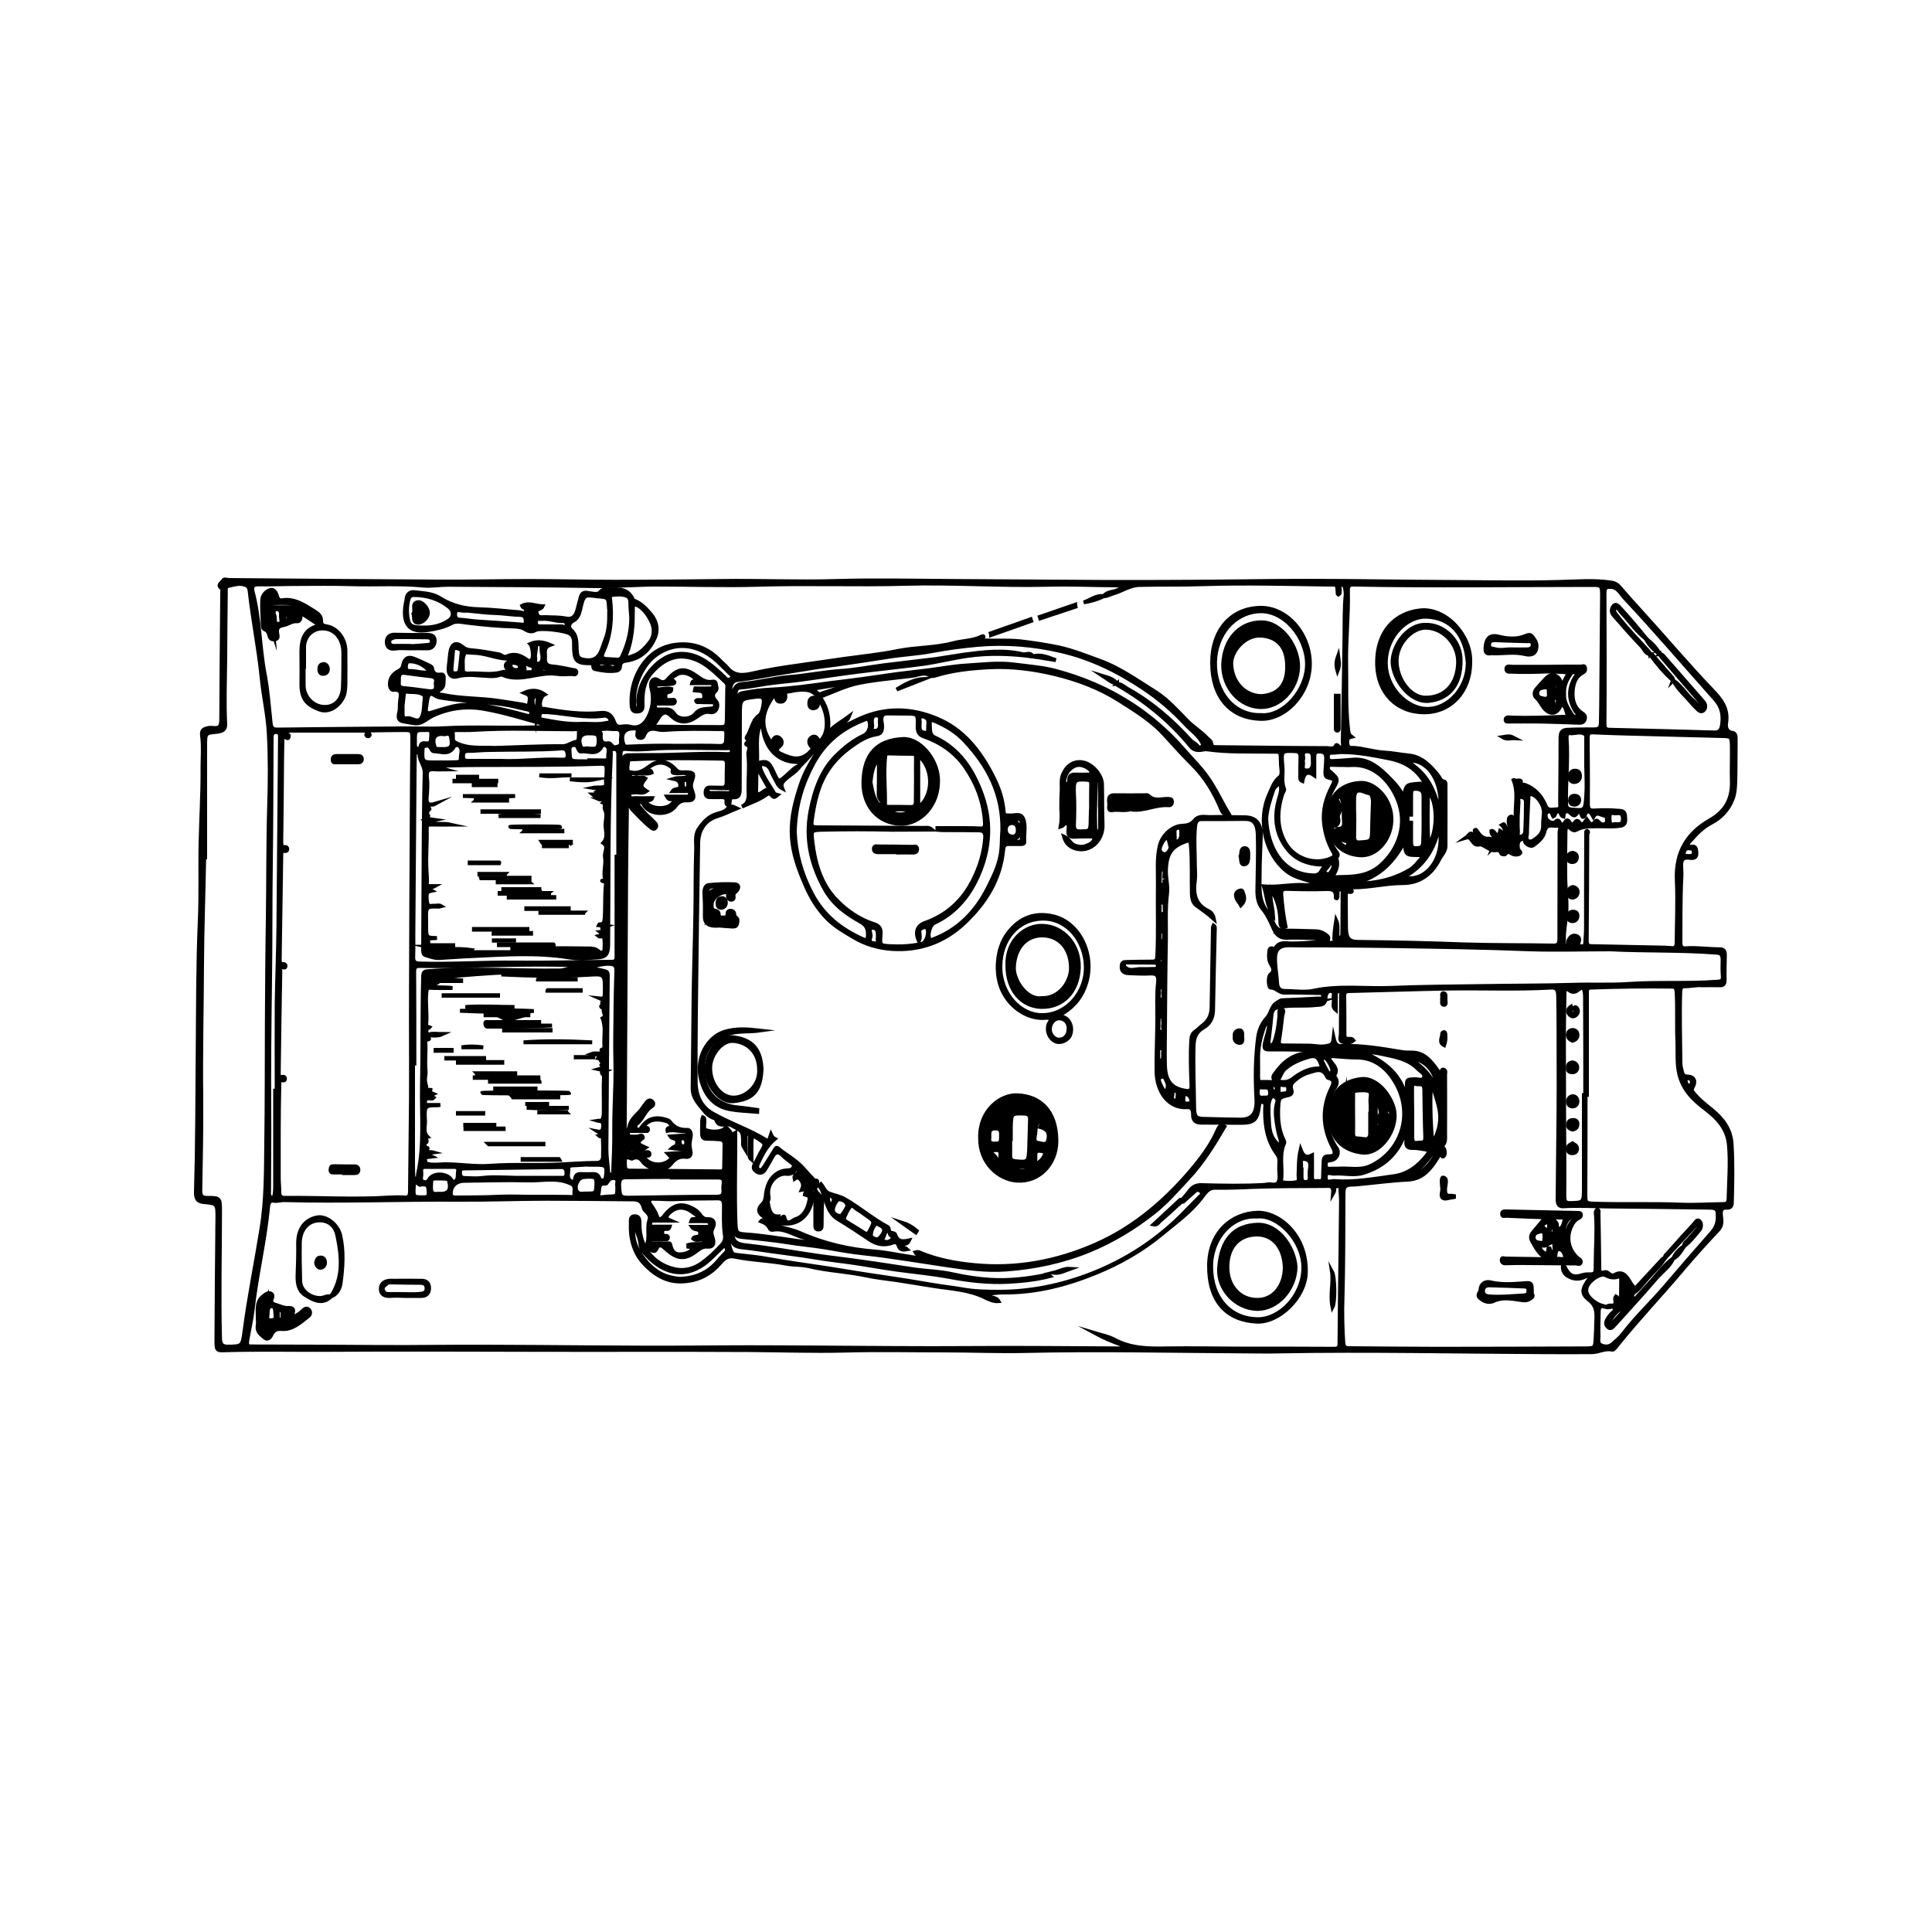 <?xml version="1.0" encoding="utf-8"?>
<!-- Generator: Adobe Illustrator 26.0.2, SVG Export Plug-In . SVG Version: 6.00 Build 0)  -->
<svg version="1.2" baseProfile="tiny" xmlns="http://www.w3.org/2000/svg" xmlns:xlink="http://www.w3.org/1999/xlink" x="0px"
	 y="0px" viewBox="0 0 1000 1000" overflow="visible" xml:space="preserve">
<g id="bg">
</g>
<g id="counters">
	<g>
		<path stroke="#000000" stroke-width="2" stroke-miterlimit="10" d="M880.9,510c3.4,0,6.3-0.1,9.1,0c1.9,0.1,2.7-0.6,2.7-2.8
			c-0.1-4.2,0-8.4,0.1-12.5c0.1-2.4-0.5-3.4-2.9-3.4c-5.8,0-11.6-0.9-17.4-0.5c-2.3,0.2-2.7-1.1-2.7-3.2c0.1-11.2-0.1-22.4,0.5-33.6
			c0.1-1.9,0-3.8-0.1-5.7c-0.2-3.4,1.1-4.7,4.1-4.3c2.1,0.3,4.2,0.3,3.7-3.4c-0.2-1.8-0.7-2.6-2.3-2.4c-0.7,0.1-1.6,0.3-1.9-0.8
			c-0.3-1,0.5-1.5,1-2.1c3.2-3.7,6.5-7.1,10.7-9.3c5-2.6,9-6.5,11.3-12.4c1.1-2.9,1.3-6,1.4-9.1c0.2-7.3,0.1-14.6,0.2-21.9
			c0-1.5-0.1-3.1-1.7-3.3c-2.8-0.2-3.6-2.8-3.3-4.7c1.4-8-2.8-12.8-7.2-17.4c-12.6-13.2-24.5-27.3-36.8-40.8
			c-3.8-4.1-7.5-8.3-11.2-12.6c-1.1-1.3-2.3-1.9-3.8-2.2c-9.1-1.5-18.3-0.6-27.5-0.4c-18.8,0.5-37.6,0.1-56.4,0
			c-24.6-0.1-49.2-0.6-73.7-0.6c-20,0-40.1,0.4-60.1,0.5c-14.3,0.1-28.7,0.1-43,0.1c-26.4-0.1-52.8-0.4-79.2-0.5
			c-20.5-0.1-40.9-0.6-61.4,0c-20,0.6-39.9-0.3-59.8,0c-18.3,0.2-36.7,0.4-55,0.4c-14.9,0-29.8-0.4-44.6-0.4
			c-15.6,0-31.2,0.4-46.7,0.3c-36.1-0.2-72.2-0.5-108.4-0.8c-1.1,0-2.7-0.8-3.2,0.4c-0.5,1-3.4,2.2-0.5,4c0.3,0.2,0.1,1.3,0.1,2.1
			c-0.2,22-0.4,43.9-0.5,65.9c0,3.2-0.9,4.4-3.6,4.2c-1.2-0.1-2.4-0.2-3.5,0.1c-1.7,0.5-3.3,0.7-2.8,4.1c0.7,5.4,0.2,11,0.2,16.4
			c0.1,12.9-0.7,25.7-1,38.6c-0.3,13.4,0.2,26.9-0.4,40.3c-1,23-0.9,46.1-1.1,69.1c-0.2,23.9-0.2,47.7-0.9,71.6
			c-0.1,3.4,0.9,4.9,4.1,5.2c7,0.6,7.1,0.8,7,8.8c-0.2,20.8-0.4,41.6-0.5,62.3c0,5.6,0,5.8,4.7,5.6c17.5-0.5,35-0.1,52.5-0.2
			c35.8-0.2,71.5-0.1,107.3,0c36.8,0.1,73.7-0.1,110.5,0.1c16.6,0.1,33.3,0.7,49.9,0.3c17.3-0.5,34.6-0.1,51.9-0.1
			c13.9,0,27.9,0.6,41.8,0.3c37.6-0.9,75.2,0,112.8,0.2c6.5,0,13,0.2,19.6,0c45.1-0.8,90.2,0.2,135.3,0.4c8.5,0,17.1,0.1,25.6,0
			c3.5,0,6.9-2.2,10.6-1.3c0.7,0.2,1.7-1.2,2.4-2.1c11-13.7,23-26.3,34.3-39.7c5.9-7,12-13.7,18.2-20.3c2.1-2.3,1.7-4.8,1.4-7.2
			c-0.3-2.9,0.2-4.4,3.1-4.2c1.4,0.1,2.5-0.6,2.5-2.4c0.3-10.1,0.5-20.2-0.1-30.3c-0.4-8-4.7-13.3-10-17.7c-3.4-2.8-6.9-5.4-9.7-8.9
			c-0.8-1-1.3-1.6-0.4-3.2c1.7-3.1,0.5-5.3-2.7-5.4c-1.7,0-2.5-0.7-2.9-2.4c-0.3-1.5-0.8-2.9-0.8-4.5c-0.1-12.3-0.5-24.6-0.1-36.8
			c0.1-2.1,0.6-3.1,2.5-3C875.4,510.5,878.4,509.7,880.9,510z M866.1,651.3c-4.3,3.1-7.5,7.5-11.1,11.5c-3.1,3.4-6.1,6.7-9.7,10.7
			c0-2-1.1-3.3,0.3-4.3c3-2.1,5.1-5.3,7.6-8c2.9-3.2,6.1-6.1,8.5-9.9c-1-0.1-1.5,0.7-2.1,1.4c-3.4,3.7-6.9,7.4-10.3,11.1
			c-3.2,3.6-3.2,3.7-5.8-0.5c-1.9-3.2-4-5.6-7.8-3.4c-0.9,0.5-2.1,0.2-3-0.7c-0.7-0.6-1.5-1-2.4-0.7c-2.5,1-2.5-0.8-2.5-2.8
			c-0.1-9.2-0.2-18.4-0.4-27.6c0-0.7,0.4-1.7-0.7-2c-1.1,0.9-0.7,2.2-0.6,3.3c0.5,8.4-0.2,16.9-0.2,25.3c0,4.9-0.1,4.9-4.5,4.9
			c-0.9,0-1.8,0.2-2.8,0.5c-4.3,1.4-6.6,0.1-8.7-4.3c-0.1-0.2-0.5-0.2-1-0.4c-0.1,2.5,1,4,2.6,5c2.9,1.8,5.8,1.9,8.8,0.5
			c0.7-0.3,1.5-0.7,2.1,0c0.7,0.8-0.1,1.5-0.6,2.1c-3,4.5-3.3,6.7,0.8,9.9c4,3.1,3.8,6.9,3.6,11.2c-0.1,2.7-0.1,5.5-0.3,8.2
			c-0.3,5.6-0.4,5.5-5.3,5.6c-25.5,0.1-51.1,0.2-76.6,0.2c-15.2,0-30.4-0.2-45.6-0.3c-1.9,0-2.9-0.4-3.1-2.8
			c-0.5-7.9-0.7-15.7-0.4-23.6c0.5-17.8,0.4-35.6,0.5-53.4c0-3.6,0.8-4.7,3.9-4.8c1.2,0,2.3-0.1,3.5-0.2c8.6-0.8,17.2-2,25.8-2.4
			c4.3-0.2,7.7-1.8,10.7-5c1.9-2,3.4-4.2,4.9-6.6c0.4-0.6,0.4-1.9,1.5-1.3c0.6,0.3,1,1.6,1.7,0.5c0.7-1,0.5-2.3,0.1-3.4
			c-0.3-0.7-1.6-1.1-0.5-2.3c1.3-1.6,1-3.6,1-5.5c0.1-10.3,0-20.5,0-30.8c0-0.8,0.5-2.1-0.6-2.5c-1.9-0.6-0.7,2.1-2,2.4
			c-0.4-0.7-0.8-1.4-1.3-2c-3.4-4.9-7-9.3-13.2-9.3c-1.8,0-3.6,0-5.4-0.3c-10.3-1.7-20.6-3.5-31-3.1c-2,0.1-3.4-0.4-4.2-4
			c-0.4,3.8-2,3.6-3.7,4c-3.1,0.7-6.1-0.2-9.2-0.2c-4.3,0-8.7-0.1-13-0.1c-1.8,0-2.8-0.3-2.3-2.9c0.7-4.1,1.1-8.2,1.6-12.3
			c0.2-1.3,1.3-3.3-0.4-3.5c-1.6-0.2-1,2.2-1.1,3.5c-0.4,4.5-1,8.9-2.5,13.2c-0.4,1.1-1,1.9-2.1,1.8c-1.5-0.2-1-1.6-0.9-2.5
			c0.4-3.9,1-7.8,1.3-11.7c0.3-4.2,1.2-5,4.7-5.6c6.2-1,12.4-0.2,18.6-0.9c2.2-0.2,4.7,0.2,4.8-3.9c0-1,0.8-3.9,3-3.3
			c2.2,0.6,0.8,2.8,1.2,4.2c0.4,1.7-1,3.8,1.1,5.5c0-2.6,0-4.8,0-7c0-1.3,0.2-2.6,1.5-2.7c1.7-0.1,1.2,1.6,1.2,2.7
			c0,6.5-0.1,12.9-0.1,19.4c0,1.4-1,3.6,0.8,4.1c1.8,0.5,3.9,0.8,5.7-0.7c-0.9-1.2-1.9-0.7-2.8-0.8c-1.1-0.1-1.8-0.6-1.8-1.9
			c0-6.8,0-13.6-0.1-20.4c0-2,0.9-2.3,2.4-2.4c16.9-0.4,33.8-1,50.7-1.3c17.9-0.3,35.9,0.5,53.8-0.5c3-0.2,3.7,1.1,3.8,4.3
			c0.2,11.6,0.2,23.1,0.2,34.7c0.1,16.8-0.1,33.7-0.3,50.5c-0.1,6.7-0.1,13.4-0.2,20c0,2.1,0.5,3.8,2.8,3.7c7.9-0.5,15.8,0,23.8,0.1
			c17.3,0.2,34.7,0.3,52,0.6c4,0.1,4.3,0.8,4.3,5c0,3.2-1.2,5.7-3.1,7.9c-8.1,9.2-16.1,18.4-24.1,27.8c-7.1,8.3-15,15.7-21.7,24.4
			c-1.5,2-3.4,3.6-5.2,5.2c-1.9,1.8-4.1,1.9-6.3,0.9c-1.9-0.9-1.3-3.1-1.3-4.8c-0.1-4.1,0-8.1,0.1-12.2c0-1.6,0.1-3.2,2.2-3.3
			c-1.8-0.5-3.3-1.3-4.7-2.3c-3.4-2.6-4.6-5-3.6-7.7c1.3-3.4,7.1-7.3,9.6-6c2.2,1.2,4.3,1.6,6.6,0.8c1.1-0.4,1.5,0.4,1.5,1.6
			c0,3.8-0.1,7.7-0.1,11.5c0,0.7-0.1,1.5-0.9,1.6c-0.9,0.1-0.8-0.9-0.9-1.5c-0.2-1,0.6-2.4-0.8-3c-1.1,1.4,0.5,3.3-0.8,4.4
			c-1,0.9-2.8-0.4-4.2,1.2c1.7,0.4,3.7-1,4.3,0.6c0.6,1.5-1.4,2.3-2.2,3.5c-0.3,0.4-0.6,0.7-0.9,1.1c-0.8,1.5-2.1,3-0.6,4.8
			c1.7,2,2.9,0,4-1.1c7.2-8,14.5-15.9,21.5-24.1C860.6,658,864.2,655.5,866.1,651.3z M571.2,308.6c1.7,0.1,3.3-0.9,4.9-1.4
			c4.6-1.3,8.8-4.3,13.5-4.4c11-0.3,21.9,0,32.9-0.4c21.7-0.7,43.3-0.1,65,0.2c5,0.1,4.5-0.7,4.9,4.8c0,0.1,0.3,0.2,0.4,0.3
			c0.9-0.5,0.6-1.4,0.7-2.2c0.1-1-0.8-2.6,1-2.8c1.4-0.1,1.6,1.3,1.8,2.5c0.1,0.9,0.3,1.9,0.2,2.8c-0.7,6.9-0.5,13.8-0.6,20.8
			c-0.3,18.4-0.5,36.7-0.9,55.1c0,1.2,1,5.6-2.5,2.1c-0.4-0.4-0.8-0.6-1-0.1c-1.1,2.2-3,1.3-4.6,1.3c-6.2,0-12.5-0.1-18.7-0.1
			c-12.9-0.1-25.7-0.3-38.6-0.4c-1.4,0-2.5-0.1-2.7-2.1c-0.1-1.1-1.2-1.6-1.9-2.3c-3.3-3.6-7.5-6-10.9-9.6
			c-5-5.1-9.8-10.5-15.7-14.3c-4.2-2.7-8.4-5.4-12.6-8c-5.3-3.3-10.8-6.3-16.6-8.4c-6.9-2.5-13.8-5.3-21.1-6.9
			c-6.7-1.4-13.4-2.4-20.2-3.2c-5.9-0.6-11.8-0.2-17.7-0.4c-0.5,0-2.3,0.8-1.5-0.9c0.7-1.5,0.2-1.5-0.6-1.1
			c-4.7,2.3-9.9,2.1-14.7,3.4c-9.4,2.5-19,2.1-28.5,4c-9.2,1.9-18.5,2.8-27.8,4.1c-7.9,1.1-15.8,2.3-23.7,3.4
			c-7.9,1.1-15.8,2.3-23.6,4.1c-4.8,1.1-9.6,1.8-13.4-2.9c-0.9-1.1-2.1-2-3.1-3c-7-7.6-15.3-10.3-24.9-8.7
			c-7.9,1.4-13.9,6.3-17.8,13.6c-2.7,5.1-4.1,11.2-3.7,17.5c0.2,2.4,0.7,3.4,3,3.3c2.3-0.1,2.8-1.2,2.7-3.6
			c-0.2-6.1,0.5-11.8,4.6-16.5c6.1-6.9,13-10.2,21.7-7.3c6.7,2.2,11.6,7.5,16.8,12.3c0.8,0.8,0.8,1.9,0.7,3
			c-0.1,5.1-0.1,10.3-0.2,15.4c-0.1,4.6-0.3,4.8-4.4,4.7c-10.4,0-20.7-0.1-31.1-0.2c-0.7,0-1.7,0.5-2.4-0.7c0.8-1.2,1.7-2.4,2.4-3.6
			c2-3.3,4-3.9,6.6-1.4c4.4,4.2,8.7,3.8,13.3,0.6c2.1-1.5,4.2-3,7-2.4c1.5,0.3,2.8-0.4,3.4-1.9c0.5-1.4,0.5-2.9-0.8-4.2
			c-1.2-1.2-1.7-3.2-0.1-4.6c1.5-1.3,0.5-2.7,0.4-3.9c-0.1-1.6-1.5-1.2-2.3-1.1c-2.8,0.3-4.9-1-7.2-2.7c-5.9-4.2-9.6-5.1-15.4,1.5
			c-1.4,1.7-3,1.7-4.6,0.6c-1.2-0.8-2.4-1.2-3.4,0c-0.8,1.1-0.8,2.5-0.4,4c1.2,4.5,0.8,9.1-0.9,13.3c-2,4.7-5,8-10.3,6.5
			c-1.4-0.4-3-0.2-4.4,0c-1.9,0.2-3-0.3-3.8-2.5c-1.2-3.3-3.1-5-6.8-4.6c-9.8,1-19.6-0.4-29.2-2.1c-0.8-0.1-1.7,0.3-2.1-1.1
			c-0.7-2.2,0.5-5.6,2.2-6.4c-3.2-2.2-6.7-2.5-10.5-0.8c0.5,0.2,0.9,0.4,1.2,0.5c2.3,1,1.5,3.2,1.3,4.9c-0.3,2.1-1.8,1-2.8,0.8
			c-4.5-0.7-9-1.5-13.4-2.1c-9.6-1.4-19.4-1-28.9-3.1c-0.8-0.2-1.9,0.3-2.1-1c-0.2-1.1,0.8-1.5,1.5-2c1.9-1.4,1.3-3.8,1.5-5.8
			c0.1-1-0.5-1.8-1.3-1.7c-2.4,0.3-4.3,0-4.8-3.4c-0.1-0.6-1.1-1.1-1.8-1.4c-2.6-1.2-5.2-2.5-7.9-3.5c-2.9-1-4.5,0.1-5.2,3.4
			c-0.4,1.9-1.2,2.5-2.7,3.3c-2.1,1.2-4.3,3.2-4.2,6.6c0,1.6,0.6,3.2,2.1,3c4.2-0.4,3.7,2.4,3.2,5.4c-0.3,2.1,0,4.4-0.5,6.4
			c-0.8,3.1,0.1,4.3,2.8,4.6c2.9,0.4,6,1.6,8.7,0.4c2-1,3.8-2.5,5.9-3.5c8.7-4.1,17.9-5.1,27-3.4c10.8,1.9,21.3,5.4,32.8,8.4
			c-3.1,1.2-5.6,1-8,1.1c-15.3,0.4-30.6-0.4-45.8,0.4c-7.8,0.4-15.6,0-23.4,0.1c-21,0.2-42,0.3-63,0.6c-2.1,0-3.2-0.5-3.5-3.2
			c-0.9-8.5-1.5-17.1-3.1-25.5c-2.7-14.1-2.5-28.7-6.2-42.6c-0.8-2.9,0.4-3.9,3.1-3.8c6.4,0.1,12.8-0.2,19.1-0.2
			c9.6,0,19.2-0.2,28.8,0.1c12.4,0.4,24.8-0.5,37.2,0.7c4.1,0.4,8.5-0.4,12.8-0.4c26,0.1,51.9,0.3,77.9,0.7c10,0.1,20-0.8,29.9-0.8
			c17.5,0,35,0.6,52.6,0.1c25.5-0.8,51.1,0.2,76.6-0.5c24.5-0.7,48.9,1.1,73.4,0.5c11.7-0.3,23.4,0.2,35.2,0.3
			c1.2,0,2.4-0.3,4.1,0.7c-1.7,1.1-3,1.8-4.5,2.3C575.2,306.4,572.8,306.6,571.2,308.6L571.2,308.6z M424.8,383.4
			c-0.4,0.2-1,0.5-1.1,0.1c-0.9-2.2-2.3-3-4-1.5c-1.5,1.4-0.8,3.3,0.4,4.6c1,1.1,0.3,1.4-0.3,2.1c-5.1,5.7-10.2,4-15.4,1.6
			c-1.8-0.8-3.6-1.9-0.7-4.2c1.4-1.1,1.2-3.1-0.4-4.2c-1.4-0.9-2.6-0.3-3.3,1.5c-0.2,0.5,0.1,1.3-0.8,1.1
			c-6.5-8.8-4.3-16.5,0.6-23.6c0.7-1,1.6-1.6,1.9,0.2c0.3,2,1.6,2.2,2.8,2.1c1.4-0.2,2.2-1.6,2-3.1c-0.3-2.1,0.6-2.1,1.9-2.2
			c1-0.1,2.1-0.5,3.1-0.6c4.6-0.5,9.2-1,12.3,4.1c1.8,3,3.4,6.3,3.9,10.1c0.5,4,0.2,7.9-2.2,11.1c0.8-0.1,1.6-0.2,3-0.3
			c-1.6,1.7-2.9,2.7-3.8,4.1c-3.6,6.1-7.6,11.9-10,19c-2.9,8.6-5.3,17.2-4.9,26.7c0.4,9.4,3.5,17.7,7,25.8
			c2.8,6.6,6.5,12.7,11.5,17.7c4.1,4.1,8.8,6.7,13.5,9.5c6.3,3.8,13,5.6,19.9,6.1c14,0.9,26.9-3.4,37.7-13.7
			c10.4-9.9,18.4-21.9,19.9-37.9c0.2-2,1.1-2.7,2.7-2.7c2.1,0,4.2,0,6.3,0c0.8,0,2,0,1.9-1.3c-0.3-4,0.9-8.5-0.7-12
			c-1.4-3.1-5.1-1.1-7.7-1.6c-0.2,0-0.4,0-0.6,0c-1.2,0.1-1.6-0.6-1.7-1.9c-0.5-6.2-2.3-11.8-5.1-17.4c-7-14.1-16-25.3-29.8-30.9
			c-13.2-5.4-26.2-5.7-39.4,0.1c-4,1.8-7.9,3.9-12.5,6.2c1.8-3.5,5.3-3.7,6.7-7.2c-3.2,2.4-6.3,4-8.9,6.5c-0.9,0.9-1.9,1.1-1.8-0.7
			c0.4-5.3-0.6-10.1-3.4-14.5c-0.4-0.6-0.9-1.5,0.3-2c6.1-2.3,12.2-5.3,18.5-6.6c9.3-1.9,18.8-2.6,28.2-3.8c2.4-0.3,4.7-1.5,7.2-1
			c1.4,0.3,2.5,1.5,4.1,1c9.3-2.9,18.8-3.9,28.4-4.4c11.6-0.6,23,0.9,34.2,3.6c11.5,2.8,22.8,7,33.2,13.6
			c8.5,5.4,17.1,10.6,24.1,18.6c4.5,5,9.1,10,13.8,14.7c6.5,6.5,11.3,14.4,14.9,23.2c1,2.3,1.8,2.3,3.7,2c-4-6.7-7.1-13.6-11.5-19.6
			c-3.6-4.9-7.8-9-11.7-13.5c-13.3-15.3-29-26.4-46.6-34c-6.5-2.8-13.1-5-19.8-6.8c-6.9-1.8-13.9-2.3-20.9-3.2
			c-8.7-1.2-17.3,0-25.9,0.5c-6.3,0.4-12.5,1.6-18.8,2.4c-5.5,0.7-11.1,1.3-16.6,2c-5.8,0.8-11.7,1.7-17.5,2.5
			c-5.5,0.8-11.1,1.4-16.6,2.1c-10.2,1.4-20.5,2.9-30.8,3.4c-5,0.2-9.8,0.9-14.7,1.8c-1.9,0.3-2.8,1.3-2.8,3.8
			c0,14.6-0.1,29.2-0.3,43.7c0,1.1,0.4,2.4-0.9,3.2c-0.7-1.1-0.6-2.3-0.6-3.4c0.1-11,0.1-22,0.3-32.9c0.1-4.8-0.3-9.5,0.5-14.3
			c0.3-1.6,0.7-2.8,2.3-2.9c4.5-0.3,8.9-1.2,13.4-1.9c5.6-0.9,11.3-1.3,16.9-2c10.5-1.4,21-3.1,31.6-4.4c11.1-1.4,22.2-2.5,33.2-4
			c7.6-1.1,15.1-3,22.7-4.1c11.2-1.6,22.5-1.2,33.8,0.3l0,0c-1.4-2.5-3.5-0.8-5.3-1.2c-10.1-2.4-20.2-1.1-30.2,0.2
			c-4.9,0.7-9.8,1.6-14.7,2.3c-8.9,1.1-17.8,2.1-26.7,3.2c-7.6,1-15.2,2.5-22.8,3c-8.8,0.6-17.5,2.4-26.4,3.1
			c-8.1,0.7-16.1,2.9-24.3,3.6c-2.6,0.2-4.1,1.6-4.6,4.9c-0.5,3.3-0.4,6.6-0.9,9.9c-0.9-3.8-0.3-7.6-0.6-11.4
			c-0.2-2.7,0.7-5.2,4.1-5.5c5.9-0.6,11.8-1.8,17.7-2.8c7.4-1.2,14.8-2.4,22.1-3.6c5.1-0.8,10.2-1.3,15.3-2.1
			c7.3-1.1,14.5-2.1,21.8-3.3c7.8-1.3,15.7-1.6,23.5-3.1c7.8-1.5,15.6-2.5,23.4-3.2c14.4-1.3,28.9-0.1,43.1,3.2
			c15.3,3.5,29.5,10.4,42.9,19.4c7.9,5.3,15.2,11.5,21.8,18.7c2.7,2.9,6.1,5.1,8.2,8.8c0.5,0.8,1,1.7,0.1,2.5
			c-0.6,0.6-1.6,0.8-2,0.1c-1-1.6-2.8-2.1-4-3.4c-9.6-10.6-20.2-19.7-32.3-26.4c-1.8-1-3.4-2.8-5.7-2.7l0.1-0.1c0,0.8,0.6,0.8,1,1.1
			c13.9,8.1,26.5,18.3,37.2,31.4c1.3,1.6,3.1,2,4.9,1.8c1.3-0.2,2.5-0.5,3.8-0.3c10.6,1.5,21.3,1,31.9,1.2c6.7,0.1,5.7-0.9,6,6.7
			c0.1,2.2,1,5.1-0.7,6.5c-2.9,2.3-3.9,5.7-5.4,9c-6.1,13.5-1.9,30.7,8.8,39.4c3.8,3.1,8.2,4,12.5,5.4c0.6,0.2,1.4,0,1.3,1.1
			c-0.1,1-0.9,0.9-1.5,0.9c-0.8,0-1.7,0.1-2.5,0c-7-0.5-14,1.3-21.3,0.7c1.6,5.1,1.5,10.1,4.7,14.6c-0.3-4.6-1.9-8.5-1.1-13.2
			c3.5,5.4,4.8,11,4.9,16.9c0,2.5,0.8,3.2,2.7,2.5c-1.1-5.5-1.8-11-2.2-16.5c-0.2-2.4,0.7-3,2.7-3c6.9,0.2,13.7,0.3,20.6,0.1
			c3.1-0.1,5.2,0.4,4.9,4.6c0,0.1,0.3,0.2,0.5,0.2c0.7-0.5,0.3-1.3,0.4-1.9c0.2-1.1-0.4-2.6,1.3-2.7c1.8-0.1,1.3,1.5,1.3,2.6
			c0,6.6-0.1,13.1-0.1,19.7c0,1.3-0.1,2.7-1.5,2.6c-1.3-0.1-1-1.6-1-2.6c0-2.1,0.2-4.3-0.7-6.3c-0.5,3.1-0.9,6.3-1,9.4
			c0,0.9,1.3,2.2-0.6,2.1c-1-0.1-3.2,1.1-2.5-2c0.2-1-0.4-1.3-1-1.8c-1.8-1.5-3.7-2.1-5.9-2.1c-5.4-0.1-10.8-0.4-16.2-0.3
			c-3,0.1-4.4-1.8-5.5-4.3c-0.7-1.5-1-3.4-2-4.4c-5.6-5.6-5-13-4.9-20.2c0-6.7,0.4-13.4,0.6-20c0.1-6.7-2.6-9.8-8.6-9.8
			c-5.8,0-11.6-0.3-17.4-0.1c-2.8,0.1-6-1-8.2,1.7c-1.9,2.3-4,2.7-6.5,2.8c-5,0.2-10.2,4.7-11.6,10.3c-1.6,6.5-0.9,13.3-1,19.9
			c-0.2,12.4,0.3,24.8-0.3,37.1c-0.1,2.1-0.5,3-2.5,3c-4.4,0-8.9,0.1-13.3,0.2c-1.2,0-2.4,0-2.6,1.8c-0.2,1.7,0.2,3.2,1.8,3.7
			c0.9,0.3,1.9,0.4,2.8,0.4c3.4,0.1,6.8,0.3,10.1,0.1c3.1-0.2,4.5,0.7,4.1,4.6c-0.7,6-0.4,12.1-0.4,18.2c0,9.3-0.5,18.5-0.4,27.8
			c0.1,10.8,6.5,19.2,15.7,18.6c2.5-0.2,3.2,1.2,3.2,3.6c-0.1,3.3,1.5,4.4,4.2,4.4c6.9,0,13.7,0.1,20.6,0.1c6.8,0,8.5-1.5,9.4-9
			c0.2-1.3,0.3-2,1.7-1.8c1.2,0.2,1.6,0.8,1.5,2.2c-0.1,0.9-0.1,1.9-0.1,2.9c0,8,1.5,15.5,6.2,21.8c0.8,1.1,1.2,2.1,1.2,3.5
			c-0.1,2.3-0.2,4.6,0,6.8c0.3,3.8-0.3,6.2-4.4,5.4c-1.1-0.2-2.3,0.2-3.4,0.3c-10.9,0.6-21.7,0.4-32.6,0.1c-2.6-0.1-4.7,1-6.1,3
			c-1.4,2-3,3.6-4.5,5.4l-0.1-0.1c1.1,1,1.7-0.1,2.4-0.7c1.6-1.5,3.3-2.9,4.9-4.4c1.3-1.2,2.6-0.6,3.4,0.2c1.1,1.2-0.3,2.1-1,2.8
			c-2,2.1-4.1,4.1-6.1,6.2c-14.7,15.5-31.7,26.6-50.8,33.9c-15,5.7-30.4,8.8-46.3,8.9c-6.6,0-13.3-0.1-19.8-1.3
			c-5.1-0.9-10.2-1.4-15.3-2.3c-8.1-1.4-16.2-2.7-24.3-3.9c-9.8-1.4-19.6-3-29.3-4.6c-10.3-1.6-20.6-2.9-30.9-4.8
			c-5.6-1.1-11.2-1.5-16.9-2.2c-1.3-0.1-2.2-0.6-2.7-2c-1.3-3.3-1.7-6.8-1.5-10.4c0.5,0.8,0.9,1.7,1.1,2.6c1.2,4.7,2.3,5.6,6.6,6
			c4.7,0.5,9.4,1.2,14.1,1.9c7.7,1.1,15.5,2,23.2,3.3c5.9,1,11.9,1.7,17.9,2.5c7.9,1.1,15.8,2.6,23.7,3.7c9.2,1.3,18.5,2.1,27.6,3.8
			c10.1,1.9,20.3,3.1,30.5,2.6c7.3-0.4,14.6-1.1,21.9-3c-0.9-0.8-1.6-0.6-2.3-0.5c-9.5,1.9-19,3-28.6,2.4
			c-6.5-0.4-12.9-1.4-19.3-2.8c-6.5-1.5-13.2-1.6-19.7-2.5c-9-1.3-17.9-2.8-26.8-4c-8.2-1.2-16.5-2.1-24.7-3.3
			c-11.9-1.7-23.7-3.9-35.7-5.2c-5.4-0.6-7.6-1.7-7.7-9.2c-0.1-5.7-0.2-11.5-0.2-17.2c0-10-0.1-20.1,0.1-30.1c0-2.2-1.3-2.8-2.2-4
			c-1-1.3-1.4,0.6-2.2,0.8c-2.8,1.1-5.9,1-8.7,0.1c-1.8-0.5-0.7-3.4-0.9-5.2c-0.1-0.5,0.1-1.2-0.8-1.5c-0.6,1.4-0.3,2.9-0.4,4.4
			c-0.2,7.7-0.1,6.6,5.7,6.8c1.1,0,2.1,0.2,3.2,0.2c1.9,0,2.8,1,2.7,3.1c0,3.8-0.2,7.6-0.2,11.5c0,1.6-0.7,2-2,2
			c-15.6-0.2-31.3-0.3-46.9-0.4c-1.5,0-2.4-0.5-2.4-2.4c0-2.6-0.8-5.8,3.3-3.8c0.4,0.2,1-0.4,1.5-0.5c1.6-0.3,2.8,0,4.1,1.7
			c3.3,4.7,11.5,5.8,14.8,1.6c2.2-2.8,4.4-4.1,7.6-3.7c2.3,0.3,3.1-1,2.5-3.5c-0.5-2.1-0.4-4.2,0.1-6.3c0.5-1.8,0.1-4.3-1.7-4.2
			c-3.8,0.2-6.7-1.1-9.1-4.3c-0.4-0.5-1.1-0.7-1.7-0.9c-5.2-1.7-9.7-0.9-13.1,4.3c-0.6,1-1.7,1.2-2.5,0.3c-0.7-0.8-0.4-2,0.3-2.5
			c3-2.3,4.1-6.6,7.2-8.7c0.8-0.5,2.1-1.4,0.8-2.8c-1.1-1.2-2.2-0.5-3,0.5c-1.3,1.6-2.3,3.4-3.7,4.9c-2.1,2.2-4.5,4.2-5.2,7.7
			c-0.2,0.9-0.7,1.9-1.7,1.7c-1-0.2-0.7-1.4-0.6-2.1c0-5.7,0.1-11.5,0.1-17.2c0.2-37.2,0.4-74.3,0.6-111.5
			c0.1-11.5,0.2-22.9,0.4-34.4c0-1-0.2-2.5,0.7-2.9c1.1-0.5,1.3,1.2,1.9,1.9c3.3,3.3,6.3,6.8,10,9.6c0.8,0.6,1.5,1,2.2,0
			c0.8-1,0.2-1.8-0.4-2.5c-2.5-2.6-5.2-4.7-7.4-7.7c-0.5-0.7-1.4-1-1.2-2.1c0.1-0.5,0.3-0.9,0.8-0.9c1-0.1,1.6,0.4,2.1,1.3
			c3,5.6,12.9,5.7,16.4,0.7c1.6-2.2,3.5-3.1,6-2.9c3.3,0.2,4.1-1.4,2.7-4.8c-0.7-1.8-0.9-3.3-0.2-5.1c1.4-4,1-4.6-3-4.7
			c-1.8-0.1-3.6,0.6-5.3-1.3c-3.9-4.4-8.5-5.5-13.1-2.1c-3.3,2.4-6.2,4.5-10.2,3.4c-0.1,0-0.2,0.1-0.3,0.2c-0.4,0.4-0.7,0.3-1-0.3
			c-0.8-1.7-0.3-3.5-0.1-5.3c0.3-1.6,1.6-1.2,2.6-1.3c15.3-0.7,30.6-0.6,45.9-0.3c1.9,0,2.7,0.8,2.6,3c-0.1,3-0.1,6-0.1,9
			c0,2.1-0.7,3.1-2.6,3c-2-0.1-4,0-6-0.1c-1.7-0.1-2.3,1.1-2.3,2.7c0,1.6,0.8,2.3,2.2,2.3c2,0,4,0.1,6,0c1.6,0,2.8,0.3,2.6,2.5
			c0,0.6-0.1,1.3,0.6,1.4c0.8,0.1,1.1-0.5,1.1-1.3c0-1.5,0.4-2.6,2-2.5c2.8,0.2,3.2-1.7,3.2-4.4c0-12.5,0.1-25.1,0.1-37.6
			c0-9,0-9,7.9-10c4.1-0.6,5,0.5,4.1,4.9c-0.3,1.7-0.9,3.9-2,4.7c-3.8,2.7-4,7.8-6.5,11.3c-0.3,0.5,0.1,0.8,0.5,1
			c1.2,0.6,0.8,1.2-0.1,1.6c-0.6,0.3-1,1-0.5,1.2c2.8,1.2,0.7,3.2,0.9,4.9c0.7,6.2,0,12.3,0.1,18.4c0.1,3.4,0.5,7.1-3.4,8.8
			c4.1-1.9,8.3-3.2,12.1-5.8c0.9-0.6,1.9-1.6,3.1-0.3c1.4,1.5,1.5,1.5,3.3,0c-0.6-0.2-1.5-0.2-1.7-0.6c-2.4-4.3-5.5-8.1-7.2-12.9
			c-0.7-2,0.4-2.7,2.3-2.2c3.1,0.9,3.3,4.3,4.8,6.6c1.2,2,1.9,4.6,4.2,5.8c-0.9-2.3,0.1-3.4,1.4-4.6c2.6-2.5,5.9-4.1,8-7.3
			c-2.9,0.7-4.9,3.2-7.1,5.1c-4.3,3.8-4.3,3.8-6.8-1.7c-2.5-5.4-3.4-6-8.6-4.5c0.6-7-1.2-14.1,2-20.8c0.6,1,0.9,1.9,1.1,2.9
			c1.4,10.3,7.8,16.8,16.9,17.2c1.3,0.1,2.3,0.1,2.5,1.9C418.4,392.2,421.9,388.2,424.8,383.4z M510.9,669.7c3-0.3,5.7-0.7,8.4-0.7
			c16.7,0.2,32.7-3.9,48.3-10.3c11.9-4.9,23.3-11.3,33.6-19.8c7.4-6.2,15.4-11.7,21.4-19.9c1.5-2.1,3.3-4.3,6.3-4.2
			c6.2,0.1,12.4-0.1,18.7-0.4c12.6-0.5,25.3-0.4,38-0.5c2.2,0,4.8-0.8,4.4,3.7c0.4-0.7,0.6-1,0.6-1.2c-0.3-1.8,0.6-2.4,1.9-2.5
			c1.4-0.1,1.3,1.3,1.3,2.3c0.1,1.7,0.3,3.3,0.3,5c-0.1,9.3-0.2,18.5-0.3,27.8c-0.2,15.4-0.4,30.8-0.5,46.3c0,2.2-0.8,2.8-2.7,2.8
			c-16.2-0.1-32.5-0.1-48.7-0.1c-12.5,0-25.1-0.3-37.6-0.1c-9.5,0.2-18.9,0.2-27.7-4.6c-3-1.6-6.4-2.2-9.7-3.2
			c4.4,2.4,8.9,4.2,13.5,5.9c0.7,0.3,1.6,0.3,1.4,1.4c-0.2,1-1,0.5-1.6,0.5c-0.7,0-1.5,0-2.2,0c-24.3-0.1-48.6-0.4-72.9-0.2
			c-15.1,0.1-30.2,0.1-45.3,0c-24.2-0.1-48.4-0.4-72.5-0.4c-18.4,0-36.7,0.3-55.1,0.2c-35.9-0.1-71.8-0.7-107.7-0.4
			c-19.1,0.2-38.2,0-57.3-0.1c-12.2,0-24.5-0.1-36.7-0.1c-1.9,0-3,0-2.5-3.1c0.9-5.4,2.2-10.7,2.8-16.1c2-17.8,6.3-35.3,8-53.2
			c0.2-2.1,1-3.3,2.7-3c2,0.4,3.9-0.4,5.8-0.3c30.2,0.8,60.4-0.4,90.6-0.2c15.1,0.1,30.1-0.5,45.2-0.5c14.1,0,28.1,0.2,42.2,0.3
			c3.4,0,6.7-0.5,7.9,4.5c0.3,1.1,1.6,1.9,2.3,2.9c0.7,0.9,1.1,1.9,0.6,3.3c-1.3,4,0.2,8.3-1.1,12.3c-0.5,1.4,1.3,2.6,2.4,3.4
			c0.7,0.5,1.7,0.5,2.2-0.5c1.5-3.4,3.2-1.9,5-0.3c5.9,5.4,10.1,5.8,16.2,0.9c1.7-1.3,3.2-2.2,5.2-2c3.1,0.3,4-1.6,2.7-5.2
			c-0.6-1.8-0.6-2.8,0.2-4.5c1.4-2.8,0.3-4.7-2.5-4.6c-1.8,0.1-2.9-0.6-4-2.2c-0.8-1.1-1.7-2-2.9-2.7c-6.3-3.8-11-2.9-15.7,3.3
			c-1.3,1.7-2.9,2.5-3.7,0.2c-0.7-2.1-1.8-3.7-2.9-5.4c-0.5-0.8-1.5-1.7-1-2.8c0.5-1.2,1.7-0.9,2.5-0.9c3.7,0,7.4,0.4,11.1,0.2
			c7.3-0.3,14.6-0.4,21.8-0.4c2.4,0,3.1,1.1,3.1,3.6c0,5.1-0.3,10.3,0.5,15.4c0.3,2.1-0.3,3.7-1.8,5.3c-3.1,3.4-6.4,6.5-10,9.1
			c-4,2.9-8.6,4.2-13.3,3.4c-9.5-1.7-19.3-9.3-19.1-24.2c0-2.2-0.4-3.3-2.5-3.4c-2.3,0-2,2.1-2,3.5c-0.4,7.8,1.6,15.1,6.4,20.5
			c5,5.6,11.3,9.7,18.7,9.8c7.9,0.1,15-2.6,20.8-9.2c2.1-2.4,3.9-4.5,8.1-3.6c8.7,1.8,17.7,1.9,26.5,3.6c3.8,0.7,7.8,0.4,11.6,1.3
			c10,2.4,20.2,2.7,30.2,4.9c5.3,1.1,10.6,1.6,16,2.4c6.2,1,12.5,2,18.7,3c8.9,1.4,18,1.7,26.4,5.9c2.1,1,4.4,2.1,6.9,1.9
			C515.4,671,512.5,672.4,510.9,669.7z M147.5,379c0.9-0.3,1.7-0.8,2.5-0.8c12.8,0,25.6,0,38.3,0c1.2,0,2.1,0.1,1.3,2
			c-0.2,0.5,0.5,1,1.1,0.9c0.5-0.1,0.8-0.7,0.6-1c-1.6-2.6,0.3-2,1.4-2c5.5-0.1,11-0.2,16.4-0.2c4.1,0,4.3,0.2,4.3,4.8
			c-0.1,13.5-0.3,27-0.3,40.5c-0.2,30-0.3,59.9-0.4,89.9c-0.1,18.4,0.1,36.7,0,55.1c-0.1,16.1-0.4,32.2-0.5,48.4
			c0,2.6-0.8,3.4-3,3.2c-2.4-0.2-4.9-0.1-7.3,0c-18.2,1.2-36.3,0-54.5,0.2c-1.8,0-2.8-0.7-2.8-2.9c0-2.5-0.3-5-0.3-7.5
			c0-16.1-0.1-32.2,0.3-48.3c0-1.5,0-2.4,1.6-2.1c0.6,0.1,1.4,0.1,1.3-1c-0.1-0.9-0.9-1-1.5-0.8c-1.7,0.4-1.7-0.8-1.7-2.1
			c0.2-17.5,0.5-35.1,0.8-52.6c0-1-0.3-2.7,1.6-2c0.6,0.3,1.1,0,1.1-0.7c0-0.7-0.5-1.1-1.1-1c-2,0.3-1.9-1.4-1.9-2.8
			c0.3-17.8,0.5-35.6,0.8-53.3c0-1.4,0-2.7,1.8-2.4c0.7,0.1,1.3-0.2,1.3-1.1c0-0.7-0.5-1-1.1-1c-2.1,0.2-2-1.2-2-3
			c0.2-13.1,0.3-26.3,0.4-39.4c0-4.1,0.1-8.1,0.2-12.2c0-0.9-0.2-2.4,1.2-2.3c0.7,0,1.7,1.4,2-0.1C150,379.7,148,380.7,147.5,379z
			 M699.5,381.3c-1.6-1.3-1.4-1.3-1.9-5.5c-1.1-10.5-0.6-20.9-0.8-31.4c-0.3-12.8,1.2-25.5,0.9-38.3c-0.1-2.7,0.5-3.5,2.9-3.5
			c41.3,0.8,82.6,0.2,123.9,0.2c4.4,0,4.7,0.4,4.7,5.3c-0.1,16.5-0.3,33-0.4,49.5c0,5.4-0.1,10.8-0.2,16.1c0,2.2-0.4,3.8-3.2,3.8
			c-4.6,0-9.3,0-13.9,0.2c-3.3,0.1-3.8,1.5-3.8,4.7c0,11-0.1,21.9-0.2,32.9c0,1.5,0.6,3.7-1.8,3.6c-2.1-0.1-4.5,1.3-5.9-2.2
			c-2.1-5-5.6-8.6-10.4-10.4c-1.2-0.5-1.9,0.2-2.4,1.1c-0.6,1.1,0.4,1.2,1,1.7c0.6,0.5,1.2,1.3,1,2.5c-2.5-0.4-4-2.4-2.7-4.6
			c2-3.4,0.6-3.2-1.7-2.9c-0.5,0.1-0.9-0.6-1.2-0.4c2.8,7,0.5,14,1.2,20.9c-1.7,0.2-1.3-2.8-3-1.7c-0.9,0.6-0.6,1.6-0.7,2.6
			c-0.1,1.2,1.2,2.9-0.2,3.5c-1.3,0.6-1.4-1.8-2.4-2.4c-0.1-0.1-0.3,0.2-0.9,0.5c2.3,2.2,1.5,5.8,4,8.1c-4.2,1.1-2.8-3.8-4.9-5.1
			c-1.5,5.4-2.9-0.7-4.6,0c-0.1,2.2,1.9,2.7,2.5,4.3c0.7,2,0.8,1.9-1.8,4.5c1.2-3,0.5-4.9-2-4.8c-3.1,0.2-4.7-1.7-6.3-4.2
			c-0.2-0.3-0.6-0.7-1-0.1c-0.1,1.1,1,1.5,1.2,2.4c0.2,0.6,0.1,1.2-0.4,1.6c-0.5,0.3-1.1,0.3-1.3-0.4c-1.4-4-2.5-0.8-3.8,0.1
			c3-0.9,3.1,4.7,6.7,3.6c1.2-0.4,4.1,1.8,6.2,2.8c1.7,0.8,4.2-1.1,5.2,1.9c0.1,0.4,1.8,0.6,2,0.3c1.3-1.8,2.3-0.9,3.7-0.2
			c1.1,0.6,2.9,0.6,3.8-0.1c1.1-0.8-0.8-1.5-0.9-2.5c-0.1-0.9-0.2-1.9,0-2.9c0.3-1.7,1.7-2,2.8-2.4c1-0.3,0.6,1.2,0.9,1.8
			c0.9,1.7,3.3,2.4,4.1,1.8c2.4-1.7,5.1-3.9,5.8-6.8c0.8-3.7,2.7-3.6,5-3.4c1.1,0.1,2.3,0,3.6,0c-0.4,1.4-0.7,2.5-0.7,3.7
			c0,18.3-0.1,36.5-0.1,54.8c0,2.6-0.6,3.5-3,3.5c-15.4-0.3-30.8-0.1-46.3-0.6c-18.2-0.7-36.5-1.1-54.7-1.3c-4.8,0-6.3-1.7-6.4-7.2
			c-0.1-5.4,0-10.7-0.1-16.1c0-1.8,0-3.2,2.1-2.5c0.4,0.1,1.4-0.1,0.9-0.7c-1.7-2.2,0.4-1.7,1-1.7c8.5,0,16.9-2.2,25.5-2.2
			c8.4,0,14.8-4.3,18.9-12.4c1.1-2.2,3.2-4,3.2-6.7c0.1-10.8,0-21.7,0-32.5c0-0.3-0.4-1-0.7-1c-1.8-0.1-2.2-2-3.2-3.2
			c-4.2-5.2-8.6-9.7-15.3-10.3c-4.2-0.4-8.4-1.3-12.6-1.5c-5.3-0.3-10.4-2.1-15.6-2.4c-1.3-0.1-2.9,0.4-3.3-1.7
			C697.2,383.7,697,381.8,699.5,381.3z M105.7,443.8c0.2,0,0.3,0,0.5,0c0-19.2,0-38.5,0-57.7c0-6.7,0-6.7,6-7.3
			c0.4,0,0.8-0.1,1.2-0.2c1.8-0.4,3.3-1,3.2-3.8c-0.6-11.3-0.1-22.7,0-34c0-11.4,0.2-22.8,0.3-34.2c0-1.2-0.4-2.9,1.2-3.3
			c2.8-0.6,5.5-1.6,8.4-0.7c1.6,0.5,2.4,1.1,2.7,3.2c1.6,15,4.7,29.8,6.2,44.8c0.9,9.7,3.2,19.2,3.7,28.9
			c0.7,12.6,0.6,25.3,0.2,37.9c-0.6,19.4-0.4,38.8-0.7,58.2c-0.3,18.1-0.4,36.3-0.5,54.4c-0.1,20.3,0,40.6-0.3,60.9
			c-0.2,15.1,0,30.2-2.5,45.2c-2.8,17.5-6.4,34.9-8.7,52.6c-1.1,8.3-1.3,8.2-8.7,8.3c-2.8,0-3.9-1-4-4.3c-0.6-21.7,0-43.5,0-65.2
			c0-7.4,0.1-7.5-6.6-7.5c-2.8,0-3.7-0.9-3.6-4.1c0.3-15.8,0.6-31.5,0.5-47.3c-0.3-23.5,0.3-47,0.4-70.6
			C104.7,480.1,105.4,461.9,105.7,443.8z M220.9,506.4c23.3-1.8,46.5-4.9,69.7-2c-10.4,0-20.7,0-31.1,0c14.8,0.7,29.5,1.1,44.3,0.2
			c9.5-0.6,9.4-0.8,9.2,9.8c0,2.2-0.7,2.6-2.6,2.4c1.1,0.5,2.7,0.7,2.3,1c-1.6,1.2-1.3,1.6,0.2,2.1c-0.4,0.9-1.5-0.1-1.8,1
			c0.1,1.1,2.1,0.1,1.5,1.3c-0.9,1.6,1.8,3.7-0.7,4.9c1.8,4.5,0.6,9.4,0.9,14c0.1,0.7-0.1,1.9-0.3,1.9c-3.7,0.8,2.6,0.9,0.3,1.6
			c-2.3,1.3-4.7,0.1-6.9,1c2.2,0.6,4.4-0.2,6.5,0.7c-0.8,1.1-2.2-0.1-2.9,1.4c1.1,0.2,2.1,0.3,3.1,0.4c0,0.2,0.1,0.3,0.1,0.5
			c-0.6,0.2-1.1,0.3-1.7,0.5c0.4,0.8,1.6,0.2,1.8,1.4c-0.3,0.9-1.3,0.1-1.6,0.7c0.4,0.8,1.4,0,1.6,1.2c-0.8,0.8-2,0.7-3,1
			c0.9,0.2,1.8,0.4,3.3,0.7c-3.3,1-0.4,2-0.5,3c-0.3,6.1,0,12.2-0.1,18.4c0,2.6-0.4,5.4-3.1,4.6c1.2-0.2,3,0.2,2.8,2.9
			c-0.1,1.4-0.4,3.2-2.9,2.7c1.2,0.8,2.3,0,3,1c-0.6,1.1-1.5,1-2.3,1.2c0.6,0.6,2-0.2,2,1.1c0.2,3.3,0.2,6.5,0.1,9.8
			c-0.1,2-1.3,3.1-3.2,3.1c-6.3,0-12.6,0.5-18.9,0.8c-12.1,0.6-24.3-0.2-36.4,0.7c-7.9,0.6-15.8-0.9-23.6-0.8
			c-2.8,0.1-5.7,0.5-8.5-0.1c-1.3-0.2-1.3-1.1-1.5-2.2c-0.3-1.8,0.9-1.2,1.6-1.4c0.6-0.1,1.3-0.1,2-0.2c-1.2-0.6-2.5,0-3.8-1.1
			c1.6-1,3-0.9,4.5-1.1c-1.4-0.4-2.8,0.2-4-0.9c1.2-1,1.3-1.4,0.7-1.5c-2.1-0.4-0.9-2.7-0.8-2.7c1.8-0.4-0.8-2.7,1-3
			c-2.3-2.4-1.1-5.5-1.2-8.2c-0.4-8-0.3-8.1,6.9-8.1c0.1,0,0.3-0.1,1-0.2c-2.5,0-4.4,0-6.3,0c-1,0-1.7,0.1-1.6-1.7
			c0.1-1.7,0.7-1.5,1.7-1.7c0.9-0.1,1.9,0.6,2.8-0.4c-1.3-1.1-3,0.3-4.2-1.1c1.3-1.1,2.8-0.1,4.2-0.8c-1.5-0.7-3.4,0.7-4.3-1.4
			c1.2-0.6,2.3-0.6,3.5-0.6c-1.2-0.2-2.5,0.1-3.6-0.9c0.6-0.4,0.7-1.3,0.3-1.7c-0.3-0.3,0-0.7-0.1-0.8c-0.8-2.2,0.2-4.3,0-6.5
			c-0.5-4.8,0.2-9.8-0.1-14.7c-0.1-2.3,1.5-1.1,1.9-1.9c-0.4-0.9-1.7,0.2-1.9-1.5c2.7-0.8,5.6,0.6,9-1c-2.8,0-4.9-0.4-6.8,0.1
			c-2.4,0.6-1.4-1.7-1.7-2.5c-0.6-1.2,1.2-0.4,1.7-1.1c-0.8-0.4-2,0-1.8-1.4c0.6-5.6-0.5-11.2,0.1-16.7c0.2-1.8,0.4-2.4,2.1-2.3
			c3.8,0.2,7.6,0.1,11.4,0.1c-4.5-0.6-9-0.1-14-0.9c2-1.9,3.9-0.6,5.4-1.4c-1.5-0.8-3.3,0.5-5.1-1.3c6.4,0,12.3,0,18.2,0
			c0-0.1,0-0.2,0-0.4C232.7,507.1,226.8,506.8,220.9,506.4z M313.7,479.3c-4.5,1.5,0,1.6-0.6,2.7c-0.7,0.1-1.6,0.3-2.6,0.4
			c0.8,0.7,2-0.3,2.5,1.2c-0.9,1.2-2.2,0.6-3.3,0.9c0.9,0.8,2.8-0.8,3.1,1.5c0.2,1.5,0.1,3,0.1,4.5c0.2,3-1.9,3-3,2
			c-1.8-1.7-3.9-1.6-5.8-1.6c-13.3-0.2-26.6-0.1-39.9-0.1c4.7,0.4,9.5,0.3,14.2,0.5c4.6,0.2,9.2-0.7,13.7,0.4c0,0.4,0,0.7,0,1.1
			c-16.7,0-33.3,0-50.1,0c0.5-1.1,1.5-0.5,2-1.1c-7.6-1.1-15.3,0.1-22.9-1.7c4.5,0,9,0,13.5,0c0-0.3,0-0.5,0-0.8
			c-4.6,0-9.2,0-13.7,0c1.6-1.2,0.5-2.1,0.2-2.9c1.6-0.9,3.3-0.5,5-0.8c-5.5-0.1-5.5-0.1-5.5-6.3c0-0.8,0-1.7,0-2.5
			c-0.2-7.6-0.2-7.6,6.7-7.4c0.3,0,0.6-0.2,1-0.3c-1.2-0.7-2.4-0.1-3.5-0.2c-1.5-0.2-3.4,1.2-3.8-2.3c-0.4-3.8-0.3-5,2.5-5.5
			c-0.8-0.5-2,0.2-2.9-1.1c1.2-1.3,2.9-0.3,4.6-1.3c-1.4,0-2.3,0.1-3.3,0c-0.4,0-1.1,0.3-1-0.7c0.3-2.3,0-4.6-0.1-7
			c-0.5-7.3,0.3-14.6,0.1-21.8c-0.1-1.7,0.4-2.3,1.9-2.3c3.5,0.1,6.9,0,10.4,0c-4-0.9-8.1,0.4-12.1-1.6c1.4-0.3,2.7-0.5,4.1-0.8
			c-1.4-0.2-2.8-0.4-4.7-0.6c1-0.6,1.4-1.6,1.1-1.7c-1.4-0.7,0.3-1.9-0.5-2.7c3.1-1-0.7-1.2-0.2-2c1-1.5,2.5-0.3,4.5-1.4
			c-4,1.2-4.9-0.2-4.5-3.7c0.3-3.3,0.5-6.7,0.1-10c-0.4-3.6,1-4.3,3.7-4.1c1.9,0.2,3.9,0,5.8,0c-3-0.9-6.1-0.1-9.1-1
			c0.4-0.8,0.9-0.7,1.4-0.7c8.5-0.2,17.1-0.5,25.6-0.5c20.3-0.1,40.5,0.1,60.8-0.6c4.9-0.2,4.9-0.1,4.7,5.3c0,1.5-0.5,2.9-0.2,4.4
			c0.1,0.4-0.4,1.5,0.1,1.9c-2.4,1-4.8,0.3-7.1,0.8c2.2,0.4,4.5-0.1,6.8,0.7c-1.4,1.8-3.2,0.3-4.6,1.3c1.5,0.9,3.2-0.3,5,1.4
			c-2.6,0-4.8,0-7.1,0c2.1,1.8,4.7-0.2,7,1.9c-1.6,0.2-2.8,0.3-4.3,0.4c1.6,0.7,3.1,0,4.2,1c-0.3,0.9-1,0.7-1.4,1
			c1.5,0.7,0.1,2.3,0.9,3.7c0.9,1.5,0.6,4.2,0.3,6.2c-0.6,3.6,1.7,7.6-1.2,10.9c2.9,1.9,0.4,4.8,0.8,7.2c0.6,3.1-0.5,6.7-0.2,10.1
			c0,0.8,1.2,2.1-0.7,2.2c-1.1,0-0.3,0.3,0,0.3c2.2,0.4,1.2,2.5,1.2,3.5c-0.3,5.1-0.1,10.2-0.4,15.3c-0.2,2.5-0.5,3.6-2.7,3.5
			c-0.1,0-0.2,0.3-0.3,0.5C311,479,312,479.1,313.7,479.3z M628.2,479.1c-0.1,0.3-0.4,0.5-0.4,0.8c-0.2,13.7-0.5,27.4-0.7,41.2
			c0,4.1-1.4,7.1-4.3,9.4c-1.5,1.1-2.8,2.5-4.3,3.6c-1.4,1-1.8,2.3-1.9,4.2c-0.5,7.8-0.2,15.7,0.1,23.5c0.1,2.6-0.9,3.1-2.8,2.8
			c-6.9-1-10.7-4.3-10.9-13.2c-0.2-5.8,0-11.6,0-17.4c0.1-15.9,0.2-31.8,0.5-47.7c0.1-8-0.4-15.9,0.6-23.9c0.5-3.8-0.7-7.7-0.6-11.7
			c0.2-8.6,2.6-12.4,9.9-15.1c2.2-0.9,2.8-0.6,3,2.2c0.7,8.3,0.3,16.7,0.5,25c0.1,2.3,0.6,4.4,2.2,5.7c2.9,2.2,6,4.2,9.2,7.1
			c-0.5-2.6-1.8-3.6-3.3-4.3c-6.3-3.1-7.6-8.7-6.5-15.8c0.3-2.3,0-4.8,0-7.1c0-6.9-0.6-13.8,0.1-20.7c0.2-2.1,0.9-3.7,3.1-3.7
			c7.6,0,15.2,0,22.7-0.1c4.5,0,6.4,2.3,6.6,8c0.3,9.4-0.1,18.8-0.2,28.3c-0.1,3.7,0.4,7.4,2.6,10c2.6,3.1,4.2,6.7,5.9,10.5
			c1.2,2.8,3.1,4.8,6.4,4.7c5.5-0.2,11,0.1,16.5,0.2c0.7,0,2-0.5,2,0.9c0,1.3-1.3,0.9-2,1c-4.8,0.5-9.7,0.9-14.5,0.8
			c-2.7-0.1-5.6-0.8-7.5,2.4c-0.2,0.3-0.8,0.5-1.1,0.4c-2.1-1-2.1,0.8-2.2,2.1c-0.2,2.1-0.1,4.2,1.1,6.1c0.9,1.5,1.9,3.4-0.4,5.1
			c-1.4,1-1,6.9,0.1,6.8c2.7-0.1,4.3,2.6,7,2.6c5.9-0.1,11.8,0.1,17.7,0.2c1,0,2.3-0.3,2.4,1.4c0.1,2-1.4,1.4-2.3,1.4
			c-6.2,0.3-12.4,0.7-18.7,0.9c-1.1,0-1.9,0.8-2.8,1.3c-3,1.7-3.1,5.6-5.2,7.9c-2.6,2.7-4.1,6.3-4.6,9.9
			c-1.4,10.5-1.5,21.1-0.9,31.7c0.4,7.4-1.8,11.1-8.5,11c-6.2-0.1-12.5-0.2-18.7-0.4c-4-0.1-4.9-1-5-5.6
			c-0.1-10.6-0.6-21.2-0.3-31.9c0.1-4.7,1.4-7.6,5-9.7c3.2-1.8,5-4.7,5.1-9.1c0.2-14,0.6-27.9,0.9-41.9
			C628.8,480.4,629,479.6,628.2,479.1z M821.5,430.1c-0.6,0-0.5,0.5-0.5,0.8c-0.1,16.3-0.1,32.7-0.1,49c0,2.7-0.2,5.4-0.4,8.2
			c-0.2,2.2-1.7,1.6-2.9,1.6c-0.8,0-1.1-0.5-0.7-1.4c0.8-1.8,0.8-3.3-1.2-3.9c-2-0.6-3.1,0.8-4,2.6c-0.4,0.9,0.3,2.9-1.5,2.4
			c-1.4-0.4-0.7-2.1-0.7-3.1c-0.1-4.1,0.7-8.2,1.1-12.2c0.7-6.5-0.3-13.2-0.4-19.9c-0.1-7.8,0-15.5,0.1-23.3c0-2.3,0.5-4.2,2.9-1.9
			c0.8,0.8,1.8,1,2.7,0.5c3.3-1.9,6.9-1.7,10.4-1.8c4.2-0.1,8.4,0.4,12.6-0.3c2-0.4,2.5-1.6,2.3-3.8c-0.1-2,0-3.7-2.5-3.9
			c-4.5-0.4-9-0.5-13.5-0.2c-2.5,0.2-3.3-0.7-3.3-3.6c0.1-11.3,0-22.7-0.1-34c0-2.2,0.6-2.9,2.6-2.8c5.6,0.3,11.2,0.4,16.8,0.6
			c16.9,0.4,33.8,0.9,50.6,1.3c4.2,0.1,4.5,0.4,4.6,5.1c0.1,6.2-0.2,12.4,0,18.6c0.2,9.7-4,15.7-11.4,19.9
			c-11.2,6.4-17.8,16-17.1,31.1c0.5,10.7,0,21.4-0.1,32.2c0,2.2-0.8,3-2.7,2.8c-2.3-0.2-4.6-0.3-7-0.3c-11.5-0.2-23-0.5-34.5-0.7
			c-1.8,0-2.3-0.8-2.3-2.8c0.2-18.4,0.2-36.8,0.3-55.2C821.9,431.2,822.3,430.4,821.5,430.1z M820.7,566.7c0.2,0,0.5,0,0.7,0
			c0-17.6,0-35.1,0-52.7c0-1.6,0.1-2.7,1.9-2.8c14-0.5,28.1-0.7,42.1-0.5c1.8,0,2.2,0.7,2.4,2.7c0.5,8.6,0,17.2,0.4,25.8
			c0.2,5.5-0.3,11,0.9,16.4c1.9,8.4,7.4,13.7,13.4,18.2c6.2,4.7,11.7,10.2,12.4,19.1c0.8,9.1,0,18.4-0.2,27.5c0,1.8-0.7,2.8-2.5,2.8
			c-7.5,0.1-15,0.6-22.4,0.3c-14.9-0.6-29.7,0-44.6-0.5c-4.6-0.2-4.6-0.2-4.6-5.5C820.7,600.5,820.7,583.6,820.7,566.7z
			 M482.3,429.4c-1.6-1.3-2.8-0.9-3.9-0.9c-18.5-0.1-37-0.2-55.5-0.3c-1.9,0-3.1-0.2-2.8-2.9c1.3-9.8,3.3-19.2,8.8-27.2
			c3-4.4,6.7-8,10.7-11c4.3-3.2,8.8-6.2,14-7c2.5-0.4,2.9-1.7,3-3.9c0-0.9-0.1-1.9-0.3-2.8c-0.4-2.9,0.6-4.2,3.3-4.1
			c3.8,0.1,7.6,0,11.4,0.1c3.6,0.1,4.1,0.7,4,4.9c-0.1,2.9-0.3,5.6,3,6.8c8.5,3,16,7.8,21.7,16c5.8,8.5,9.5,17.9,10.1,28.8
			c0.1,2.2-0.5,3-2.5,2.9c-3.3-0.2-6.5-0.2-9.8-0.2c-4.1,0-8.2,0-12.3,0c0,0.3,0,0.6,0,0.9c1.1,0.1,2.2,0.2,3.3,0.2
			c5.9,0,11.8,0,17.8,0.1c2.3,0,3.9,0.5,3.6,4.1c-0.6,7.5-2.7,14.4-5.9,20.9c-5.6,11.6-14.2,19-25.2,22.9c-4,1.4-5.3,4.7-3.2,9.3
			c0.8-1.5,0.4-3,0.3-4.5c-0.2-1.9,1.2-2,2.2-2.5c0.6-0.3,1.2-0.4,1.7,0.4c1.4,2.2-0.3,7.6-2.6,8.1c-5.6,1.3-11.3,1.5-17,1.2
			c-4.7-0.3-4.9-0.5-4.4-5.9c0.3-3.3-0.8-4.6-3.5-5.5c-7.5-2.4-14.1-6.9-19.7-12.8c-7.6-8-10.8-18.6-12.1-29.9
			c-0.7-5.8-0.6-5.9,4.7-6.1c12.2-0.3,24.5-0.3,36.7,0C468.4,429.5,475,429.4,482.3,429.4z M833.5,491.4c18.2,0.9,36.5,0.3,54.8,1.7
			c2.6,0.2,3.3,1.1,3.3,3.8c-0.1,2.7-0.1,5.5,0.1,8.2c0.2,2.4-0.6,2.9-2.7,3c-15.5,1.2-31,0.1-46.5,1.2c-9.3,0.6-18.6,0.1-27.9,0.4
			c-16.7,0.5-33.4,0.4-50,0.7c-14.7,0.2-29.5,0.3-44.2,0.9c-13.5,0.6-27-1.4-40.5,1.5c-4.8,1-9.9,0.1-14.9,0.1c-2.6,0-3.9-1.5-4-4.4
			c-0.1-2.7-0.6-5.4-0.8-8.1c-0.7-7.4-0.2-11.4,8.1-11.1c6.9,0.2,13.9,0,20.9,0.1c10.2,0.1,20.4,0.1,30.6,0.3
			c24.1,0.4,48.1,0.7,72.2,1.7C805.8,491.8,819.7,491.4,833.5,491.4z M830.6,340.7C830.5,340.7,830.5,340.7,830.6,340.7
			c-0.1-11.2,0-22.5-0.1-33.7c0-2.9,0.9-3.3,3.1-3.2c3.8,0,5.3,3.6,7.5,5.9c15.9,17,31.1,34.8,46.7,52.3c3.4,3.8,4.3,8.2,3.5,13.3
			c-0.4,2.6-1.4,3.9-4,3.8c-18-0.5-36-1-54.1-1.4c-2.1,0-2.7-0.7-2.7-3.1C830.6,363.3,830.6,352,830.6,340.7z M320,443.4
			c-0.3,0-0.6,0-0.9,0c0,17.3,0,34.5,0,51.8c0,2.4-1.1,2.6-2.8,2.6c-16.4,0.1-32.7,0.6-49.1,0.4c-16.7-0.2-33.4,1-50.1,0.5
			c-2.2-0.1-3.3-0.7-3.2-3.5c0.2-5.1,0-10.3,0.1-15.4c0.2-26.3,0.4-52.6,0.6-78.8c0-3.2,0.1-6.4,0.1-9.7c0-0.9,0.2-1.7,1.1-2
			c0.5-0.2,1.3,0.1,1.3,0.7c-0.2,3.7,2.8,6.2,2.7,10.1c-0.3,11.1-0.4,22.2-0.5,33.3c-0.1,19.2-0.2,38.5-0.3,57.7
			c0,1.4-0.1,2.9,1.3,3.3c2.3,0.7,4.7,1.6,6.9,1.5c5.6-0.3,11.3-0.8,16.9-1c16.6-0.8,33.4-2,50,0.6c4.9,0.8,9.9,0.4,14.9,0.1
			c4.6-0.2,5.7-1.8,5.8-6.4c0.3-33-0.2-65.9,1.4-98.8c0-0.9-0.5-2.4,0.9-2.6c1-0.2,2.3-0.2,2.7,1.2c0.3,0.8,0.2,1.9,0.2,2.8
			C320,408.9,320,426.2,320,443.4z M680.3,401.3c0-3,0-5.8,0-8.6c0-1.8-0.2-3.7,2.3-3.7c2.1,0,3.9,0.4,3.8,3.4
			c0,2.4-0.3,4.7-0.4,7.1c0,1.2,0,2.6,1.3,2.9c3.9,1,4,1.1,1.9,5.2c-2.9,5.7-4.6,11.7-3.9,18.4c0.6,5.2,2,10,4.5,14.4
			c1,1.7,1.6,2.8-0.9,3.9c-7.8,3.5-18.2,0.6-23.1-7.2c-5.1-8.2-5-17.2-2-26.3c0.3-0.9,1.2-1.7,0.8-2.6c-1.5-3.8-0.4-7.7-0.8-11.6
			c-0.8-8.1-0.5-8.1,6.6-7.8c2.1,0.1,2.8,1.1,2.7,3.3c-0.1,3-0.1,6-0.1,8.9c0,1.2-0.4,2.7,1.1,3.3
			C674.9,399.7,677.1,399,680.3,401.3z M673.2,595.1c-1.1,4.8-0.9,9-1.1,13.1c0,1.3,0.7,3.3-1.1,3.7c-2.6,0.5-5.2,0.5-7.8-0.1
			c-0.1,0-0.1-0.6-0.1-0.9c0.9-6.3-1.2-12.9,1.5-19c0.4-0.8,0-1.4-0.3-2c-2.4-5-2.9-10.4-2.7-16c0.3-5.7,0.2-5.9,5.1-7
			c1.8-0.4,2.2-1.3,1.7-2.9c-0.7-2.3,0.3-3.6,1.7-4.8c2.1-1.8,4.5-3.3,7-4c3.5-0.9,7.5-3.3,9.9,2.3c0.1,0.3,0.5,0.5,0.8,0.5
			c2.9,0.8,2.7,2.4,1.5,4.9c-5.1,10.2-4.8,20.5,0.4,30.6c1.9,3.6,1.4,5-2.3,5c-1.8,0-2.2,0.8-2.3,2.4c-0.1,2.7-0.3,5.5-0.3,8.2
			c0,3.1-2,2-3.4,2.2c-1.5,0.3-2.3-0.3-2.3-2.3c0.1-3.7,0-7.4,0-11C676.3,599.4,674.6,598.8,673.2,595.1z M820.5,566.8
			c-0.2,0-0.5,0-0.7,0c0,15.9,0,31.8,0,47.7c0,8.1-0.1,8-7,8.2c-2.6,0.1-3.1-1-3.1-3.7c0.1-14.2,0-28.4-0.1-42.6
			c0-13.5-0.1-27-0.1-40.5c0-7.3,0.2-14.5,0.3-21.8c0-2.1,0.7-2.9,2.5-1.5c1.6,1.2,3,1,4.6-0.3c2.1-1.8,3.1-1.1,3.4,1.9
			c0.1,0.8,0.1,1.7,0.1,2.5C820.5,533.4,820.5,550.1,820.5,566.8z M518.8,429.7c-0.3,3.3-0.2,6.5-0.5,9.7
			c-0.6,7.4-3.7,13.5-6.8,19.8c-6.5,13-15.8,22.2-28.5,27c-0.7,0.3-1.4,0.8-1.9-0.2c-1.2-2.1,0.3-7.3,2.4-8.3
			c9.4-4.3,16.6-11.8,21.5-21.6c7-14.2,8.8-29.1,3.3-44.7c-4.8-13.4-12.2-24-24.3-29.6c-3.1-1.4-2.5-3.9-2.7-6.4
			c-0.2-2.4,0.3-3.2,2.6-2.2c5.8,2.5,11.1,5.6,15.7,10.6C511.3,396.4,519.1,410.8,518.8,429.7z M411.4,430.6
			c0.3-13.6,3.9-24.9,9.6-35.5c6.2-11.4,15.3-18.3,26.2-22.5c1-0.4,2-1.1,2.7,0.5c1.1,2.9-0.2,6.5-2.9,7.7
			c-5.4,2.5-10.1,6.3-14.4,10.6c-7.5,7.5-11,17.6-13.1,28.4c-2.8,14.8,0.5,28.3,7.6,40.8c4.5,7.9,11.3,12.6,18.5,16.6
			c2.8,1.6,3.8,3.6,3.6,7c-0.1,2.5-0.7,2.7-2.6,1.9c-10.9-4.9-20.2-11.8-26.4-23.6C414.8,452.3,411.8,441.4,411.4,430.6z
			 M143.2,564.5c-0.3,0-0.5,0-0.8,0c0,16.7,0,33.4,0,50.2c0,1.2-0.1,2.4-0.3,3.6c-0.1,0.8-0.4,1.7-1.4,1.6c-0.8-0.1-1.3-0.8-1.4-1.7
			c-0.1-0.7,0-1.4,0-2.1c0-13.5,0.2-27,0.1-40.5c-0.2-23,0.1-46.1,0.4-69.1c0.3-19.7,0.1-39.4,0.4-59.1c0.3-21.6,0.3-43.2,0.4-64.8
			c0-1.9,0-3.7,2.3-3.7c2.3,0,2,1.9,2,3.6c-0.3,31.9-0.5,63.7-0.8,95.6c-0.1,13.8-0.7,27.6-0.9,41.4
			C143.1,534.4,143.2,549.5,143.2,564.5z M692,604.9c-0.5,0-1.6,0-2.8,0c-1.3-0.1-2.9,0.6-3-1.9c-0.1-2.2,1.2-2.3,2.7-2.5
			c3-0.4,4.5-3.8,3-6c-6-8.9-6.6-18.4-2.7-28.6c1.1-2.8,4.7-5.2,1.3-8.9c-0.1-0.1,0-0.3,0-0.3c2.4-3.2-0.2-5.1-1.6-7.2
			c-0.4-0.6-1.2-1.2-0.6-2.2c0.5-0.8,1.3-0.6,2.1-0.6c4.1,0.3,8.2,0.7,12.3,0.7c9.2,0.1,15.8,5.9,20.1,13.8c9,16.5,2,35.4-13.8,42.5
			C703.7,606,698.1,604.4,692,604.9z M695.9,396C695.9,396,695.9,396.1,695.9,396c1.3,0.1,2.5,0.1,3.8,0
			c11.4-0.6,19.7,8.1,23.6,17.5c5.5,13,0.8,26.2-9,34.7c-6.9,5.9-14.9,5.6-22.9,5.8c-0.7,0-1.6-0.6-1.2-1.2c1.7-2.7,2.6-5.5,1.4-8.8
			c0-0.1,0.1-0.2,0.2-0.3c1.3-1.3,0.4-2.1-0.4-3.2c-6.1-8.6-6.8-22.7-1.7-31.7c3.1-5.5,3.1-5.5-1.3-9.4c-0.7-0.6-1.3-1.3-1-2.4
			c0.4-1.2,1.3-1.1,2.1-1.1C691.7,396,693.8,396,695.9,396z M213.8,550.5c0.2,0,0.5,0,0.7,0c0-15.9,0-31.7-0.1-47.6
			c0-2.3,0.8-2.9,2.6-2.9c3.5,0,7,0.1,10.4,0.1c22.5-0.2,45-1.2,67.4-0.6c0.7,0,1.5,0,2.2,0.2c0.3,0.1,0.6,0.6,0.7,1
			c0.1,0.6-0.4,0.8-0.8,0.7c-2.5-0.5-4.7,0.9-7.1,0.9c-22.8,0.3-45.7-1.4-68.5,0.4c-1.7,0.1-2.2,0.6-2.3,2.7
			c-0.5,18.9-0.2,37.7-0.6,56.6c-0.3,15.2,1.3,30.5-2,45.5c-0.2,0.9,0.2,2.6-1.1,2.6c-1.4,0-1.4-1.5-1.4-2.7
			c-0.1-2.4-0.1-4.7-0.1-7.1C213.8,583.6,213.8,567.1,213.8,550.5z M377.1,607.1c-1.3,1.5-2.1,1.3-2.8,1.3
			c-16.4-0.1-32.7-0.2-49.1-0.4c-6.3,0-6.2,0-6.1-7c0.5-33.6,0.6-67.1,0.8-100.7c0.2-36.5,0.8-73.1,1.3-109.6c0-2.7,0.9-3.2,3-3
			c7.1,0.7,14.1-0.4,21.2-0.5c10.4-0.2,20.7,0.1,31,0.1c0.9,0,2.4-0.4,2.4,1.4c0,1.6-1.3,1.6-2.4,1.6c-13.3-0.6-26.6,0.6-39.9,0.5
			c-3.7,0-7.4,0-11,0.1c-1.8,0-3,0.5-3.1,3.3c-0.2,37.6-0.6,75.2-0.9,112.7c-0.2,21.1-0.3,42.3-0.5,63.4
			c-0.1,10.9-0.2,21.7-0.4,32.6c-0.1,3,0.8,4,3.6,3.7c4.1-0.4,8.2-0.1,12.3-0.2c9-0.1,17.9,0.5,26.9,0.1
			C367.7,606.2,372.1,606.8,377.1,607.1z M256.1,387.1c-6.4-0.4-13.5,0.8-20.2-2.6c-2.2-1.1-1.2-2.9-1.5-4.5
			c-0.3-1.6,0.5-2.1,1.8-2.1c3.1,0,6.1,0.1,9.2-0.1c17.2-1.1,34.4-0.3,51.6-0.3c0.9,0,2.6-0.6,2.6,0.9c0,1.9,0.2,5.3-1,5.5
			c-2.7,0.3-4.9,2.4-7.4,2.3C279.7,386.1,268.2,386.8,256.1,387.1z M347.7,609.2c0,0.1,0,0.2,0,0.3c8,0,16,0,24,0
			c2.2,0,3.2,0.7,2.8,3.3c-0.1,0.9-0.2,1.9-0.1,2.9c0.3,3.1-1,3.7-3.5,3.7c-14.8,0-29.7,0.3-44.5,0.5c-5.4,0.1-5.6-0.3-5.9-6.1
			c-0.1-3.2,0.7-4.5,3.7-4.4C332.1,609.3,339.9,609.2,347.7,609.2z M277.7,619.4c-6.5,0.1-13.1-0.3-19.6,0
			c-7.5,0.4-14.9,0.3-22.4,0.4c-1.9,0-2.6-0.9-2.3-3.1c0.4-3.3,3.1-5.5,6.9-5.5c11.1-0.1,22.1-0.5,33.2-0.2c7.3,0.2,14.7-1.8,22,1.6
			c2.8,1.3,1.6,3.4,1.8,5.3c0.2,2.2-1.4,1.6-2.4,1.6C289.1,619.4,283.4,619.4,277.7,619.4z M302.8,501c4.4-0.6,8.6-2.4,13-2.1
			c2.6,0.2,3.3,1.1,3.2,4.1c-0.4,11.5-0.5,23.1-0.6,34.6c-0.1,7.5,0.3,15,0.1,22.4c-0.2,8.7-0.7,17.3-0.6,26
			c0.1,6.6-0.3,13.1-0.5,19.7c0,1.1,0,2.3-1.4,2.3c-0.9,0-1.2-0.8-1.2-1.7c-0.3-3.8-0.9-7.6-0.9-11.4c0.2-30,0.4-60,0.7-89.9
			c0-1.7-0.4-2.1-1.9-2.4C309.6,501.8,306.2,501.2,302.8,501z M350.2,386c-7-0.2-15.8,0-24.7,0.4c-1.1,0.1-2.4,0.3-2.9-1.4
			c-1.5-4.7,0.2-7.7,4.6-7.9c1.6-0.1,3.4-0.5,2.7,2.6c-0.2,0.9,0,2,1.1,2.2c0.9,0.2,1.8,0,2.2-1c1.5-3.9,4.2-4.1,7.4-3.3
			c1.2,0.3,2.5,0.3,3.8,0.2c9.3-0.7,18.5-0.5,27.8-0.4c1.8,0,4-0.6,3.7,3c-0.2,2.8,0.6,5.8-3.5,5.7C365.6,385.8,358.8,386,350.2,386
			z M334.7,397.9c4-3.2,8-4.5,12.4-1.2c0.5,0.4,1.2,0.7,1.1,1.5c-0.2,2-0.2,1.8,1.5,2c2.5,0.3,5.2-0.9,7.8,1.2
			c-2.9,2-5.9,0.8-8.8,1.7c1.8,0.4,3.3,1.1,3.4,3.3c0.2,2.9-2.6,1.3-3.9,3.1c2.5,0,4.5-0.1,6.4,0c0.9,0.1,2.4-0.7,2.5,1.1
			c0.1,1.9-1.4,1.7-2.6,1.7c-3,0-6,0-9.3,0c0.7,1.3,1.3,1.3,1.9,1.4c0.6,0,1.4-0.3,1.6,0.6c0.2,1-0.5,1.5-1.1,2
			c-2.8,2.9-11.3,2.7-13.6-1.6c0.8-1.3,2.7,0.4,3.5-1.6c-3.1,0-6.1,0.1-9,0c-1,0-2.7,0.6-2.7-1.4c0-2,1.6-1.3,2.7-1.5
			c1.9-0.3,4,0.8,6.1-0.7c-3.4-2.2-3.2-3.1-0.6-6.6c-1.3-0.8-2.7-0.2-4-0.4c-1.4-0.2-3.9,0.6-3.9-0.8c0.1-2.5,2.5-1,3.9-1.3
			c2.4-0.4,4.9,0.5,7.3-0.5C336.9,398.1,335.4,399.3,334.7,397.9z M346.6,634.9c-2.7,0-5.2,0-7.7,0c-1,0-2.3,0.4-2.3-1.5
			c0-1.8,1.2-1.6,2.3-1.6c2.7,0,5.4,0,8.1,0c-3.1-1.3-2-2.7-0.4-4.2c3.4-3,7.6-3.6,12.2,0.1c0.8,0.7,2.3,1,2.1,2.3
			c-0.2,1.6-1.8,0.6-2.7,1.1c-0.1,0.1-0.2,0.4-0.4,1c2.8,0,5.4-0.1,7.9,0c0.8,0,1.8,0.4,1.8,1.6c0,1.4-1,1.2-1.9,1.3
			c-2.3,0-4.7,0-7.5,0c1.4,2.2,4.4,0.3,4.3,3.5c-0.1,2.7-2.8,0.9-3.6,2.6c1.6,1.4,3.5,0.1,5.2,0.7c1.1,0.4,3.2-0.8,3.1,1.1
			c0,1.6-2.1,0.6-3.2,0.8c-2.5,0.4-5.2-0.1-7.7,0.7c0,0.3,0.1,0.6,0.1,0.9c0.9,0.1,1.8,0.3,2.9,0.5c-1.9,2.5-4.2,3.2-6.6,3.4
			c-3.1,0.4-5-1.4-5.6-4.8c-0.3-1.3-1.1-0.8-1.8-0.8c-2.4-0.1-4.9-0.1-7.3-0.1c-0.6,0-1.4-0.1-1.4-1.1c0-1,0.8-1,1.4-1
			c2.1,0,4.2,0.1,6.3,0c0.6,0,1.4,0.3,1.5-0.8c0.1-0.8-0.6-0.9-1.1-0.9c-1.4,0.1-2-0.8-1.8-2.2c0.1-1.5,1.2-1.4,2.2-1.4
			C345.6,636.2,346.2,636.2,346.6,634.9z M360.3,362.7c0.3,1,1,0.7,1.6,0.7c2.1,0.1,4.2,0.1,6.3,0.1c0.9,0,1.8,0,1.9,1.3
			c0.1,1.4-0.9,1.8-1.9,1.9c-0.7,0.1-1.5,0.1-2.2,0.2c-2.2,0.2-4.2,0.3-6.1,2.6c-2.8,3.3-8.8,3.2-10.9,0c-1.5-2.3-3.1-2.4-5.1-2.3
			c-1.1,0-2.1,0-3.2,0c-0.9,0-1.7-0.3-1.7-1.6c0-1.5,0.9-1.4,1.8-1.4c2.3,0,4.6,0,7,0c0.8,0,1.6-0.2,1.5-1.3c-0.1-1-1-0.6-1.6-0.6
			c-0.4-0.1-0.8,0-1.3,0c-1.1,0.1-1.9-0.2-2-1.6c-0.1-1.2,0.2-2,1.3-2.4c0.7-0.2,1.8-0.1,1.8-1.7c-2.1-0.5-4.2,0-6.2,0.2
			c-1.1,0.1-2,0-2.1-1.4c-0.1-1.6,1.1-1,1.9-1.1c2.2-0.1,4.4-0.1,6.6-0.3c0.7,0,2-0.6,1.1-1.3c-2.6-2,0-2.6,0.7-3.1
			c2.9-2.5,8-1.3,11,2.3c-0.4,1.3-1.9,0-2.3,1.7c3,0,5.9,0,8.8,0c0.9,0,2.1-0.1,2.2,1.4c0,1.3-1.1,1.2-1.9,1.3c-2.5,0.1-4.9,0-7.4,0
			c-0.1,0.4-0.1,0.7-0.2,1.1c2,0.3,4.8-0.5,4.8,3.1C364.4,363.9,361.5,361.4,360.3,362.7z M333,598.5c0.4-0.1,0.8-0.2,1.2-0.3
			c0.7-0.2,2,0.5,2-0.9c0-1.2-1.2-1-2.1-0.9c-2,0.1-4,0.3-6,0.4c-1,0.1-2.7,0.5-2.7-0.8c0-1.6,1.8-1,2.8-1.2c1.9-0.2,3.9,0.7,6-0.8
			c-2.6-1.2-5.9-2-1.5-5c0.1-0.1,0-0.8-0.1-0.9c-0.3-0.2-0.8-0.5-1.1-0.3c-1.5,0.7-3.1,0.5-4.7,0.5c-0.9,0-1.7-0.3-1.8-1.5
			c0-1.4,0.9-1.4,1.8-1.4c2.4,0,4.9,0,7.3,0c0.5,0,1.2,0.2,1.3-0.6c0.1-1-0.6-1.1-1.2-1.1c-0.5,0-1,0-1.1-0.8
			c3-3.7,6.8-3.9,10.8-2.9c1.3,0.3,3,0.8,3.5,2.7c0.5,1.9-2.4,0.2-1.9,2.6c2.8-0.7,5.5,0.2,8.3,0.2c0.8,0,2-0.1,2,1.2
			c0,1.5-1.2,0.9-1.9,1c-2.2,0.2-4.4,0.3-6.9,0.5c1,1.6,3.5,0.4,3.5,3.2c0,2.2-1.7,2-2.7,2.9c2.1,0.3,4.1,0.3,6.1,0.4
			c0.7,0,1.7-0.1,1.7,1c0,1.3-1.1,0.8-1.7,0.9c-2.7,0.2-5.5,0.4-8.2,0.6c1.1,1.2,2.8,1.8,0.8,3.5C343,603.6,336,603.7,333,598.5z
			 M727.4,587.6c0.9,0.9,0.8,1.7,0.6,2.3c-0.5,3,0.2,4.4,3.2,4.3c2.1-0.1,4.2,0.4,6.3,0.7c2.3,0.3,2.4,1.3,1,3.1
			c-4.6,5.8-10.1,9.9-17.2,10.8c-10.2,1.4-20.4,3.3-30.8,2.5c-1.5-0.1-4.2,1.4-4.3-1.7c-0.2-3.7,2.7-2,4.3-2.1
			c5-0.4,10.2,1.1,15.1-0.4c8.8-2.7,16.1-7.9,20.4-17.5C726.4,588.9,726.9,588.3,727.4,587.6z M821,396.5
			C821.1,396.5,821.1,396.5,821,396.5c0.1,5.2,0.4,10.5,0,15.7c-0.5,7.5-0.7,7.4-7.6,6.8c-2.2-0.2-2.8-1.1-2.8-3.5
			c-0.2-11.1,1.1-22.1,0.3-33.2c-0.1-1.4,0.1-3,1.6-2.8c2.8,0.4,5.8-1.5,8.4,0.9c0.2,0.2,0.1,0.9,0.1,1.4
			C821,386.7,821,391.6,821,396.5z M655.4,423.8c0.3-5.1,2-10.1,3.7-15.1c0.4-1.1,1.2-1.6,1.9-2.3c1.2-1.1,1.8-1,2,0.8
			c0.3,2.4-0.5,4.4-1.1,6.6c-2.8,9.9-1.2,19,5.1,26.4c4.2,4.9,9.9,6.9,16,7.3c0.7,0.1,1.6-0.5,2,0.4c0.5,1-0.4,1.7-0.8,2.5
			c-1.3,2.6-3,2.9-5.8,2.6C663.5,451.9,656.1,438.6,655.4,423.8z M726.5,412.9c-1.5-4-4.1-6.8-6.8-9.6c-5.5-5.7-11.3-10.8-19.4-10.1
			c-3.4,0.3-6.7,0.5-10.1,0.7c-1.4,0.1-2.9,0.1-2.9-2.2c0-2,1.2-2.1,2.6-2.1c1.8,0,3.6-0.4,5.3-0.3c8.1,0.1,16.1,1.7,24.1,3.3
			c6.7,1.3,12.6,4.4,16.9,10.6c0.4,0.5,1.1,1,0.8,1.8c-0.3,0.8-1.1,0.5-1.7,0.6c-0.5,0.1-1.1,0-1.6,0.1
			C727.8,406.2,727.8,406.2,726.5,412.9z M259.4,393.8c-6.8,0-12.1,0-17.4,0c-1.6,0-2.4-0.7-2.3-2.5c0-1.7,0.5-2.5,2.3-2.6
			c3.9,0,7.8-0.5,11.7-0.5c12.3-0.3,24.7,0.1,37-0.8c2.3-0.2,3,1.3,3.1,3.4c0.1,2.4-1.4,2.4-3,2.4
			C279.7,392.7,268.8,394.3,259.4,393.8z M653.8,560c2.1,1.2,4.3,0.6,6.2,1.9c0.7,0.5,0.9,1.3,0.8,2.1c-0.1,0.7-0.7,0.7-1.2,0.9
			c-0.8,0.2-1.3-0.2-1.3-1c-0.1-2.2-1.3-2.2-2.8-2.1c-3.5,0.2-4.2-0.7-4.3-4.7c0-3.1,0.1-6.2,0-9.3c-0.1-5.7,1.2-11.1,3.1-16.3
			c0.5-1.3,1.1-2.4,2.6-2.6c0.1,4.3-1.6,7.8-2.3,11.6c-0.4,2.2,0.2,2.7,2,2.7c5.7,0,11.4,0,17.1,0.2c1.1,0,2.3-0.5,3.5,1.1
			c-0.4,0.2-0.7,0.6-1.1,0.7c-6.6,0.6-11.6,4.2-15.7,9.9c-1.1,1.6-2.6,2.7,0.4,5.1C657.7,560,655.7,560,653.8,560z M266.6,609.6
			c-5.7-0.1-11.4-0.6-17.1,0.1c-3,0.4-6.1,0.1-9.2,0c-1.6,0-2.2-1.1-2.2-2.8c-0.1-1.9,0.9-2.1,2.2-2.1c16.7-0.2,33.3-0.5,50-0.7
			c1.8,0,2.9,0.6,2.9,3.1c0,2.7-1.4,2.4-2.9,2.4C282.4,609.6,274.5,609.6,266.6,609.6z M328.3,362.2c-0.4-7.1,4.1-17.5,10.2-22.4
			c8.6-6.9,18.9-7.1,28.1-1.2c4.1,2.6,7.4,6.3,10.9,9.7c0.7,0.7,2.2,1.2,1.1,2.7c-0.9,1.2-2.1,1.1-3.1,0.1c-0.5-0.4-0.9-1-1.4-1.4
			c-7.1-6.7-14.4-12.7-24.6-11c-9.2,1.5-19,13.3-19.1,23.8c0,1.4,0.7,4-0.8,4c-2.1,0.1-1-2.5-1.3-4
			C328.3,362.4,328.3,362.3,328.3,362.2z M351.9,661.9c-4.3-0.4-8.8-1.4-12.9-4.6c-3.9-3-6.8-6.5-9.3-11.3
			c-2.3-4.5-1.8-9.1-2.6-13.6c-0.1-0.7,0.1-1.5,1-1.5c0.6,0,1,0.7,0.9,1.3c-0.6,4.1,2.1,7.4,2.4,11.3c0.1,1.6,0.7,3,1.6,4.2
			c9.1,11.4,21.8,15.1,33.6,4.8c2.4-2.1,4.7-4.5,7-6.7c0.6-0.6,1.3-1.5,2.1-0.4c0.7,0.9,0.8,1.9,0,2.9c-1.4,1.5-2.8,2.9-4.1,4.5
			C366.4,658.9,359.9,661.6,351.9,661.9z M729.6,421.7c0.3,0,0.5,0,0.8,0c0-3.3,0-6.6,0-9.9c0-1.8-0.1-3.7,2.4-3.5
			c2.3,0.1,4,0.7,4,3.8c-0.1,7.9,0.2,15.9-0.2,23.8c-0.1,3-1.5,2.9-3.4,3.1c-2.5,0.2-2.8-1.2-2.8-3.4c0-3.3,0-6.6,0-9.8
			c-0.2,0-0.4,0-0.6,0c-0.3,1.6-0.6,3.1-1,5.2c-0.4-7.1-0.4-13.5,0.2-20C728.7,414.6,729.6,418.1,729.6,421.7z M726.9,435.6
			c0.8,6.9,0.8,6.9,6.5,7c0.3,0,0.6,0,1,0c1.5,0,2.1,0.7,1,2.1c-1.7,2-3.4,4.1-5.4,5.4c-6.9,4.2-14.4,6.3-22.2,7
			c-0.9,0.1-2,0.3-3.5-0.9C714.4,452.9,721.5,445.9,726.9,435.6z M706.1,544.9c4-0.6,7,0.2,10,0.8c6.4,1.4,12.8,2.4,17.9,7.6
			c1.2,1.3,3.7,2.3,3.1,4.4c-0.6,2-3,0.8-4.6,0.9c-4.5,0.1-4.5,0.1-4.2,5c0,0.8,0.3,1.7-1,2.2C723.7,554.9,715.9,549.3,706.1,544.9z
			 M731,575.9C731,575.9,731,575.9,731,575.9c-0.1-4.1-0.1-8.1-0.1-12.2c0-1.5,0-3.2,1.9-2.6c1.6,0.5,4.3-1,4.4,2.8
			c0.1,8.2,0.2,16.4,0.5,24.6c0.1,3.9-2.4,2.6-4.1,3c-2.2,0.5-2.6-0.9-2.6-2.8C731,584.4,731,580.2,731,575.9z M222.5,369.1
			c-1.5,0.1-2.3-0.5-2-2.3c0.3-1.8,0.4-3.5,0.8-5.3c0.5-2.4,1.8-2.9,3.5-1.7c1.4,1,2.9,1.3,4.5,1.5c10.2,1.6,20.5,1.8,30.8,3.2
			c4.5,0.6,8.8,1.9,13.2,2.8c1,0.2,1.9,0.7,1.6,2.1c-0.3,1.6-1.5,1.2-2.3,1c-6.1-1.7-12.2-3.2-18.3-4.4c-6.6-1.3-13.1-1.9-19.7-0.4
			C230.5,366.5,226.5,367.9,222.5,369.1z M790.4,429.7c0.2-5.4,0.4-10.7,0.7-16.1c0.1-1.1-0.3-3,1.7-2.5c3.2,0.9,6.3,5.6,6.3,9.4
			c-0.1,2.3-0.5,4.5-0.4,6.8c0.1,3-1.4,5-3.3,6.5c-1.3,0.9-2.8,2.4-4.4,1.5c-1.6-0.9-0.5-3-0.6-4.5
			C790.4,430.4,790.4,430.1,790.4,429.7z M821.3,424.1c-1.1,1.4-2,4-3.9,1.5c-2-2.7-2.6,2.9-4.4,0.8c-0.1-0.2-0.3-0.3-0.4-0.5
			c-1.8-3.2-2.5,0.5-3.5,0.9c-1.9,0.8-1.7-3.6-3.9-1.5c-1.5,1.5-4.8-0.2-5.1-2.4c-0.1-1.1-0.2-2.1,1-2.7c2.1-1,2.2,1.4,2.9,2.4
			c1.2-0.5,0.7-2.5,2.4-2.6c1.8-0.1,1.2,2.3,2.8,2.7c0.2-2.5,1.4-3.6,3.3-2.2c1.4,1.1,2.3,2.8,3.9,0.1c0.4-0.8,1.8-0.4,2.2,1
			c0.5,1.8,1.2,1.6,1.8,0c1-2.6,2.3-1.7,3.5-0.3c0.3,0.4,0.5,1,0.8,1.5c1.7-3,3.7-1,5.7-0.6c0.7,0.1,1.2-0.3,1.2,0.7
			c0.1,1.2,0.5,2.5-0.5,3.3c-1,0.8-2.2,0.7-3.2-0.3c-0.6-0.6-1.5-1.7-2.1-0.8C823.6,428.1,822.6,425.9,821.3,424.1z M208.4,366.1
			c0,0-0.1,0-0.1,0c0.2-2.1,0.5-4.2,0.7-6.3c0.1-1,0.3-2,1.4-1.8c2.6,0.4,5.2-0.1,7.8,1c1.2,0.5,1.8,1.1,1.6,2.5
			c-0.4,3.3-0.2,7-1.5,9.7c-1.9,3.9-5.3-0.2-8,0.6c-1.3,0.4-1.9-0.7-1.9-2.1C208.4,368.4,208.4,367.2,208.4,366.1z M660.9,559.7
			c2-2.2,2.3-4.9,4.2-6.5c3.8-3.3,8.2-5,12.8-6.3c3.1-0.8,4.6,0.5,5.7,3.6c0.6,1.6,0.7,2.4-1.2,2.5c-5,0-9.4,2.4-13.4,5.5
			C666.5,560.4,664.1,560.2,660.9,559.7z M225.5,353.8c0.7,3.6-1,4.3-3.7,3.9c-4.4-0.6-8.8-1.2-13.2-1.6c-2.9-0.3-2-2.7-2.1-4.6
			c-0.1-2.1,0.6-3.5,2.8-3.2c4.5,0.6,9,1.2,13.5,1.7C224.9,350.2,226.2,351.1,225.5,353.8z M301.8,374.6c-7.1,0.5-14.1-0.8-21-2.1
			c-0.9-0.2-1.7-0.3-1.6-1.6c0.1-1.2,0.3-2.4,1.8-2.3c0.6,0.1,1.3,0,1.9,0c10.1,0.6,20,3.4,30.2,1.8c0.3,0,0.6,0.1,0.9,0.2
			c1,0.3,1.8,1.1,1.9,2.2c0.1,1.5-1.3,1.2-2.1,1.4C309.8,375.1,305.8,374.6,301.8,374.6z M228.7,394.6
			C228.7,394.6,228.7,394.6,228.7,394.6c-1.7,0-3.4,0-5.1,0c-4.6,0-5.2-0.7-4.9-6c0.1-1.1-0.1-2.3,1.2-2.5c1-0.2,2.2-0.4,2.9,0.8
			c0.5,0.9,0.9,2,2,2c3.5,0,7.5,2.2,10.2-2.5c0.6-1,2.2-0.9,2.9-0.2c1.8,1.8,0.5,4.3,0.6,6.4c0,1.7-1.3,1.9-2.5,1.9
			C233.6,394.6,231.2,394.6,228.7,394.6z M744.9,427.4c3.8,17.7-8,30-18.4,26.6C736.7,448.5,742.7,439.6,744.9,427.4z M305.2,602.7
			c0,0.1,0,0.1,0,0.2c1.3,0,2.5,0,3.8,0c4.7,0,5.3,0.7,4.6,5.9c-0.1,1-0.3,1.9-1.3,2.1c-0.9,0.2-1.8,0.1-2.1-1
			c-0.7-2.2-2.2-2.3-3.8-2.2c-1.7,0-3.4,0.1-5.1,0c-1.8-0.1-3.3-0.1-3.7,2.6c-0.2,1.6-1.5,1.6-2.5,0.8c-1.9-1.6-0.8-4-0.9-6
			c-0.1-1.6,1-1.8,2.2-1.9C299.4,603.1,302.3,602.9,305.2,602.7z M305,393.5c0,0.2,0,0.3,0,0.5c-1.8,0-3.6,0-5.4,0
			c-4.5-0.1-4.5-0.1-4.8-5.1c-0.1-1.3,0-2.6,1.1-3c1.1-0.4,2.5-0.7,3.2,1.2c0.3,0.9,0.9,2.1,1.7,1.9c3.6-0.6,7.9,2.4,10.7-2.7
			c0.5-0.9,1.9-0.9,2.6-0.2c1.7,1.6,0.5,3.8,0.7,5.7c0.1,1.4-0.8,1.8-1.9,1.8C310.3,393.5,307.7,393.5,305,393.5z M227.4,604
			c2.5,0,5,0,7.6,0c1.4,0,2.4,0.5,2.1,2.2c-0.4,1.9,0.4,4.5-1.9,5.5c-0.7,0.3-1.1-0.3-1.5-0.9c-2.4-3.8-9.7-3.9-11.7-0.1
			c-0.7,1.2-1.5,1.3-2.4,1.1c-2.7-0.5-1.3-3-1.5-4.6c-0.2-1.6-0.2-3.2,1.9-3.2C222.3,604.1,224.9,604,227.4,604z M728.3,393.8
			c11.1-1.5,19.2,11.8,16.9,26.6C741.3,402.9,734.9,398.8,728.3,393.8z M741.4,591.9c-0.8-8.9-1.2-17.8-0.9-26.6
			c0-0.7-0.1-1.6,0.7-1.7c0.7-0.1,1.1,0.7,1.3,1.4c1,3.4,2.2,6.7,2.7,10.2C746.1,581.2,744.4,586.7,741.4,591.9z M656.6,576
			c0-3-0.3-6,1.6-8.5c0.2-0.3,0.3-0.6,0.4-0.9c0.1,0.1,0.3,0.1,0.4,0.3c0.8,1.2,2.8,1.3,2,3.9c-1,3.3-0.7,6.8-0.2,10.2
			c0.4,3,1,5.8,1.9,8.6c0.3,0.9,0.4,2-0.4,2.6c-1.1,0.9-1.4-0.4-1.9-1C656.4,587,657,581.3,656.6,576z M310.2,377.5
			c1.3-0.1,2.6-0.3,3.8-0.3c1.5,0,3,0.3,4.4,0.2c2.5-0.2,3.5,1.1,3.1,3.8c-0.1,0.8-0.2,1.7-0.1,2.5c0.2,2.2-0.8,2.6-2.6,3
			c-2.1,0.5-2.5-2.2-3.8-2c-3.6,0.6-4.3-1.4-4-4.7C311.1,379.1,309.9,378.8,310.2,377.5z M303.9,617.8c-1.6-0.3-3.9,0.8-5.2-1
			c-1.8-2.4,0.3-7.2,3.1-7.5c0.7-0.1,1.5-0.1,2.2-0.2c4.7-0.1,4.9,0.3,4.6,5.6C308.4,618.7,306,617.4,303.9,617.8z M739.5,437.7
			c-0.8-10-0.5-18.9-0.3-28.5C744.2,415.2,744.4,429.6,739.5,437.7z M785.6,422.6C785.6,422.6,785.6,422.6,785.6,422.6
			c0.2-2.5,0.2-5,0.4-7.5c0.1-0.9-0.8-2.7,1.1-2.6c1.2,0.1,2.7,0.6,2.7,2.5c0,5.2-0.1,10.5-0.4,15.7c-0.1,1.6-1.7,2.4-2.8,2.4
			c-1.5-0.1-0.8-1.9-0.9-2.9C785.5,427.6,785.6,425.1,785.6,422.6z M319.5,614.1c0,5.1,0,5.1-4.2,5.2c-1.5,0-2.9,0.3-4.4,0.4
			c-0.7,0-1.9-0.2-1.3-1.2c1.1-2-0.6-6.5,3.8-5.8c0.3,0,0.7-0.4,0.9-0.8c1-1.9,2.7-2.6,4.3-1.9C320.4,610.6,319,612.8,319.5,614.1z
			 M227.5,610c4.6,0.1,4.6,0.1,5,1.6c1.1,4-0.4,6.3-4.1,6.3c-0.7,0-1.5-0.1-2.2,0c-2.3,0.3-3.2-0.7-3.1-3.5
			C223.2,609.9,223,609.9,227.5,610z M304.6,387.5c-1.1-0.8-3.2,1.2-4.1-1.3c-1.5-4.2,0.2-6.7,4.2-6.6c0.4,0,0.8,0,1.3,0
			c3.5,0.1,4,0.8,3.8,4.8C309.5,388.6,306.9,387.3,304.6,387.5z M229.1,379.9c1.2,0.8,3.6-1.5,4.3,1.5c1.1,5,0.1,6.4-4.4,6.3
			c-0.9,0-1.9,0-2.8-0.1c-0.7,0-1.1-0.4-1.3-1.2C223.5,382.1,224.9,379.8,229.1,379.9z M214.8,383.4c-0.1-5.3,0.2-5.6,5.2-5.5
			c1.6,0,3.5-0.6,3.2,2.7c-0.2,2.4,0.2,4.7-3,4.1c-1.2-0.2-2.3,0-2.6,1.8c-0.2,0.9-0.9,1.2-1.7,1c-0.7-0.2-1-0.8-1.1-1.6
			C214.7,385.1,214.8,384.3,214.8,383.4z M589.4,501.6c-2.2,0.2-4.4,1-6.5-0.4c-0.7-0.5-1.2-1-1.1-2c0.1-0.7,0.5-1,1.1-1
			c4.9,0,9.9,0.1,14.8,0.1c1,0,1.6,0.7,1.6,1.8c0,1.3-0.8,1.4-1.8,1.4C594.9,501.6,592.1,501.6,589.4,501.6z M222.8,347.7
			c-3.7,1.1-7.2-0.5-10.7-0.4c-1.2,0-2.1-0.4-2-2c0.1-1.4,0.1-3,2-3C216.4,342.3,219.8,344.5,222.8,347.7z M218.1,619.7
			c-4,0-4.3-0.4-3.9-5.7c0.4-4.8,2.5,0,3.6-0.8c0.4-0.3,1-0.1,1.6-0.1c1.4-0.1,2.1,0.6,2.3,2.2C222.2,619.4,221.9,619.8,218.1,619.7
			z M673.7,605.2c-0.1,0-0.1,0-0.2,0c0-0.5-0.2-1-0.1-1.4c0.4-1.4-1-4.1,1.7-3.9c2.3,0.1,3.5,1.6,3,4.5c-0.3,1.6-0.3,3.3-0.2,5
			c0,1.6-0.5,2.3-2,2.4c-1.5,0.1-2.1-0.7-2.2-2.3C673.7,608.1,673.7,606.6,673.7,605.2z M674.2,393.7c1.3-1.3-1.5-4.8,2.4-4.8
			c3.6,0,2.7,3.1,2.9,5.4c0.2,2.6-0.7,4.6-3.2,4.5C672.8,398.6,675.3,395.5,674.2,393.7z M391.5,398.5c0.3-0.1,0.6-0.2,0.9-0.3
			c1.6,2.9,3.3,5.7,4.9,8.6c0.5,0.9,0.3,1.7-0.5,2c-1.8,0.6-3,2.6-5.1,2.3c-0.1,0-0.2-0.9-0.3-1.3
			C391.5,406,391.5,402.3,391.5,398.5z M730.1,548.4c6.7-1.3,14.1,7.1,13.4,14.7C740.5,556.6,736.2,551.9,730.1,548.4z M745,590.9
			c0.1,6.9-9.1,18.7-13.9,16.2C737.5,603.7,741.1,597.3,745,590.9z M662.7,483.1c5.9-1.6,18.5-0.7,21,1.4
			C676.4,484,669.5,484.7,662.7,483.1z M435.3,354.1c0.1,0.3,0.2,0.6,0.2,0.9c-3.3,2.2-7.2,2.7-10.7,4.2c-1.1,0.4-1.7-0.6-2.5-1.1
			c-0.5-0.3-0.9-0.7-0.7-1.3c0.1-0.3,0.7-0.5,1-0.6C426.8,355.5,431.1,354.8,435.3,354.1z M833.1,423.9c0-1.6-0.1-3.7,1.9-3
			c1.8,0.5,5-1.4,5,2.9c0,4.2-3.3,2.2-5,2.9C833.2,427.3,833.2,425.3,833.1,423.9z M523.5,426c2.5,0,3.3,1.7,3.3,3.7
			c0,2-1,3.5-2.9,3.3c-1.8-0.1-3.3-1.3-3.3-3.5C520.5,427.4,521.9,426.2,523.5,426z M476,374.3c0.4-0.9-0.8-2.9,0.8-3.4
			c0.9-0.3,2.4,0.3,3.1,1.1c1.1,1.2,0.4,3.1,0.5,4.8c0,1.2,0,2.7-1.5,2.5c-1.3-0.1-2.7-0.5-2.9-2.5C476,376.1,476,375.4,476,374.3z
			 M451.4,375.1c-0.3-2.6-0.2-4.8,2.3-4.8c2.6,0,1.5,2.6,1.7,4.1c0.3,2-0.3,3.9-2.6,3.9C450.2,378.4,451.8,375.9,451.4,375.1z
			 M600.3,439.4c0-1.8,2.8-6.3,3.6-5.8c1.5,0.9,1.3,3,1.9,4.5c0.4,1-1.1,3.7-2.8,4C602.3,442.2,600.2,441.5,600.3,439.4z
			 M653.5,562.9c2,0,3.9-0.5,3.9,2.8c0,2.9-1.9,2.3-3.3,2.4c-1.8,0.2-3.2,0-3.1-2.9C651,562.5,652.3,562.8,653.5,562.9z
			 M454.4,485.1c-0.6,1,1.1,3.4-1.5,3.2c-1.8-0.1-3.5-0.5-2.3-3.4c0.2-0.6-0.1-1.4-0.2-2.1c-0.1-1-0.7-2.3,0.8-2.5
			c1.2-0.2,2.4,0.2,2.9,1.5C454.4,482.8,454.3,484,454.4,485.1z M372.3,410.4C372.3,410.5,372.3,410.5,372.3,410.4
			c-1.6,0-3.1,0.1-4.7,0c-0.8-0.1-1.4-0.6-1.3-1.6c0.1-0.9,0.7-1,1.4-1c3.1,0.1,6.3,0.2,9.4,0.2c0.7,0,1.3,0.3,1.4,1.1
			c0.1,1.2-0.8,1.3-1.5,1.4C375.4,410.5,373.8,410.4,372.3,410.4z M684.2,549.1c0-1.4,0.8-1.6,1.5-1.6c1.3,0,4.5,5.9,3.8,7.1
			c-0.4,0.8-1.3,1.7-2,0.7C686.2,553.3,685.2,551.1,684.2,549.1z M602.1,557.2c0.8,0,1.1,1.3,1.6,2.2c1.1,1.9,1,4.4-0.5,5.4
			c-0.9,0.7-1.7-1.9-2.4-3.1c-0.4-0.7-0.6-1.5-0.9-2.3C599.6,557.9,600.5,557.5,602.1,557.2z M832.9,684.6c-0.1-1.4,4.8-7.1,5.9-6.9
			c1.2,0.2,1.5,0.9,0.6,1.9c-1.6,1.9-3.3,3.6-5,5.4C833.9,685.7,833.2,685.7,832.9,684.6z M661.8,563.7c-0.1-1.3,0.2-2.6,1.8-2.1
			c1.2,0.3,3.2-0.6,3.2,2.2c0,2.7-1.9,1.9-3.2,2.3C661.8,566.6,661.8,565.3,661.8,563.7z M608,432.5c0.1-1.8-0.7-3.8,1.8-4
			c2-0.2,1.5,1.5,1.6,2.6c0.2,2.1-0.5,4.3-2.3,4.4C607.2,435.8,608.4,433.4,608,432.5z M602.1,530.4c-0.6,1,1,3.7-1.1,3.7
			c-2.1,0-1.2-2.5-1.3-4c-0.1-0.7,0-1.4,0-2.1c0-1,0.3-2,1.4-1.9c1,0.1,0.9,1.1,0.9,1.9C602.1,528.7,602.1,529.4,602.1,530.4z
			 M873.7,443.1c-0.8-0.3-2.2,0.5-2.2-1.1c0.1-1.6,0.8-3.2,2.8-2.9c1.2,0.1,2.4,0.1,2.4,2C876.7,443.5,875,442.9,873.7,443.1z
			 M602.6,454.7c0-0.2,0.1,0.6,0.1,1.4c0,1-0.2,1.9-1.3,1.9c-1.3,0-1.2-1-1.1-2c0-1.4,0.1-2.8,0.1-4.3c0-1.2,0.8-1.8,1.5-1.9
			c1,0,0.8,1.1,0.9,1.9C602.7,452.5,602.7,453.1,602.6,454.7z M528.2,429.3c-1.6-4.1-3.6-5.8-6.9-3.7c-0.5,0.3-1.1,0.2-1.3-0.4
			c-0.3-0.9,0.2-1.3,0.8-1.6c1.6-0.8,3.1,0,4.7,0.1C529,423.9,529.3,424.4,528.2,429.3z M370.7,587.7c0,0,0-0.1,0-0.1
			c-1.6,0-3.2,0-4.7,0c-0.6,0-1.4,0-1.3-1c0.1-0.7,0.6-0.8,1.2-0.8c3.1,0.1,6.1,0.1,9.2,0.2c0.6,0,1.4,0,1.4,0.9
			c0,1.3-1,0.9-1.7,0.9C373.5,587.8,372.1,587.7,370.7,587.7z M685.3,451c1.2-1.5,2.4-3,3.6-4.5c0.1-0.1,0.7,0,0.8,0.1
			c1.2,1.9,0.1,3.1-0.8,4.7c-1,1.7-1.9,1.2-3,0.6C685.6,451.8,685.5,451.4,685.3,451z M277.4,370.3c-0.3-2.9-2.1-5.2-1.7-8
			c0.1-1.1,0.5-1.9,1.4-2c1.2-0.1,1.2,1.2,1.1,2.1C278,365,277.7,367.7,277.4,370.3z M528.1,430.9c1.5,3.7,1,4.9-2.1,4.9
			c-1.5,0-2.9,0-4.4-0.1c-0.7,0-1.7,0.2-1.5-1.1c0.2-1.2,1.1-1.1,1.7-0.7C524.8,435.4,526.8,434,528.1,430.9z M729.8,561.1
			c0.1,0,0.3,0,0.4,0c0,8.2,0,16.3,0,24.5c-0.1,0-0.3,0-0.4,0C729.8,577.4,729.8,569.3,729.8,561.1z M612.5,568.8
			c0.3-0.9-0.2-2.8,1.3-2.5c1.5,0.2,2.7,1.6,2.8,3.4c0.1,1.5-1.1,1.4-2.1,1.5C613,571.4,612.4,570.6,612.5,568.8z M683.4,518.3
			c-6.6,2.1-13.3,1.3-19.9,0.9C670.1,518.5,676.7,519,683.4,518.3z M599.5,546.3c0.2-1.4-0.7-3.5,1.4-3.7c1.9-0.1,0.9,1.9,1.1,2.9
			c0.2,1.6-0.1,3.5-1.7,3.6C598.8,549.2,599.8,547.3,599.5,546.3z M599.8,514.2c0.2-0.9-0.5-3.1,1.2-3.1c1.9,0,0.9,2.2,1,3.4
			c0.1,1,0.7,2.7-0.8,2.9C599.6,517.5,599.7,515.9,599.8,514.2z M600.2,470.2c0.4-1-0.8-2.9,1.1-3c1.7-0.1,1.5,1.7,1.5,2.9
			c0,1.2,0.5,2.9-1.3,3C599.5,473.2,600.5,471.2,600.2,470.2z M606.8,566.9c0.4-0.5-0.6-2.3,1.1-2.3c1.3,0,1.9,1,1.6,2.4
			c-0.2,1,0.3,2.7-1.2,2.7C607.1,569.6,606.4,568.7,606.8,566.9z M600.2,498.1c-0.5-1.2-0.3-2,0.6-2.2c1.3-0.2,1.5,1,1.4,2.1
			c-0.2,1.5,1,4.1-0.9,4.1C599.1,502.1,601.4,499,600.2,498.1z M353.5,589.1c1.1,0.2,1.6,0.9,1.7,2.2c0,1.3-0.5,2-1.7,2
			c-1.2,0-1.6-1-1.7-2.1C351.7,589.8,352.4,589.3,353.5,589.1z M353.4,406.1c-0.2-1.5,0.1-2.4,1.4-2.4c1.4,0,1.4,1.1,1.4,2.2
			c0,1.1,0,2.3-1.4,2.2C353.5,408.1,353.5,407,353.4,406.1z M378.2,404c0.5-3.1-1.1-6.4,0.5-9.4C378.8,397.7,379.3,400.9,378.2,404z
			 M600.1,485.2c0.4-1-0.5-2.9,1.3-3c1.2-0.1,1.2,1.1,1.1,2c-0.1,1.2,0.2,2.9-1.4,3.1C599.8,487.4,600.3,486,600.1,485.2z
			 M389.9,378.7c0.5,2.7,0.8,5.5-0.2,8.2C388.7,384.2,389.6,381.5,389.9,378.7z M874.2,561.9c-1.1-0.1-1.5-1.2-1.7-2.4
			c-0.2-1,0.2-1.6,1.2-1.4c1.1,0.2,2.1,0.5,2,2.1C875.6,561.2,875.3,561.9,874.2,561.9z"/>
		<path stroke="#000000" stroke-width="2" stroke-miterlimit="10" d="M385.9,595.1c0-2.4,0-4.1,0-5.8c0-1-0.3-2.6,1-2.5
			c1.5,0,1.2,1.6,1.2,2.8c0,2.9-0.1,5.7-0.1,8.6c0,0.6,0,1.2,1,2c0-3.3-0.1-6.2,0-9.1c0.1-3.2,0.7-3.5,3.2-1.9
			c0.1,0.1,0.2,0.1,0.3,0.2c3.9,2.7,3.9,2.7,1.4,6.9c-1,1.7-1.7,3.5-2.7,5.2c-0.9,1.6-1.9,3.1,0,4.6c1.9,1.5,3.6,1.2,4.9-0.9
			c1.3-2.1,2.4-4.2,3.6-6.3c1.4-2.7,3.1-3.2,5.3-1c1.3,1.4,2.9,2.4,4.3,3.6c0.7,0.6,1.9,1,1.5,2.4c-0.4,1.2-1.4,1.8-2.5,1.8
			c-1.8,0.1-3.5,0.3-5.2,1.2c-4.6,2.5-6.3,7.1-6.8,12.4c-0.2,1.7-0.5,2.8-1.7,4c-2.5,2.4-2.2,4.4,0.6,6.3c0.5,0.3,1,0.7,0.7,1.4
			c-0.3,0.9-1.4,0.3-2,1.1c1.9,0.7,3.6,1.7,4.5,3.7c0.2,0.4,0.9,0.9,1.3,0.8c5.6-1.2,10.4,2.1,15.4,3.7c2.2,0.7,4.7,0.7,6.5,2.9
			c-3-0.2-6-0.5-9-0.9c-9-1.3-17.9-2.8-26.9-3.4c-4.6-0.3-4.8-1.1-5-6.2c-0.5-13.7-0.1-27.4-0.1-41.2c0-1.7,0-3.3,0-5.2
			c-1.5,0.8-1,2-1,2.9c-0.1,15.2-0.1,30.3-0.1,45.5c0,4.1,1.3,5.3,4.9,5.6c8.1,0.8,16.1,1.6,24.2,2.9c5.7,0.9,11.5,1.4,17.2,2.3
			c3.7,0.6,7.5,1.3,11.2,1.9c7,1.2,14.1,1.7,21.1,2.7c10.6,1.5,21.3,3.2,31.9,4.8c10.2,1.5,20.5,3,30.9,2.2
			c14.7-1.1,29.1-4.1,43-9.8c11.9-4.9,23-11.6,33.3-19.7c6.5-5.1,12-11.5,17.8-17.7c7.4-7.9,13.2-17.2,18.8-26.8
			c-2-1.3-2.8,0.2-3.5,1.7c-2.9,6.7-7,12.5-11.4,18c-14.7,18-31.7,32.6-52.1,41.5c-20.1,8.8-41,12.6-62.5,10.5
			c-9.6-0.9-19.2-2.7-28.3-6.5c-0.7-0.3-1.4-0.4-2.2-0.1c1,1.7,2.9,1.4,4.2,3.1c-2.1-0.2-4.3-0.3-6.4-0.7
			c-6.2-0.9-12.3-2.3-18.4-2.8c-13.5-1-26.6-4-39.2-9.6c-2.9-1.3-6-1.9-9-2.8c-0.7-0.2-1.7-0.3-1.6-1.3c0.1-1.3,1.1-0.9,2-0.8
			c7.6,0.7,13.1-3.7,14.9-12c0.3-1.2,0.6-2.3,0.1-3.5c-0.7-1.6-0.3-2.6,1.1-2.9c1.5-0.3,1.3-1.6,1.5-2.7c0.3-1.9-1.2-0.8-1.6-1.3
			c-2-2.1-4-4.2-5.9-6.4c-3.8-4.2-8.6-6.6-12.8-10.1c-0.9-0.8-1.3,0.2-1.7,0.8c-1.8,2.8-3.5,5.7-5.3,8.5c-0.7,1-1.5,2.5-2.8,1.8
			c-1.7-0.8-0.8-2.7-0.3-3.8c2.1-4.6,4.5-8.9,8.4-12.2c-0.6-0.3-1.4-0.9-2-2.3c-0.6,1.6-0.5,4-2.8,2.7c-8.9-5.4-18.6-8.5-27.6-13.7
			c-5.7-3.3-8.4-9-8.5-16c-0.1-11.7,0-23.4,0.1-35.1c0.2-16.2,0.4-32.5,0.6-48.7c0.2-13.3,0.4-26.7,0.6-40c0.1-7.1,3.7-12,9.8-13.9
			c3.3-1,6.4-2.6,10.1-4.1c-2.1-1-3.2-1.7-4.9,0.4c-1.3,1.6-3.9,2-6,2.7c-3.9,1.3-6.6,4.4-8.8,7.7c-2.1,3.2-1.1,7.4-1.3,11.1
			c-0.4,10.6-0.2,21.3-0.4,31.9c-0.2,14.1-0.7,28.1-0.9,42.2c-0.2,16.3-0.3,32.7-0.5,49c0,5.1,3.3,8.1,5.9,11.4
			c1.4,1.9,3.5,3.5,5.8,4.1c0.1,0,0.3,0,0.3,0c1.1,5.3,5.4,2.1,8,3.5c5.9,3.2,6.1,2.7,6.1,9.7C384.5,592.8,384.5,592.8,385.9,595.1z
			 M419.7,612.9c0,2.7-2.8,3.1-3.1,5.4c2.3,0.6,2.7,1,2.3,3.1c-0.9,4.6-3,8.4-7.1,9.6c-1.5,0.4-4.7,4.3-5.9-1.1
			c-0.1-0.5-0.9,0-1.3,0.5c-1.2,1.3-2.4,2.6-3.7,3.9c-0.4,0.4-0.9,1.3-1.5,0.4c-0.6-0.8,0.3-1.2,0.7-1.7c0.8-1.2,2.5-1.5,2.8-3.4
			c-3.5,0.2-4.6-2.4-5.2-5.7c-1,1.1-1.9,1.9-2.7,2.8c-0.4,0.4-0.8,0.9-1.3,0.3c-0.5-0.5-0.1-1.1,0.3-1.5c0.9-0.9,1.9-1.6,2.6-2.6
			c0.8-1,1.5-1.9,1.2-3.7c-1.3-6.1,4-12.4,9.6-11.6c0.9,0.1,1.6-0.1,2.4-0.4c1.2-0.5,2.2-3.2,3.3-1.8c1.4,1.8-1.6,2.2-1.9,3.8
			c0,0.2,0,0.4,0.1,0.9c1.6-1.1,2.6-0.5,3.6,1.1c1,1.6,0.9,3,0.1,4.7C417.2,615.6,417.6,612.8,419.7,612.9z M397,626.4
			c0.4,0.5,0.7,0.8,0.9,1.1c0.6,1.3,2,2.1,1.8,3.9c0,0.4-0.6,0.6-1,0.3c-1.3-1.1-2.2-2.4-2.3-4.3C396.4,627.1,396.6,626.9,397,626.4
			z M414.4,607c1.8,0.5,2.5,1.9,3.4,3c0.4,0.5,0.3,1.1-0.1,1.6c-0.2,0.2-0.8,0.1-0.8,0C416.2,610,414.4,609.3,414.4,607z"/>
		<path stroke="#000000" stroke-width="2" stroke-miterlimit="10" d="M507.3,589c-0.2,12.9,9.5,21.4,18.9,22.1
			c11.6,0.9,20.7-8.6,20.6-20.7c-0.1-15.3-8.3-23-20.2-23.5C517.7,566.5,506.9,575,507.3,589z M522.9,589.6c0.1,0,0.2,0,0.3,0
			c0-1.9,0-3.8,0-5.7c0.2-7.8,0.2-7.7,7-7.5c2.5,0.1,3.1,1.2,2.9,3.7c-0.2,4.6-0.2,9.3-0.4,13.9c-0.3,7.6-0.5,7.7-7.3,7
			c-1.9-0.2-2.6-1.1-2.5-3.2C522.9,595.1,522.9,592.3,522.9,589.6z M530.7,608.3c10.5-4.6,16.4-12.9,12.5-25.5
			c-4-13.1-13.7-14.5-25.1-10.9c7.8-5.8,14.6-3.5,21.4,2c5.1,4.1,7.2,14.7,5.2,21.6C542.5,602.9,536.8,608.3,530.7,608.3z
			 M538.3,583.3c3.7,1,5.1,2.9,4.3,6.6c-0.7,3.4-3.3,1.9-5,1.7c-3.3-0.3-1.8-3.5-1.7-5.3c0.2-5.5,1.6-6.6,5-4.5
			C540.4,583.2,538.7,581.9,538.3,583.3z M518.1,587.8c0.1,2.3,0,4.3-2.4,4.1c-1.6-0.1-4,0.6-3.6-2.8c0.2-2.1-0.8-4.9,2.8-5
			C517.7,583.9,518.3,585.4,518.1,587.8z M512,598.7c-4.7-6-3-19.5,1.5-21.6C510,584.2,509.4,591.3,512,598.7z M513.2,600.6
			c4.5,5.3,9.9,7.8,17.2,7.5C525.2,610.8,517.1,607.2,513.2,600.6z M535.9,599.2c0-2-0.1-3.9,2.4-3.5c1,0.2,2.3-0.2,2.5,1.4
			c0.2,1.3-2.7,4.9-3.9,4.8C535.2,601.7,536.2,600.1,535.9,599.2z M515.6,595.3c1.5-0.1,2.3,0.5,2.2,2.2c-0.1,1.3-0.2,2.7,1.1,3.4
			c0.7,0.4,1.6,0.6,0.8,1.6c-0.7,0.9-1.5,0.3-2.1-0.5c-1-1.3-2-2.7-3.1-4c-0.5-0.6-1.5-0.8-1.2-1.8
			C513.8,595,514.9,595.4,515.6,595.3z M521.8,604c3.3,0,6,0,8.7,0c0.5,0,1.1-0.1,1.2,0.7c0.1,0.6-0.3,0.8-0.6,1.1
			C529.8,606.7,523.7,605.8,521.8,604z M522.1,593.7c-0.2,0-0.3,0-0.5,0.1c0-5.9,0-11.8,0-17.7c0.2,0,0.3,0,0.5,0
			C522.1,581.9,522.1,587.8,522.1,593.7z M519.6,591.1c-0.3-3.3-1-6.6,0.3-9.9C520.2,584.6,520.7,587.9,519.6,591.1z M534.2,596.8
			c-0.3-3.5-0.8-7,0-10.5C535.1,589.8,534.7,593.3,534.2,596.8z"/>
		<path stroke="#000000" stroke-width="2" stroke-miterlimit="10" d="M549,427.9c1.5-0.4,2-2.5,3.4-1.6c1.1,0.8,0.7,2.2,0.6,3.3
			c-0.3,3,0.9,3.7,3.4,3.5c3.3-0.2,6.7-0.1,10.2-0.1c-0.2,3.4-2.7,4.1-4.4,4.8c-1.9,0.8-4.1,0.6-6.2-0.3c-2-0.9-2.8-3.4-5.3-4.5
			c1,3.5,3,5.1,5.4,6c7.6,2.7,15.1-3.6,14.6-12.7c-0.3-6.8-0.1-13.6-0.3-20.4c-0.1-4.8-5.1-10.5-9.9-11.3c-4.7-0.9-8.7,1.8-10.5,6.9
			c-0.9,2.7-0.3,5.4-0.5,8.1c-0.2,3-0.2,6-0.2,8.9C549.5,421.6,549.6,424.5,549,427.9z M564.7,416.1c0,0,0.1,0,0.1,0
			c-0.1,2.7-0.3,5.5-0.3,8.2c-0.1,6-0.1,5.9-5.5,6c-2.7,0.1-3.2-1.2-3.1-3.8c0.2-5.2,0.3-10.4,0-15.7c-0.3-7.1,0.3-7.6,6.6-7.2
			c1.5,0.1,2.3,0.5,2.3,2.4C564.7,409.4,564.7,412.8,564.7,416.1z M569.3,416.8c0,0,0.1,0,0.1,0c0,3.7,0,7.4,0,11
			c0,1.1-0.1,2.8-1.3,2.8c-1.2,0-1.2-1.7-1.2-2.9c-0.3-7.3,0.1-14.7,0.3-22c0-0.8-0.1-1.9,0.9-2c1.2-0.2,1.2,1.1,1.2,2
			C569.4,409.4,569.3,413.1,569.3,416.8z M550.8,406.3c-0.1-3.9,1.1-6.9,3.8-8.9c2.8-2.2,5.7-1.7,8.5,0.1c0.9,0.6,2,1.4,1.6,2.7
			c-0.3,1.1-1.4,0.6-2.2,0.7c-1.9,0-3.8,0.1-5.7,0c-2.1-0.1-3.5,0.3-3.4,3.2C553.5,405.6,552.1,405.8,550.8,406.3z M554.5,426.7
			c-0.9-6.4-0.4-12.9,0.3-19.3C555.1,413.8,555.7,420.3,554.5,426.7z"/>
		<path stroke="#000000" stroke-width="2" stroke-miterlimit="10" d="M543.8,526.9c0.4,1.5-0.7,2.3-1.1,3.3
			c-1.1,3.5,0.4,7.3,3.6,8.8c2.5,1.2,6.5-0.5,7.6-3.3c1.4-3.5,0.1-7.5-3-9.1c-0.5-0.3-1.4-0.1-1.5-1c-0.2-1.1,0.9-1.2,1.4-1.6
			c5.5-3.6,9.5-8.5,11.5-15.5c4.3-14.7-3.7-31-17.1-34.2c-9.3-2.2-17.4,0.5-23.7,9c-5.6,7.5-6.8,20.5-2.6,29.5
			c4.3,9.2,13.9,15.1,22.8,14C542.4,526.8,543.1,526.9,543.8,526.9z M539.7,525.4c-11.4,0.3-22-10.9-21.9-25.1
			c0.1-14.1,9.1-24.9,22.4-24.8c12.4,0.1,21.5,11.5,21.8,24.7C562.3,513.9,552,525.3,539.7,525.4z M553.1,532.2
			c0,3.6-1.9,5.9-4.9,5.9c-2.6,0-4.9-2.7-4.8-5.5c0.1-3,2.3-5.5,4.7-5.5C551,527.1,553.1,529.2,553.1,532.2z"/>
		<path stroke="#000000" stroke-width="2" stroke-miterlimit="10" d="M372.4,479.1c1.8,0.1,4.2,0.4,6.6,0.5c0.9,0,2.1,0,2.4-1.2
			c0.3-1.2,0.8-2.7-0.5-3.5c-0.8-0.5-0.8-1.3-0.9-2.1c-0.2-1.1-1.1-1.4-2-1.4c-0.8,0-1.5,0.5-1.4,1.5c0,2-1.2,2-2.4,2
			c-1,0-2.2,0.2-2.2-1.7c0-1.2-0.9-1.6-1.7-1.8c-2.2-0.3-2-2.3-1.9-3.8c0.2-3,5-6.3,7.6-5.7c1.2,0.3,0.8,1,0.8,1.8
			c0,1.2,0.7,2,1.8,2c1,0,1.3-0.9,1.1-1.8c-0.3-1.5,0.7-1.9,1.5-2.8c1.4-1.5,1.3-3.3-0.9-3.4c-4.5-0.2-9-0.1-13.5,0.4
			c-1.8,0.2-2.3,2.4-2.2,4.2c0.2,3.8,0.3,7.6,0.2,11.4C364.6,478.1,366.8,479.6,372.4,479.1z M379.7,459c-3,2.1-6.1,1.6-9.1,1.8
			c-2.5,0.2-3.6,0.8-3.2,4c0.5,4.2,0.2,5.1-1.4,8c0-4.3-0.1-7.9,0-11.4c0.1-1.7,1.3-2.5,2.6-2.5C372.3,458.9,376,459,379.7,459z
			 M369.1,477.6c5.2-2.2,8.9-2,10.8,0C376.2,477.6,372.7,477.6,369.1,477.6z"/>
		<path stroke="#000000" stroke-width="2" stroke-miterlimit="10" d="M460.2,637.2c-0.1-0.9-0.1-1.8-1.1-2.3
			c-7.6-4.1-14.3-9.9-21.8-14.2c-2.6-1.5-5.4-1.9-8-2.9c-2.5-0.9-3-3.3-4.4-4.9c-1.1,1-0.2,1.6,0.1,2.2c1.9,3.6,2.5,7.9,4.5,11.5
			c1.2,2,2.4,3.3,4.2,4.4c5.6,3.3,11,7,16.4,10.6c3.7,2.5,7.6,3.2,11.7,1.7c1.6-0.6,2.7-0.4,3.3,1.4c0.7,2.2,2.1,2.3,4.3,1.9
			c-1.3-1.2-3.1-0.6-3.6-2.6c1.6-0.4,3.7,0.5,4.8-2c-3.1,0.7-5.9,1.1-7.3-3.1c-0.2-0.7-1.9-0.7-2.9-1.1c0.1,0.8,0.3,1.4,0.9,1.8
			c1.5,0.9,1.1,1.5-0.1,2.4c-1.2,0.9-2.3,1-3.5,0.6c-0.7-0.2-1.1-1-0.7-1.7C458,639.4,457.7,636.7,460.2,637.2z M436.9,630.2
			c0.9-1.8,1.7-4.1,3.2-5.7c1.1-1.2,2.4,0.7,3.5,1.4c1.8,1,3.4,2.3,5.1,3.5c4.1,2.8,4,2.8,1.6,7.5c-0.9,1.7-1.6,2.2-3.2,1.1
			c-3-2-6-3.7-9-5.6C437.5,631.9,436.7,631.6,436.9,630.2z M431.1,626.5c-0.1-2.1,2.1-6,3.3-5.8c1.7,0.3,3.5,0.9,4.2,3
			c0.3,0.9-3,6-3.6,5.8C433.3,629.1,431.5,628.6,431.1,626.5z M453.8,633c1.2,1.5,3.5,1.3,3.8,3.6c0.2,1.6-2.6,5.2-3.8,4.9
			c-1.4-0.4-3.3-0.8-3-2.9C451.1,636.6,452,634.5,453.8,633z M430,623.5c-1.1-0.8-1.4-2-1.4-3.4c-0.1-0.8,0.4-1.5,1.1-1.2
			c0.9,0.4,2.1,0.9,1.8,2.4C431.3,622.2,431.1,623.2,430,623.5z"/>
		<path stroke="#000000" stroke-width="2" stroke-miterlimit="10" d="M394.2,553.2c-0.6-11.4-6-15.3-15.3-16.4
			c-6.8-0.8-13.2,7.9-13.3,16.8c0,8.1,7.1,17.1,13.9,16.4C389.3,569,393.7,565.2,394.2,553.2z M392.9,553.5
			c0.5,8.1-6.4,14.4-12.8,14.6c-6.8,0.3-12.6-7.1-12.5-15.4c0-6.7,6-14.2,11.7-13.9C386.8,539.2,392.8,544.5,392.9,553.5z"/>
		<path stroke="#000000" stroke-width="2" stroke-miterlimit="10" d="M585.1,418.9c6.3,1.3,12.8-2.6,19.7-2.1
			c1.2,0.1,1.8-0.5,1.8-1.9c-0.1-1.5-1-1.3-2.1-1.4c-3.4-0.1-7.1,1.5-10.2-1.7c-0.4-0.4-1.2-0.2-1.9-0.2c-5.2,0-10.3,0.1-15.5,0
			c-4.2-0.1-2.5,3.5-2.8,5.6c-0.5,3,1.5,2.1,2.8,2C579.5,419.1,582,419.7,585.1,418.9z M601.6,415.4c-7.4,0.9-14.7,2-22.9,0.9
			C581.9,414.6,595.5,414.1,601.6,415.4z"/>
		<path stroke="#000000" stroke-width="2" stroke-miterlimit="10" d="M393.3,533.4c-6.1-0.7-12.4-1.2-18.4,0.7
			c-8.4,2.6-14.9,13.3-12.1,24.5c2.2,8.7,7.1,14.2,15.4,15.6c4.6,0.8,9.1,0.9,13.7,1.3c0-0.3,0.1-0.7,0.1-1c-3.3-0.4-6.6-1-10-1.3
			c-9.9-0.9-15.7-6.4-17.6-14.9c-2.6-11.5,3.3-21.3,13.8-23.6C383.3,533.6,388.3,534.1,393.3,533.4z"/>
		<path stroke="#000000" stroke-width="2" stroke-miterlimit="10" d="M422,616c0,6.8,0,12.5,0,18.1c0,1.2,0.1,2.4,1.7,2.3
			c1.5-0.1,1.6-1,1.6-2.4c0.1-4.3-0.1-8.5,0.4-12.8C425.9,619.3,423.3,618.6,422,616z M423.1,620.2c1.5,5.1,0.9,9.6,0.9,14.1
			c-0.3,0-0.6,0-0.9,0C423.1,629.8,423.1,625.3,423.1,620.2z"/>
		<path stroke="#000000" stroke-width="2" stroke-miterlimit="10" d="M610.9,621c-4.5,4.2-9.1,8.4-13.8,12.8
			c1.9,0.4,2.6-1.3,3.6-2.1c3-2.5,6-5.3,8.9-8C610.3,623.1,611.6,622.5,610.9,621C610.8,620.9,610.9,621,610.9,621z"/>
		<path stroke="#000000" stroke-width="2" stroke-miterlimit="10" d="M371.4,467.9c0,1,0.5,2,1.8,2c1.5-0.1,2.6-1.1,2.5-2.9
			c0-1.2-0.8-2.2-2.1-2.1C372.1,465,371.3,465.8,371.4,467.9z"/>
		<path stroke="#000000" stroke-width="2" stroke-miterlimit="10" d="M478.1,351.4c-5.1,0.3-9.6,2.8-14,5.5
			C468.8,355.1,473.5,353.2,478.1,351.4z"/>
		<path stroke="#000000" stroke-width="2" stroke-miterlimit="10" d="M534.6,339.7c4,0.7,7.9,1.4,11.9,2
			C542.6,340.3,538.8,338.5,534.6,339.7C534.6,339.7,534.6,339.7,534.6,339.7z"/>
		<path stroke="#000000" stroke-width="2" stroke-miterlimit="10" d="M466.8,632.8c2.4,1.7,4.8,3.4,7.2,5.1c0.2-0.3,0.3-0.5,0.5-0.8
			C472.2,635.1,469.7,633.7,466.8,632.8z"/>
		<path stroke="#000000" stroke-width="2" stroke-miterlimit="10" d="M545.3,658.8c3.1,0.4,5.8-1.1,8.6-2.1
			C550.9,656.5,548.2,658.1,545.3,658.8z"/>
		<path stroke="#000000" stroke-width="2" stroke-miterlimit="10" d="M578.1,353.7c-1.9-2.3-4.4-2.9-7-3.7
			C573.4,351.5,575.4,353.5,578.1,353.7C578.2,353.7,578.1,353.7,578.1,353.7z"/>
		<path stroke="#000000" stroke-width="2" stroke-miterlimit="10" d="M650.8,627.7c-13.3,0.4-24.8,10.2-25,27.2
			c-0.2,18.9,9.4,28.4,24.6,29.2c11.6,0.6,25.2-12.6,25.5-25.4C676.5,639.3,661.9,627.3,650.8,627.7z M650.7,629.7
			c11-1.1,24.1,12.8,23.9,26.7c-0.2,14.4-12.2,26.5-23.6,26.4c-14.1-0.1-24-10.8-24.1-27C626.7,641.7,637,628.9,650.7,629.7z"/>
		<path stroke="#000000" stroke-width="2" stroke-miterlimit="10" d="M133.4,681.9c0,1,0.2,2.6,0,4.1c-0.6,3.5,1.8,4.8,3.6,6.4
			c1.3,1.1,2.7,0.2,3.4-1.4c1.2-2.7,3.1-3.3,5.5-3.1c5.5,0.4,9.5-3.4,13.6-6.6c0.8-0.6,1.5-1.9,0.6-3.1c-0.9-1.2-1.9-1.1-3-0.1
			c-1,0.9-2,1.9-3.1,2.4c-0.9,0.4-3.6,2.9-2.3-1.6c0.4-1.5-0.9-2-2-1.9c-2.8,0.2-5.2-1.1-7.8-1.9c-1.4-0.4-1.7-1.3-1.3-2.6
			c0.4-1.2,0.9-2.4-0.5-3c-1.3-0.5-2.2,0.2-3.4,1.1C132.8,673.2,133.3,677.3,133.4,681.9z M155.8,681.1c-2.6,4.6-15.8,7.3-19.5,3.8
			C143.1,684.9,149.9,685.8,155.8,681.1z M142.6,680.8c0.5,2-0.8,2.5-2.3,2.6c-1.2,0.1-2.2-0.6-1.9-2.1c0.4-1.9-0.4-5,2.1-5.2
			C142.8,676,142.3,678.8,142.6,680.8z M136,682.8c0.5-3.9,0.1-8,2.4-12.1C138.6,673.3,137.1,681,136,682.8z M143.8,680.2
			c0-1-0.3-2.2,1-2.1c1.5,0,1.4,1.5,1.4,2.6c0,1,0.1,2.4-1.3,2.3C143.3,682.8,144,681.1,143.8,680.2z"/>
		<path stroke="#000000" stroke-width="2" stroke-miterlimit="10" d="M171.3,671.1c2.9-1.1,4.6-3.9,5-6.9c1.1-8.2,1.7-16.6-0.2-24.8
			c-1.3-5.6-7.2-10.1-11.8-9.3c-6.4,1.1-10,6.1-10,13.3c0.1,5.6-0.1,11.2-0.3,16.8c-0.1,4.1,0.5,7.9,4,10.1
			C162.3,673,166.8,675.4,171.3,671.1c-1.7-0.6-3.3,0.5-5,0.7c-5.3,0.4-10.7-3.6-10.9-8.5c-0.2-6.7-0.3-13.3-0.2-20
			c0.1-6.2,3.4-10.6,8.5-11.5c4.6-0.7,9.6,1.2,10.9,7.7C176.9,650.3,177.9,661.3,171.3,671.1z"/>
		<path stroke="#000000" stroke-width="2" stroke-miterlimit="10" d="M209.7,670.8c2.8,0,5.7,0,8.5,0c2.4,0,3.9-1.4,3.9-4
			c0-2.8-1.5-3.9-3.9-3.9c-5.5,0-11-0.1-16.4,0c-2.3,0.1-4.7,1.2-4.7,4.1c-0.1,3.1,2.2,3.9,4.7,3.8
			C204.4,670.6,207,670.7,209.7,670.8C209.7,670.8,209.7,670.8,209.7,670.8z M208.7,669.8C208.7,669.8,208.7,669.8,208.7,669.8
			c-2.4,0-4.8-0.1-7.3,0c-1.5,0-2.8-0.4-3.2-2.2c-0.5-1.9,1.1-2.3,2-3.2c0.8-0.8,1.8-0.6,2.7-0.6c4.7,0.1,9.5,0.2,14.2,0.2
			c1.8,0,3.6,0.2,3.7,2.7c0.1,2.6-2,2.9-3.6,3C214.4,670,211.6,669.8,208.7,669.8z"/>
		<path stroke="#000000" stroke-width="2" stroke-miterlimit="10" d="M689.4,658.1c0.9,6-1.1,12.1,0.3,18.5
			C691.1,674,691,661,689.4,658.1z"/>
		<path stroke="#000000" stroke-width="2" stroke-miterlimit="10" d="M280.8,313.8c-3.7-0.1-7-2.1-10.6-0.2c0.4,1.2,2.8,1.1,1.9,2.9
			c-0.7,1.5-2,0.5-3.1,0.4c-7.1-0.6-14.3-1.4-21.4-1.6c-7.1-0.2-13.8-1.8-19.9-5.7c-4.2-2.6-8.7-2.5-13.2-3.1
			c-2-0.3-3.9,0.8-4.1,3.7c0,0.7-0.3,1.4-0.4,2.1c-1.9,10.9,2,15.4,11.7,13.8c4.2-0.7,8.2-1.5,12.1-3.6c2.3-1.3,5.2-0.5,7.8-0.2
			c8.2,1,16.4,1.8,24.6,2c2,0.1,3.9,0.3,5.7,1.5c1.5,0.9,3.3,1.5,5.1,0.4c2.5-1.5,16.1,0.1,18.4,2c1.9,1.6,1.7,4.1,1.7,6.2
			c0,7.2,1.2,8.8,7.2,8.9c1.4,0,2.9-0.3,2.8,2.1c0,0.3,0.5,0.9,0.8,0.9c3.7,0.8,7.5,1.4,11.3,0.8c0.8-0.1,1.6-0.8,1.7-1.9
			c0.1-2.7,1.6-3,3.6-3.3c6.5-1,11.5-5,14.4-11.7c1.9-4.3,1-8.6-2-12.2c-2.4-2.9-5-5.6-8.4-7c-0.3-0.1-0.7-0.2-0.8-0.4
			c-2.7-6.4-7.8-5.5-12.7-5.5c-1.6,0-3-0.3-4.6,1.6c-1.1,1.3-4.4,0.4-6.7,0.1c-1.7-0.2-2.6,0.5-3.1,2.2c-0.6,2.1-1.1,4.3-1.7,6.5
			c-1,3.7-2.7,5.3-6.1,4.6c-3.5-0.7-6.9-0.5-10.4-0.7c-1.7-0.1-3.9,0.8-4.6-1.9C277,314.8,279.9,315.7,280.8,313.8z M315.3,316.7
			c0.1,4.9-0.2,10-2,14.4c-1.9,4.6-2.5,11.2-9.5,10.6c-4.3-0.4-5.2-1.1-5.3-6.2c-0.1-3.4,0-6.8-2.9-9.3c-1.7-1.5-1.1-3.8,1-4.9
			c2.3-1.2,3.1-3.2,3.7-5.8c1.8-7.8,1.9-7.8,9-6.8c0.2,0,0.4,0,0.6,0c5,0.5,5,0.5,5.3,6.2C315.4,315.5,315.3,316.1,315.3,316.7z
			 M326.7,319.3c0.1,7.3-1.7,14.1-4.7,20.5c-0.5,1.2-1.4,1.7-2.6,1.6c-1.8-0.1-3.6-0.2-5.4-0.3c-2.1-0.2-3.1-0.8-1.8-3.6
			c4-8.6,4.7-17.9,3.6-27.5c-0.1-0.9-0.3-1.9,0.7-2c2.7-0.3,5.6-0.6,8.1,0.5c2,0.9,1.6,3.6,1.7,5.7
			C326.4,316,326.6,317.7,326.7,319.3z M218.8,324.8c-6.1-0.1-7.2-0.8-7.9-5.6c-0.4-2.9-0.3-5.9,0.5-8.8c0.4-1.6,1.2-2.4,2.7-2.4
			c6.7,0,12.9,1.8,18.3,6.1c2.6,2.1,2.6,5.3-0.1,7.1C228.2,324,223.6,324.9,218.8,324.8z M328.8,313c3.6,0.3,9.2,8,9.5,12.8
			c0.1,2.4-0.4,4.5-1.7,6.3c-2.7,3.5-5.6,6.6-9.8,7.7c-0.8,0.2-1.5,1.1-2.3,0.2c-0.7-0.9-0.1-1.8,0.2-2.7c1.6-4.3,2.3-8.9,2.7-13.5
			c0.2-3,0.1-5.9,0.2-8.9C327.6,314,327.4,312.9,328.8,313z M242.2,316.1c4.5,0.4,9,1.1,13.6,1.2c4.5,0.1,9,0.9,13.5,1
			c2.3,0.1,2.7,1.4,2.8,3.2c0.1,2.3-1.6,1.8-2.8,1.7c-7.3-0.6-14.5-1-21.8-1.5c-3.2-0.2-6.5-0.8-9.7-1c-1.7-0.1-2.4-1.3-2.2-3.2
			c0.1-2,1.3-1.7,2.5-1.6C239.4,316.2,240.8,316.1,242.2,316.1z M291,324.2c-3.7,0-7.5,0-11.2,0c-1.4,0-2.6-0.4-2.4-2.4
			c0.2-2.1,1.6-1.3,2.7-1.4c3.9-0.5,7.7,1.3,11.5,1.1c1.2-0.1,1.7,0.8,1.6,2C293,324.9,291.9,324.9,291,324.2z M314.4,345.5
			c-1.7-0.7-4.9,0.6-4.8-1.1c0.2-2.5,3.1-1,4.8-1c1.5,0,4.5-0.8,4.4,1C318.5,347.2,315.8,344.6,314.4,345.5z"/>
		<path stroke="#000000" stroke-width="2" stroke-miterlimit="10" d="M155.3,317c3.1,2,5.7,3.6,8.3,5.4c1.1,0.8,0.8,1.6-0.3,2
			c-6.8,2.4-7.5,8.4-7.3,15.2c0.1,5,0,10,0,15c0.1,6.9,2.6,10.2,9.5,12.7c4,1.5,8.9-0.8,11.7-5.6c1.3-2.1,1.5-4.7,1.6-7.2
			c0.1-5.8,0-11.7,0-17.6c0-6.2-4.2-11.7-9.6-12.7c-1.5-0.3-3.1-0.3-3-3.1c0-2.3-1.8-3.7-3.5-4.7c-5.2-3.3-10.4-6.8-16.8-5.7
			c-1.3,0.2-2.1-0.5-2.5-2.1c-0.6-2-1.7-4-3.9-3.1c-2,0.8-3.7,2.7-3.8,5.1c-0.2,4.3,0.2,8.6,0.3,12.8c0,1,0.2,2.1,1.1,2.4
			c1.4,0.5,2,1.7,2.3,3.1c0.4,1.8,1.4,2.2,2.9,2c1.9-0.3,1.4-1.7,1.2-3c-0.8-4.4,2.7-4,4.6-4.7c1.7-0.6,3.3-1.8,5.4-1.6
			C155.6,321.8,155.9,319.5,155.3,317z M157.2,345.1c0.1,0,0.1,0,0.2,0c0-3.3,0-6.7,0-10c0-5.8,4.3-9.6,9-9.8
			c6.7-0.3,11.3,5,11.3,12.7c0,5.7,0,11.4-0.2,17.1c-0.1,6.5-3.7,10.7-9.2,10.8c-5.8,0.1-10.8-4.7-11.1-10.7
			C157.1,351.8,157.2,348.5,157.2,345.1z M158.8,316.8c-4.3-2.7-9-2.6-13.7-2.5c-1.5,0-3,0-4.4-0.1c-0.7,0-1.4-0.3-1.3-1.2
			c0-1,0.9-0.8,1.4-0.8c3.5,0,7-0.3,10.4,0.2C154,312.9,157,313.6,158.8,316.8z M141.7,318.1c-0.1-1.5,0-2.8,1.5-2.8
			c1.8,0,2.4,1.5,2.2,3.2c-0.2,1.5,1.2,4.2-1.1,4.4C141,323.2,143.1,319.2,141.7,318.1z M141.5,328.4c-1.3-3.9-2.5-7.9-1.9-12.3
			C141.3,319.9,141.1,324.1,141.5,328.4z M149.2,318.9c0.1,1,0.2,2.1-0.9,2.3c-0.9,0.1-1.5-0.5-1.2-1.5c0.3-1.1-0.2-2.8,0.9-3.1
			C149.3,316.3,148.9,318,149.2,318.9z"/>
		<path stroke="#000000" stroke-width="2" stroke-miterlimit="10" d="M284.7,333.8c-3.7-1.6-7-1.9-10.2-0.5c1,1,1.8,6.4,0.9,7.9
			c-0.8,1.3-1.8,1-2.8,0.3c-3.2-2.4-6.6-3.5-10.4-1.7c-1.4,0.7-2.6-0.8-3.9-1.1c-4.9-0.9-9.7-1.8-14.7-2.2c-1.5-0.1-2.8-0.5-4.1-1.6
			c-3.5-2.9-5.9-1.6-6.5,3.2c-0.3,2.1-0.4,4.3-0.7,6.4c-0.7,4.2,1,6.6,4.5,5.6c5.3-1.4,10.5-0.4,15.7-0.2c1.8,0.1,3.6,0.2,5.3-0.3
			c0.7-0.2,1.6-0.6,2.2-0.3c9.4,4.1,18.6-1.8,27.9-0.5c2.6,0.4,5.3,0.2,7.9,0.1c0.9,0,2.2,0.7,2.5-0.7c0.3-1.6-1.3-1.3-2-1.5
			c-3.5-0.7-7-1.5-10.6-1.8c-2.5-0.2-3.8-1.4-3.6-4.2C282.4,338.4,280.9,335.2,284.7,333.8z M263.8,347.8c-1.8,0-2.8-0.2-3.6,0
			c-5.9,1.9-11.9,0.4-17.8,0.8c-1.2,0.1-2.9-0.2-2.8-2.1c0.1-2.9-0.6-5.9,1-8.6c0.1-0.2,0.6-0.2,0.9-0.2c1.8,0.1,3.6,0.2,5.3,0.3
			c6.2,0.5,12,3.6,18.4,2.8c0.1,0,0.2,0.3,0.3,0.6C263.8,343,259.1,343,263.8,347.8z M233.7,346c0.2-2.7,0.5-5.4,0.7-8.2
			c0.1-1.4,0.3-2.7,2-2.3c1.4,0.3,2.8,0.5,2.5,2.7c-0.3,2.7-0.6,5.4-0.9,8.1c-0.2,1.9-1.1,2.3-2.6,2.2
			C233.9,348.5,233.6,347.4,233.7,346z M276.9,339.7c0.2-1.3,0.3-2.7,0.5-4.1c0.2-0.9,0-2.4,1.5-2.2c1.5,0.1,1.4,1.4,1.4,2.7
			c0,1.1,0.2,2.1,0.4,3.1c0.2,2.1-0.1,4.2-2.2,4.3C276.1,343.7,277.5,341.2,276.9,339.7z M268.6,341.5c2.2,0.6,3.8,2.5,6,3
			c0.8,0.2,1.7,0.5,1.6,1.8c-0.1,1.1-0.7,1.8-1.7,1.6c-1.1-0.2-3.1,0.6-3-0.7C271.9,344.1,269.8,343.3,268.6,341.5z M289.7,347.9
			c-3.2,0-5.8,0-8.4,0c-0.7,0-1.2-0.3-1.2-1.3c0.1-0.8,0.6-1,1.2-0.9C283.9,346.3,286.8,345.4,289.7,347.9z M264.1,344.6
			c0.3-1.3,1.2-1.7,2.2-1.5c1.2,0.3,2.7,0.5,2.8,2.2c0,1.2-1.1,1.5-2.1,1.5C265.6,346.8,264.6,346,264.1,344.6z"/>
		<path stroke="#000000" stroke-width="2" stroke-miterlimit="10" d="M652.6,372.1c12.4,0.4,25.5-12.8,25.4-28.7
			c-0.1-15.5-12-29.1-25.8-28.8c-14.8,0.3-24.9,11.4-24.8,28.6C627.4,360.4,636.6,371.7,652.6,372.1z M652.6,370.1
			c-14,0.4-24-11.9-23.7-27.3c0.3-14.3,9.9-25.8,23-26.4c12.9-0.6,24.5,13.4,24.6,27.3C676.5,357.5,664.1,371.2,652.6,370.1z"/>
		<path stroke="#000000" stroke-width="2" stroke-miterlimit="10" d="M212.2,335.6c3,0,5.9-0.1,8.9,0c2.5,0.1,3.9-1.6,3.9-4
			c0-2.5-1.8-3-3.8-3c-5.6,0.1-11.2,0-16.8-0.1c-2.4-0.1-4.2,1.1-4.2,3.7c0,2.9,1.7,3.9,4.4,3.5
			C207.1,335.3,209.6,335.6,212.2,335.6C212.2,335.6,212.2,335.6,212.2,335.6z M211.9,334.5c0-0.1,0-0.1,0-0.2c-2.6,0-5.3-0.1-7.9,0
			c-1.3,0-2.4-0.4-2.5-2c-0.1-1.6,1.1-1.8,2.1-2.2c0.5-0.2,1-0.3,1.5-0.3c5.4,0,10.8,0,16.1,0.1c1.2,0,2.2,0.5,2.3,1.9
			c0.1,1.6-1,1.9-2.1,2C218.2,334.1,215.1,334.3,211.9,334.5z"/>
		<path stroke="#000000" stroke-width="2" stroke-miterlimit="10" d="M533.5,320.5c-6.9,2.4-13.8,4.9-20.7,7.3
			c0.1,0.3,0.2,0.6,0.2,0.9c6.9-2.4,13.8-4.8,20.7-7.3C533.6,321.1,533.6,320.8,533.5,320.5z"/>
		<path stroke="#000000" stroke-width="2" stroke-miterlimit="10" d="M691.4,360.1c0,5.6,0,11.3,0,16.9c0,0.7,0.1,1.2,0.8,1.2
			c0.5,0,0.7-0.5,0.7-1c0-5.7,0-11.4,0-17.1C692.4,360.1,691.9,360.1,691.4,360.1z"/>
		<path stroke="#000000" stroke-width="2" stroke-miterlimit="10" d="M556.5,313c-6.1,2.1-12.2,4.2-18.3,6.3
			c0.1,0.3,0.1,0.5,0.2,0.8c6.1-2,12.2-4.1,18.3-6.1C556.6,313.6,556.5,313.3,556.5,313z"/>
		<path stroke="#000000" stroke-width="2" stroke-miterlimit="10" d="M571.3,308.6c-3.9-0.7-6.9,2.1-10.4,3.2
			C564.4,311.2,567.9,310.3,571.3,308.6C571.2,308.6,571.3,308.6,571.3,308.6z"/>
		<path stroke="#000000" stroke-width="2" stroke-miterlimit="10" d="M692.3,347.3c1.3-3.2,0.6-5.5,0.3-7.8
			C691.8,341.7,691.3,344,692.3,347.3z"/>
		<path stroke="#000000" stroke-width="2" stroke-miterlimit="10" d="M800,630.1c-2.4,2.9-4.5,5.4-6.6,7.9c-1.1,1.4-1.3,2.8-0.3,4.5
			c1.7,3.1,3.4,6.2,6.2,8.1c-0.2,1.3-0.9,1.1-1.5,1.1c-6.2-0.1-12.5-0.2-18.7-0.3c-0.7,0-1.7-0.7-1.8,0.6c-0.1,1.3,0.7,1.9,1.8,1.9
			c4.1-0.1,8.2-0.2,12.3-0.1c8.1,0,16.3,0.2,24.4,0.2c0.8,0,1.8,0.7,2.3-0.4c0.5-1.3-0.7-1.8-1.5-2.4c-5.5-4.8-6.3-12.5-2.1-18.6
			c0.8-1.1,1.7-1.7,2.8-2.3c0.6-0.3,1.1-0.8,1-1.6c-0.2-0.9-0.8-0.9-1.5-0.9c-12.4-0.3-24.9-0.5-37.3-0.8c-1,0-2.2,0-2,1.5
			c0.1,1.4,1.3,0.8,2.1,0.8C786.3,629.6,793.1,629.9,800,630.1z M813.9,650.6c-0.4,0.1-0.7,0.3-0.8,0.2c-4.8-4.1-5.5-15.2-1.2-20
			c0.5-0.6,1.1-0.9,1.7-0.5c0.9,0.6,0.4,1.4-0.1,2.1c-1.8,2.4-2.7,5.2-2.7,8.5C810.8,644.6,812.5,647.5,813.9,650.6z M802.1,646.2
			c-0.2,0-0.4,0-0.6,0c-0.1,0.4-0.2,0.9-0.2,1.3c-0.1,1.3-0.8,1.7-1.7,1.2c-1.2-0.6-2.3-1.6-2.5-3c-0.2-1.6,1.2-1,1.8-0.9
			c1.5,0.1,2.5-1.1,3.8-1.6c0.7-0.2,1.6-1,1.7,0.3c0.1,1.9,0.9,4.2-1.5,5.6C802.6,648.2,802.4,647.2,802.1,646.2z M799.4,640.3
			c-0.2,1.2,0.4,3.3-1.8,3c-1.6-0.2-3.7-0.3-3.8-2.8c0-2.4,2.1-2.7,3.6-3.1C799.2,637,799.5,638.5,799.4,640.3z M802.1,631.1
			c0.1-0.3,0.1-0.6,0.2-0.9c1.8,0,3.7-0.1,5.5,0c0.8,0,2.4-0.4,2,1.2c-0.5,1.7-0.6,4.1-2.8,4.7c-0.5,0.1-1.2-0.2-1.1-0.9
			C806.2,632.1,804.2,631.6,802.1,631.1z M802.1,636.7c1.1-0.5,0.1-3.3,2-2.4c1,0.5,0.4,2.1,0.4,3.2c0,0.8-0.4,0.9-1,0.9
			c-2.1-0.2-3.3-2.4-5.2-3.1c-0.3-0.1,0.1-1,0.5-1.5c0.6-0.7,1.4-1.3,2.2-1C802.7,633.5,801.1,635.4,802.1,636.7z M807.5,651.7
			c-0.7-0.8-2.8,1.1-2.5-1c0.2-1.2,0-4.2,2.1-4.1c1.8,0.1,2.8,2.4,3,4C810.4,652.4,808.6,651.4,807.5,651.7z"/>
		<path stroke="#000000" stroke-width="2" stroke-miterlimit="10" d="M792.9,669.8c0-6.3,0-5.9-5.3-5.5c-5.4,0.4-10.8,0.7-16.2-0.6
			c-2.7-0.6-5,0.9-5.1,3.9c0,1.4-2.2,2.6-0.2,4.3c2.2,1.9,4.7,2.5,6.9,1.5c4.6-2.2,9.2-1.2,13.7-0.6c1.9,0.3,3.6,0.6,5.4-0.7
			C793.3,671.4,793.7,670.6,792.9,669.8z M778.8,671.1c-2.1,0-5,0.2-8-0.1c-1.4-0.1-3.2-0.6-3.2-2.8c0.1-2.2,1.5-2.9,3.3-2.9
			c5.9,0.2,11.8,0.3,17.7,0.6c1.2,0,2.4,0.1,2.5,2c0.1,1.9-0.9,2.5-2.3,2.6C785.8,670.7,782.8,670.9,778.8,671.1z"/>
		<path stroke="#000000" stroke-width="2" stroke-miterlimit="10" d="M861.6,651.4c3.1-3.3,6.2-6.6,9.2-9.9c2.1-2.3,4.3-4.5,6.4-6.8
			c0.5-0.6,1.2-1.4,1.8-0.7c0.8,0.8,0.1,1.7-0.5,2.4c-1.6,1.9-3.3,3.7-4.9,5.5c-0.8,0.9-2,1.5-1.9,3.1c3-2.2,5.3-5.3,7.8-8.2
			c1.1-1.2,1.3-3.4,0.3-4.6c-1.3-1.5-2.2,0.5-3,1.4c-4.5,4.8-8.9,9.7-13.3,14.7C862.7,649.2,861.6,649.9,861.6,651.4z"/>
		<path stroke="#000000" stroke-width="2" stroke-miterlimit="10" d="M752.6,619.1c-0.6-0.1-1.2-0.3-1.8-0.2
			c-2.6,0.4-2.9-1.4-2.8-3.7c0.1-2.1,1.4-5.3-1-5.7c-1.2-0.2-0.7,3.6-0.5,5.6c0.2,1.7-1.1,4,0.4,5c1.1,0.7,2.9-0.1,4.5-0.3
			c0.4,0,0.8-0.1,1.2-0.2C752.6,619.5,752.6,619.3,752.6,619.1z"/>
		<path stroke="#000000" stroke-width="2" stroke-miterlimit="10" d="M747.5,541c0.7-1.9,0.8-3.8,0.6-5.8c0-0.5-0.2-1-0.7-1
			c-0.3,0-0.9,0.4-0.9,0.6C746.6,536.9,744.5,539.5,747.5,541z"/>
		<path stroke="#000000" stroke-width="2" stroke-miterlimit="10" d="M746.4,517c0.3,1.1-0.6,2.8,0.8,3.1c1.4,0.3,1.1-1.4,1-2.3
			c-0.2-1.3,0.5-3.5-0.8-3.7C745.7,513.8,746.8,516,746.4,517z"/>
		<path stroke="#000000" stroke-width="2" stroke-miterlimit="10" d="M871.8,644.9c-2.5,1.6-4.5,3.7-5.8,6.6
			C868.7,650.1,870.2,647.4,871.8,644.9z"/>
		<path stroke="#000000" stroke-width="2" stroke-miterlimit="10" d="M179.6,394.6c1.9,0,3.8,0,5.7,0c1,0,2-0.3,2-1.7
			c0-1.4-1.1-1.6-2.1-1.6c-3.7,0-7.3,0-11,0c-1.1,0-2.1,0.3-2,2c0.1,1.8,1.2,1.2,2.1,1.3C176,394.6,177.8,394.5,179.6,394.6
			C179.6,394.6,179.6,394.6,179.6,394.6z"/>
		<path stroke="#000000" stroke-width="2" stroke-miterlimit="10" d="M178.1,607.2c1.9,0,3.8,0,5.7,0c1,0,1.7-0.5,1.7-1.7
			c0-1.1-0.6-1.7-1.6-1.8c-3.8,0-7.6,0-11.3-0.1c-1.1,0-1.4,0.5-1.5,1.7c-0.1,1.5,0.6,1.6,1.5,1.6c1.9,0,3.8,0,5.6,0
			C178.1,607.1,178.1,607.2,178.1,607.2z"/>
		<path stroke="#000000" stroke-width="2" stroke-miterlimit="10" d="M800.3,345.1c-5.9,0-11.8,0-17.7,0c-1,0-2.8-0.7-2.9,1
			c-0.1,2.1,1.8,1.5,3,1.6c5.8,0.3,11.6,0.1,17.4-0.1c3.3-0.1,6.5,0.2,9.8,0.3c1.4,0,2.1,0.4,1.1,2.1c-0.6,1-1,2.1-1.6,3.1
			c-0.7,1-1.2,1.1-1.7-0.4c-1.2-3.4-4.7-4.3-7.2-1.8c-1.8,1.8-3.5,3.7-5.2,5.7c-1.2,1.4-1.4,3.4-0.1,4.5c1.8,1.5,2.6,3.7,4,5.4
			c3.1,3.6,6.5,3.3,8.5-1.1c0.2-0.5,0.5-1,0.9-0.8c1.7,1.1,2.1,3.3,2.6,5.1c0.5,1.9-1.4,1.3-2.3,1.3c-8.9,0.4-17.7,0.7-26.6,0.4
			c-0.5,0-1.1-0.1-1.6-0.1c-0.7,0-1.3,0.2-1.4,1.1c-0.1,1.3,0.8,1.1,1.6,1.1c5.6,0,11.2-0.1,16.8,0c6.4,0.1,12.8,0.4,19.3,0.6
			c1.5,0.1,2.8-0.1,3.3-1.9c0.4-1.6-0.4-2.4-1.7-3.2c-3.5-2.4-4.8-6.2-4.6-10.7c0.2-4.3,1.4-8.1,5-10c1.3-0.7,1.6-1.3,1.4-2.6
			c-0.3-1.5-1.2-0.7-2-0.7C812.4,345,806.3,345,800.3,345.1C800.3,345,800.3,345.1,800.3,345.1z M809.6,359.3
			c-0.3-4.4,1.4-7.6,3.4-10.5c0.7-1,1.8-1.2,2.6-0.6c1.1,0.8,0,1.7-0.4,2.4c-3.6,6-3.3,11.8,0.3,17.6c0.4,0.7,2,1.4,0.6,2.5
			c-1,0.7-2,0-2.7-1.1C811.4,366.3,809.3,363.1,809.6,359.3z M801.7,359.4c0.1,1.6-0.9,2.6-2.5,2.2c-1.5-0.3-3.5-0.5-3.5-2.7
			c0-2.5,2-2.9,3.9-3.1C802.1,355.4,801.5,357.6,801.7,359.4z M804.6,354.1c0.4-0.9-0.7-3.1,0.9-2.9c1.3,0.1,1,2.3,1,3.7
			c0,0.9,0.1,2.1-1.2,1.9C803.8,356.5,804.5,355.3,804.6,354.1z M804.1,363.8c-0.4-1.3-0.2-2.3,1-2.5c0.9-0.1,1.4,0.7,1.2,1.6
			c-0.3,1.3,0.2,3.3-1.2,3.5C803.6,366.6,804.3,364.7,804.1,363.8z"/>
		<path stroke="#000000" stroke-width="2" stroke-miterlimit="10" d="M761,342.7c0.5-13.8-12.5-28-25.6-26.8
			c-12.9,1.2-23.2,10.8-22.6,28.5c0.5,14.1,9.9,24.2,24.2,24.3C751.2,368.8,761.1,357.5,761,342.7z M759.7,343.3
			c-0.1,13-10.2,24.1-21.7,23.6c-9.5-0.4-21.1-10.6-20.7-24.7c0.5-13.3,11.1-23.2,20.8-23C751.5,319.6,758.8,329.1,759.7,343.3z
			 M719.3,357.7c-4.8-6.4-6.1-13.7-4.2-21.6c1.2-5.3,3.5-9.9,8.1-12.4C714.2,333.9,714.5,345.4,719.3,357.7z"/>
		<path stroke="#000000" stroke-width="2" stroke-miterlimit="10" d="M773.2,338.2c5.8,0,11-0.9,16.3,0.4c1.8,0.4,5.4,0.8,5.8-3.7
			c0.2-2.4-1.1-3.9-2.2-5.4c-1-1.3-2.2-0.9-3.6-0.3c-4.5,1.9-9.4,1.4-13.9,0.3c-4.3-1.1-6.4,0.9-6.7,5.6
			C768.5,339.8,771.8,337.7,773.2,338.2z M782.9,336.1c-3-0.2-6.1,0.8-9.1-0.1c-1.4-0.4-3.3-0.1-3-2.5c0.2-2.2,2-2.2,3.5-2.1
			c5.4,0.2,10.7,0.4,16.1,0.5c1.3,0,2.8-0.3,2.9,1.6c0.1,1.9-1.3,2.6-2.8,2.6C787.9,336.2,785.4,336.1,782.9,336.1z"/>
		<path stroke="#000000" stroke-width="2" stroke-miterlimit="10" d="M783.9,382.1c-2.1-1.1-2.6-1.2-6.2-0.6
			C780,382.9,782,382,783.9,382.1z"/>
		<path stroke="#000000" stroke-width="2" stroke-miterlimit="10" d="M252.5,529.5c8.9,0,17.7,0,26.6,0c0-0.2,0-0.4,0-0.5
			c-8.9,0-17.7,0-26.6,0c-0.5,0-1.4-0.4-1.3,0.9c0.1,0.7,0.2,1.4,1.1,1.5c0.3,0,0.6,0,0.9,0c10.8,0,21.6,0,32.5-0.6
			c-11.1,0-22.1,0-33.2,0C252.5,530.3,252.5,529.9,252.5,529.5z"/>
		<path stroke="#000000" stroke-width="2" stroke-miterlimit="10" d="M271,539.5c11.8,0,23.6,0,35.5,0
			C294.6,538.9,282.8,538.6,271,539.5z"/>
		<path stroke="#000000" stroke-width="2" stroke-miterlimit="10" d="M276.3,523.3c-13.3-0.6-25.7-0.4-38.2-0.1
			C250.6,523.8,263.1,523.9,276.3,523.3z"/>
		<path stroke="#000000" stroke-width="2" stroke-miterlimit="10" d="M278.7,557.6c-11,0-22,0-33,0c0,0.1,0,0.2,0,0.3
			c11,0,22,0,33,0C278.7,557.8,278.7,557.7,278.7,557.6z"/>
		<ellipse stroke="#000000" stroke-width="2" stroke-miterlimit="10" cx="272.1" cy="565.7" rx="22.6" ry="0.3"/>
		<path stroke="#000000" stroke-width="2" stroke-miterlimit="10" d="M257.8,515.1c-9.4,0-18.8,0-28.2,0c0,0.1,0,0.2,0,0.3
			c9.4,0,18.8,0,28.2,0C257.8,515.3,257.8,515.2,257.8,515.1z"/>
		<path stroke="#000000" stroke-width="2" stroke-miterlimit="10" d="M253,592.3c9.4,0,18.9,0,28.3,0c0-0.1,0-0.2,0-0.3
			c-9.5,0-19,0-28.6,0C252.8,592.1,252.9,592.2,253,592.3z"/>
		<path stroke="#000000" stroke-width="2" stroke-miterlimit="10" d="M266.3,521.2c-8.5,0-16.8-0.6-25.4,0
			C249.5,521.9,257.9,521.3,266.3,521.2z"/>
		<path stroke="#000000" stroke-width="2" stroke-miterlimit="10" d="M279.2,559.6c-8.5,0-17.1,0-25.6,0c0,0.1,0,0.2,0,0.3
			c8.6,0,17.2,0,25.7,0C279.3,559.8,279.3,559.7,279.2,559.6z"/>
		<path stroke="#000000" stroke-width="2" stroke-miterlimit="10" d="M260.9,533.4c8,0,16.1,0,24.1,0c0-0.1,0-0.2,0-0.3
			c-8,0-16.1,0-24.1,0C260.9,533.2,260.9,533.3,260.9,533.4z"/>
		<path stroke="#000000" stroke-width="2" stroke-miterlimit="10" d="M265.5,568c7.8,0,15.7,0,23.5,0c0-0.1,0-0.3,0-0.4
			c-7.9,0-15.8,0-23.7,0C265.4,567.7,265.4,567.8,265.5,568z"/>
		<path stroke="#000000" stroke-width="2" stroke-miterlimit="10" d="M260,549.7c-7.7,0-15.4,0-23,0c0,0.1,0,0.2,0,0.4
			c7.7,0,15.4,0,23,0C260,549.9,260,549.8,260,549.7z"/>
		<path stroke="#000000" stroke-width="2" stroke-miterlimit="10" d="M273.6,525.1c-7.4,0-14.9,0-22.3,0c0,0.1,0,0.3,0,0.4
			c7.4,0,14.8,0,22.2,0C273.5,525.4,273.6,525.3,273.6,525.1z"/>
		<path stroke="#000000" stroke-width="2" stroke-miterlimit="10" d="M294.4,573.4c-7.3,0-14.5,0-21.8,0
			C280,573.7,287.2,574.1,294.4,573.4z"/>
		<path stroke="#000000" stroke-width="2" stroke-miterlimit="10" d="M256.3,563.8c7,0,14,0,20.9,0c0-0.1,0-0.3,0-0.4
			c-7,0-14,0-20.9,0C256.3,563.5,256.3,563.7,256.3,563.8z"/>
		<path stroke="#000000" stroke-width="2" stroke-miterlimit="10" d="M246.9,555.9c6.6,0,13.2,0,19.8,0c0-0.1,0-0.2,0-0.4
			c-6.6,0-13.2,0-19.9,0C246.9,555.6,246.9,555.7,246.9,555.9z"/>
		<path stroke="#000000" stroke-width="2" stroke-miterlimit="10" d="M231,547.9c6.5,0,13,0,19.6,0c0-0.1,0-0.2,0-0.3
			c-6.5,0-13.1,0-19.6,0C231,547.7,231,547.8,231,547.9z"/>
		<path stroke="#000000" stroke-width="2" stroke-miterlimit="10" d="M278.4,507c6.5,0,13,0,19.6,0c0-0.1,0-0.2,0-0.2
			c-6.5,0-13,0-19.4,0C278.5,506.8,278.4,506.9,278.4,507z"/>
		<path stroke="#000000" stroke-width="2" stroke-miterlimit="10" d="M260.7,584.1c-6.6,0-13.2,0-19.8,0c0,0.1,0,0.2,0,0.3
			c6.6,0,13.2,0,19.8,0C260.7,584.3,260.7,584.2,260.7,584.1z"/>
		<path stroke="#000000" stroke-width="2" stroke-miterlimit="10" d="M289.3,599.9c-6.3,0-12.6,0-18.8,0c0,0.1,0,0.3,0,0.4
			c6.3,0,12.6,0,19,0C289.4,600.1,289.4,600,289.3,599.9z"/>
		<path stroke="#000000" stroke-width="2" stroke-miterlimit="10" d="M283.3,512.8c5.8,0,11.5,0,17.3,0c0-0.1,0-0.2,0-0.3
			c-5.7,0-11.5,0-17.2,0C283.3,512.6,283.3,512.7,283.3,512.8z"/>
		<path stroke="#000000" stroke-width="2" stroke-miterlimit="10" d="M240.1,582.3c5.3,0,10.5,0,15.8,0c0,0,0-0.1,0-0.1
			c-5.4,0-10.7,0-16.1,0C239.9,582.2,240,582.2,240.1,582.3z"/>
		<path stroke="#000000" stroke-width="2" stroke-miterlimit="10" d="M293.1,575.6c-4.7,0-9.3,0-14,0c0,0.1,0,0.1,0,0.2
			c4.7,0,9.4,0,14.1,0C293.1,575.7,293.1,575.6,293.1,575.6z"/>
		<path stroke="#000000" stroke-width="2" stroke-miterlimit="10" d="M250.2,576.1c-4.4,0-8.8,0-13.2,0c0,0.1,0,0.2,0,0.3
			c4.4,0,8.7,0,13.1,0C250.1,576.3,250.2,576.2,250.2,576.1z"/>
		<path stroke="#000000" stroke-width="2" stroke-miterlimit="10" d="M271.9,571.4c4.1,0.4,8.2-0.2,12.3,0
			C280.2,571.4,276.1,571.4,271.9,571.4z"/>
		<path stroke="#000000" stroke-width="2" stroke-miterlimit="10" d="M238.9,542.1c3.7,0,7.5,0,11.2,0
			C246.4,541.6,242.7,541.4,238.9,542.1z"/>
		<path stroke="#000000" stroke-width="2" stroke-miterlimit="10" d="M225.4,543.9c2.8,0,5.6,0,8.4,0c0-0.2,0-0.3,0-0.5
			c-2.8,0-5.5,0-8.3,0C225.5,543.5,225.4,543.7,225.4,543.9z"/>
		<path stroke="#000000" stroke-width="2" stroke-miterlimit="10" d="M266.3,527c-1.7,0-3.4,0-5.8,0
			C262.8,528.2,264.6,527.5,266.3,527z"/>
		<path stroke="#000000" stroke-width="2" stroke-miterlimit="10" d="M298,547.3c3,0,6.1,0,9.1,0c0-0.1,0-0.2,0-0.2
			c-3,0-6.1,0-9.1,0C298,547.2,298,547.3,298,547.3z"/>
		<path stroke="#000000" stroke-width="2" stroke-miterlimit="10" d="M249.7,420.2c9.8,0,19.5,0,29.3,0c0-0.1,0-0.2,0-0.3
			c-9.8,0-19.5,0-29.3,0C249.7,420,249.7,420.1,249.7,420.2z"/>
		<path stroke="#000000" stroke-width="2" stroke-miterlimit="10" d="M286.5,488.8c-9.4,0-18.9,0-28.3,0c0,0.1,0,0.2,0,0.4
			c9.5,0,18.9,0,28.4,0C286.6,489,286.6,488.9,286.5,488.8z"/>
		<path stroke="#000000" stroke-width="2" stroke-miterlimit="10" d="M245.3,481.2c9.2,0,18.4,0,27.7,0c0-0.1,0-0.3,0-0.4
			c-9.2,0-18.5,0-27.7,0C245.3,481,245.3,481.1,245.3,481.2z"/>
		<path stroke="#000000" stroke-width="2" stroke-miterlimit="10" d="M266.6,412c-9,0-18,0-27,0C248.6,412.2,257.6,412.7,266.6,412z
			"/>
		<path stroke="#000000" stroke-width="2" stroke-miterlimit="10" d="M284.3,462.2c-8.6,0-17.1,0-25.7,0c0,0.1,0,0.3,0,0.4
			c8.5,0,17.1,0,25.6,0C284.2,462.5,284.2,462.3,284.3,462.2z"/>
		<path stroke="#000000" stroke-width="2" stroke-miterlimit="10" d="M249.3,454.6c8.3,0,16.6,0,24.8,0c0-0.1,0-0.2,0-0.3
			c-8.3,0-16.6,0-24.9,0C249.3,454.5,249.3,454.5,249.3,454.6z"/>
		<path stroke="#000000" stroke-width="2" stroke-miterlimit="10" d="M263.3,464.6c7.9,0,15.7,0,23.6,0c0-0.1,0-0.2,0-0.3
			c-7.9,0-15.7,0-23.6,0C263.3,464.4,263.3,464.5,263.3,464.6z"/>
		<path stroke="#000000" stroke-width="2" stroke-miterlimit="10" d="M302,472.3c-7.4,0-14.9,0-22.3,0c0,0.1,0,0.1,0,0.2
			c7.4,0,14.8,0,22.2,0C301.9,472.4,301.9,472.4,302,472.3z"/>
		<path stroke="#000000" stroke-width="2" stroke-miterlimit="10" d="M272.4,470.5c7.3,0,14.7,0,22,0c0-0.1,0-0.2,0-0.4
			c-7.3,0-14.7,0-22,0C272.4,470.2,272.4,470.4,272.4,470.5z"/>
		<path stroke="#000000" stroke-width="2" stroke-miterlimit="10" d="M258.1,422.4c7.2,0,14.5,0,21.7,0
			C272.6,422,265.4,421.4,258.1,422.4z"/>
		<path stroke="#000000" stroke-width="2" stroke-miterlimit="10" d="M235.2,404.4c7.2,0,14.5,0,21.7,0c0-0.1,0-0.2,0-0.3
			c-7.2,0-14.5,0-21.7,0C235.2,404.2,235.2,404.3,235.2,404.4z"/>
		<path stroke="#000000" stroke-width="2" stroke-miterlimit="10" d="M271.2,430.3c6.6,0,13.3,0,19.9,0c0-0.1,0-0.2,0-0.3
			c-6.6,0-13.2,0-19.8,0C271.3,430.1,271.3,430.2,271.2,430.3z"/>
		<path stroke="#000000" stroke-width="2" stroke-miterlimit="10" d="M255.4,483.3c6.5,0,13,0,19.5,0c0-0.1,0-0.3,0-0.4
			c-6.5,0-12.9,0-19.4,0C255.5,483.1,255.4,483.2,255.4,483.3z"/>
		<path stroke="#000000" stroke-width="2" stroke-miterlimit="10" d="M279.2,460.2c-6.2,0-12.5,0-18.7,0c0,0.1,0,0.2,0,0.4
			c6.2,0,12.4,0,18.7,0C279.1,460.4,279.2,460.3,279.2,460.2z"/>
		<ellipse stroke="#000000" stroke-width="2" stroke-miterlimit="10" cx="277" cy="428" rx="13" ry="0.3"/>
		<path stroke="#000000" stroke-width="2" stroke-miterlimit="10" d="M246.1,414.4c5.5,0,10.9,0,16.4,0c0-0.1,0-0.2,0-0.3
			c-5.4,0-10.9,0-16.3,0C246.2,414.2,246.2,414.3,246.1,414.4z"/>
		<path stroke="#000000" stroke-width="2" stroke-miterlimit="10" d="M274.1,456.4c-5.5,0-11,0-16.5,0c0,0.1,0,0.2,0,0.3
			c5.5,0,11.1,0,16.6,0C274.1,456.6,274.1,456.5,274.1,456.4z"/>
		<path stroke="#000000" stroke-width="2" stroke-miterlimit="10" d="M295.8,401.3c-5.2,0-10.4,0-16.6,0
			C285.3,402.4,290.5,401.2,295.8,401.3z"/>
		<path stroke="#000000" stroke-width="2" stroke-miterlimit="10" d="M258.4,446.4c-5.1,0-10.2,0-15.3,0c0,0.1,0,0.3,0,0.4
			c5.1,0,10.2,0,15.3,0C258.5,446.6,258.5,446.5,258.4,446.4z"/>
		<path stroke="#000000" stroke-width="2" stroke-miterlimit="10" d="M280.5,436.1c5,0,10,0,15,0c0-0.1,0-0.3,0-0.4
			c-5.1,0-10.2,0-15.3,0C280.3,435.9,280.4,436,280.5,436.1z"/>
		<path stroke="#000000" stroke-width="2" stroke-miterlimit="10" d="M261.4,452.3c-4.4,0-8.9,0-13.3,0c0,0.1,0,0.1,0,0.2
			c4.4,0,8.8,0,13.2,0C261.3,452.4,261.4,452.3,261.4,452.3z"/>
		<path stroke="#000000" stroke-width="2" stroke-miterlimit="10" d="M294.4,437.8c-4.3,0-8.6,0-12.9,0c0,0.1,0,0.1,0,0.2
			c4.3,0,8.6,0,12.9,0C294.3,438,294.3,437.9,294.4,437.8z"/>
		<path stroke="#000000" stroke-width="2" stroke-miterlimit="10" d="M307.8,403.4c-4.3,0-8.5,0-12.8,0
			C299.2,403.8,303.4,404.3,307.8,403.4z"/>
		<path stroke="#000000" stroke-width="2" stroke-miterlimit="10" d="M256.5,406.2c-3.8,0-7.5,0-11.3,0c0,0.1,0,0.1,0,0.2
			c3.8,0,7.5,0,11.3,0C256.5,406.4,256.5,406.3,256.5,406.2z"/>
		<path stroke="#000000" stroke-width="2" stroke-miterlimit="10" d="M255.6,486.9c3.5,0,7,0,10.5,0c0-0.1,0-0.1,0-0.2
			c-3.5,0-7,0-10.5,0C255.6,486.8,255.6,486.8,255.6,486.9z"/>
		<path stroke="#000000" stroke-width="2" stroke-miterlimit="10" d="M247,402c-3.3,0-6.6,0-10,0c0,0.1,0,0.2,0,0.3
			c3.3,0,6.6,0,10,0C247,402.2,247,402.1,247,402z"/>
		<path stroke="#000000" stroke-width="2" stroke-miterlimit="10" d="M642.1,443.2c0.5,1.8-0.1,4.4,2,4.2c2-0.2,2-2.6,2-4.5
			c0-1.6,0.2-3.9-1.8-3.9C641.9,439.1,642.8,441.8,642.1,443.2z"/>
		<path stroke="#000000" stroke-width="2" stroke-miterlimit="10" d="M642.3,468.5c1.7-1.7,2.1-3.4,1.3-5.6c-0.4-1-0.3-2.5-1.9-1.9
			c-1.5,0.5-2.4,1.4-1.8,3.4C640.2,466.1,641.5,467,642.3,468.5z"/>
		<path stroke="#000000" stroke-width="2" stroke-miterlimit="10" d="M639.1,536.5c-0.5,2.3,1.2,3.2,2.4,3.3
			c1.8,0.3,1.6-1.9,1.5-3.1c-0.1-1.3,0.4-3.6-1.7-3.4C639.9,533.5,638.7,534.5,639.1,536.5z"/>
		<path stroke="#000000" stroke-width="2" stroke-miterlimit="10" d="M814.2,459.1c-1.8,0.2-2.5,1.7-2.5,3.2c0,1.3,1.1,2.5,2.4,2.3
			c1.3-0.2,2.4-1.1,2.5-2.8C816.6,460.2,815.6,459.4,814.2,459.1z"/>
		<path stroke="#000000" stroke-width="2" stroke-miterlimit="10" d="M811.4,474.4c0.3,1.6,1.1,2.4,2.5,2.4c1.7,0,2.6-1.2,2.6-2.9
			c0-1.6-1.2-2.1-2.5-2C812.4,471.9,811.9,473.2,811.4,474.4z"/>
		<path stroke="#000000" stroke-width="2" stroke-miterlimit="10" d="M814.1,441.4c-1.4,0.1-2.5,0.9-2.6,2.4
			c-0.1,1.5,0.8,2.3,2.1,2.4c1.5,0.1,2.4-0.7,2.6-2.3C816.3,442.4,815.4,441.7,814.1,441.4z"/>
		<path stroke="#000000" stroke-width="2" stroke-miterlimit="10" d="M466,426.4c10.2,0.4,20.3-9.7,19.5-23.6
			c-0.5-9.9-9.4-20.7-18.1-20.3c-13.2,0.6-20.1,7.6-20.5,21.9C446.5,417.2,454.7,426.1,466,426.4z M474.1,403.1
			C474.1,403.1,474,403.1,474.1,403.1c-0.1,3.9,0,7.9-0.1,11.8c0,1.8-0.6,2.8-2.5,2.8c-3.8-0.1-7.6-0.1-11.4-0.1
			c-0.9,0-2.1,0.1-2-1.5c0.1-8.2-0.8-16.4,0.1-24.6c0.1-1.3,0.7-1.5,1.7-1.5c4.2,0.1,8.4,0.2,12.6,0.2c1.5,0,1.6,0.9,1.6,2.3
			C474,395.9,474.1,399.5,474.1,403.1z M475.3,404.6C475.3,404.6,475.3,404.6,475.3,404.6c0-3.6,0-7.2,0-10.7c0-0.7-0.2-1.6,0.7-1.7
			c0.3-0.1,0.9,0.2,1.1,0.5c5.9,6.8,5.5,17.7,0.1,23.5c-0.4,0.4-0.9,0.7-1.4,0.4c-0.6-0.3-0.5-1-0.5-1.5
			C475.3,411.5,475.3,408.1,475.3,404.6z M450.6,404.9c0.3-3,0.7-6,1.9-8.8c0.3-0.7,0.7-1.8,1.5-1.5c0.7,0.2,0.9,1.3,0.9,2.1
			c0,4.3,0,8.6-0.1,12.9c0,1.6-0.2,3,0.9,4.3c0.6,0.7,1.1,1.8,0.2,2.5c-0.9,0.7-1.5-0.3-2-1.1C451.8,412.2,451.3,408.6,450.6,404.9z
			 M479.8,416.7c-5.9,9.9-19.9,9.6-23.9,3.3C464.9,425.6,472.7,424.4,479.8,416.7z M459.9,419.5c4.1-0.8,8.2-0.8,12.3,0.2
			C468,422.1,463.9,422.2,459.9,419.5z M481,394.4c2.5,3.2,3.2,6.4,2,10.3C483.1,400.5,481.6,397.6,481,394.4z M467.2,384.8
			c2.3,0,4.8-0.3,7.1,2.7C471.4,386.4,469.3,385.6,467.2,384.8z"/>
		<path stroke="#000000" stroke-width="2" stroke-miterlimit="10" d="M464.3,441.3c2.5,0,5-0.1,7.6,0c1.3,0,2.8,0.1,2.8-1.8
			c0-1.9-1.5-1.2-2.4-1.2c-5.9-0.1-11.7-0.2-17.6-0.2c-0.9,0-2.4-0.5-2.4,1.3c0,1.5,1.2,1.7,2.3,1.7c3.2,0,6.5,0,9.7,0
			C464.2,441.2,464.3,441.3,464.3,441.3z"/>
		<path stroke="#000000" stroke-width="2" stroke-miterlimit="10" d="M866.1,352.2c2.4,4.7,6.3,7.8,9.5,11.7c1,1.2,2.1,2.3,3.2,3.3
			c1,1,2.2,1.5,3.3,0.1c0.9-1.3,0.6-2.7-0.3-3.9c-1.5-1.8-3.1-3.5-4.6-5.3c-5.1-5.8-10.2-11.7-15.3-17.5c-0.8-0.9-1.5-2.1-2.8-2
			l0.1-0.1c0.4,1.4,1.4,2.3,2.3,3.3c6.4,7.4,12.7,14.8,19.1,22.2c0.7,0.7,1.3,1.6,0.7,2.4c-0.9,1.1-1.3-0.2-1.9-0.8
			c-0.9-0.9-1.7-1.8-2.6-2.6C872.9,359.8,870.3,355,866.1,352.2L866.1,352.2z"/>
		<path stroke="#000000" stroke-width="2" stroke-miterlimit="10" d="M852.2,330.7c-4.6-5.8-9.4-11.4-14.4-16.8
			c-0.9-0.9-1.9-1.3-2.7-0.1c-1.1,1.4-1.2,3.2,0,4.5c4.7,5.4,9.4,10.8,14.4,16c1.5,1.5,2.2,4.2,4.7,4.3l-0.1,0.1
			c-0.1-0.9-0.7-1.4-1.2-2c-5.3-5.9-10.9-11.5-15.8-17.9c-0.8-1.1-2.5-2.6-1.1-3.9c1.2-1.1,2.2,1,3.1,2c4.3,4.6,8,10.1,13,13.9
			L852.2,330.7z"/>
		<path stroke="#000000" stroke-width="2" stroke-miterlimit="10" d="M854,338.6c3.6,5,7.5,9.6,12,13.6c0,0-0.1,0.1-0.1,0.1
			c0.3-0.8-0.2-1.3-0.6-1.8c-3.2-3.6-6.3-7.3-9.5-10.9C855.4,339,854.8,338.5,854,338.6L854,338.6z"/>
		<path stroke="#000000" stroke-width="2" stroke-miterlimit="10" d="M859.1,338.7c-1.6-3.4-4.2-5.8-6.9-8c0,0-0.2,0.2-0.2,0.2
			C853.8,334.2,856.3,336.6,859.1,338.7L859.1,338.7z"/>
		<path stroke="#000000" stroke-width="2" stroke-miterlimit="10" d="M811.5,570c0,2.1,1.3,2.7,2.5,2.7c1.3,0,2.5-0.9,2.5-2.7
			c-0.1-1.7-1.2-2.7-2.5-2.6C812.6,567.5,811.7,568.6,811.5,570z"/>
		<path stroke="#000000" stroke-width="2" stroke-miterlimit="10" d="M813.9,538.7c1.5-0.4,2.7-1.4,2.6-3.1c0-1.7-1.3-2.5-2.6-2.5
			c-1.3,0.1-2.4,0.9-2.4,2.7C811.6,537.6,812.8,538.1,813.9,538.7z"/>
		<path stroke="#000000" stroke-width="2" stroke-miterlimit="10" d="M811.5,552.8c-0.2,1.9,1.2,2.1,2.2,2.2
			c1.5,0.1,2.8-0.9,2.7-2.7c-0.1-1.5-1.5-2.5-2.7-2.4C812.5,550,811.3,550.9,811.5,552.8z"/>
		<path stroke="#000000" stroke-width="2" stroke-miterlimit="10" d="M814,584.7c1.3-0.3,2.4-1,2.5-2.7c0.1-1.7-1-2.3-2.2-2.3
			c-1.3,0-2.6,0.4-2.7,2.3C811.4,583.8,812.7,584.3,814,584.7z"/>
		<path stroke="#000000" stroke-width="2" stroke-miterlimit="10" d="M813.9,591.8c-1.3,0.7-2.6,1.3-2.5,3c0.1,1.5,1.1,2.1,2.5,2.1
			c1.3,0,2.3-0.7,2.4-2.2C816.3,592.8,814.9,592.5,813.9,591.8z"/>
		<path stroke="#000000" stroke-width="2" stroke-miterlimit="10" d="M813.2,521c-1.6,1.1-2.2,2.3-1,3.9c0.9,1.2,2.2,1.6,3.4,0.6
			c1-0.8,1.5-2,0.8-3.4c-0.2-0.4-0.6-0.7-0.9-0.8c-0.3-0.1-0.7,0.2-0.5,0.6c0.6,1.4,0.7,2.9-1,2.7
			C812.2,524.4,813.8,522.5,813.2,521z"/>
		<path stroke="#000000" stroke-width="2" stroke-miterlimit="10" d="M688.3,577.8c0.2,12.5,8,17.9,17.1,18.8
			c8.3,0.8,16.6-9.7,16.5-19.4c0-7.6-8.2-19.6-17.2-18.7C694.8,559.5,688.4,565.7,688.3,577.8z M709.4,576.4c-0.1,0-0.1,0-0.2,0
			c0,3.3,0,6.7,0,10c0,2.4-0.9,3.5-3.1,3.2c-1.2-0.2-2.5-0.3-3.8-0.4c-1.4-0.1-1.9-0.9-1.9-2.6c0.1-6.4-0.1-12.9,0-19.3
			c0-1-0.2-2.6,1-2.7c2.4-0.2,5-0.6,7.2,0.2c1.6,0.6,0.6,3.4,0.7,5.2C709.5,572.1,709.4,574.3,709.4,576.4z M696.7,565.5
			c0.6,7.1,0.7,14.1-0.4,21.1C695.6,579.5,695.6,572.5,696.7,565.5z M698.5,588.8c0-7.9,0-15.9,0-23.8c0-0.6,0.2-1.2,0.3-1.7
			c0.2-0.5,0.6-0.7,1-0.5c0.5,0.2,0.5,0.6,0.4,1.1c-0.9,4.7-0.2,9.5-0.5,14.2C699.6,581.7,700.1,585.3,698.5,588.8z M712.1,576.7
			C712.1,576.7,712.1,576.7,712.1,576.7c0-1.9,0-3.8,0-5.7c0-0.6,0.2-1.2,0.8-1.3c0.4,0,1.1,0.4,1.1,0.5c-0.7,2.3,1.2,4.7,0.4,6.5
			c-0.8,1.8-1.2,3.1-0.2,4.8c0.3,0.6,0.4,1.4-0.5,1.6c-0.8,0.2-1.5,0.1-1.6-1C712.1,580.3,712.1,578.5,712.1,576.7z M710.3,588.7
			c0-8,0-16,0-24C710.6,572.7,711.6,580.8,710.3,588.7z M709.4,593.4c-2.6,1.9-5.2,1.8-8.6-0.1C704.1,592.6,706.7,592.8,709.4,593.4
			z M719.1,573c0.5,2.3,1.6,4,0.3,5.9C716.9,575.8,716.9,575.8,719.1,573z"/>
		<path stroke="#000000" stroke-width="2" stroke-miterlimit="10" d="M421.4,361.1c-1.8,0-2.5,1.2-2.5,2.9c-0.1,1.4,0.5,2.6,1.9,2.6
			c1.5,0,2.7-0.8,2.6-2.7C423.4,362.3,422.9,361.1,421.4,361.1z"/>
		<path stroke="#000000" stroke-width="2" stroke-miterlimit="10" d="M687.4,423.1c-0.2,11.3,6,18.9,16.5,19.6
			c8.4,0.6,15.8-7.8,16.3-17.6c0.6-11.5-8.7-20.1-15.5-19.9C695.3,405.4,687.4,411.1,687.4,423.1z M701,423.6
			C701,423.6,700.9,423.6,701,423.6c-0.1-3.2-0.1-6.4-0.1-9.6c0-1.8,0.2-4.1,1.6-4.6c2-0.8,4.1,0.9,6.3,1.2c1.3,0.2,1.9,2.8,1.8,4.9
			c-0.2,4.3-0.3,8.5-0.4,12.8c-0.1,7.3-0.1,7.3-6.4,7.7c-2,0.2-2.9-0.7-2.9-3C701,429.8,701,426.7,701,423.6z M693.3,412.3
			c0.9,0.2,1.1,0.9,1.4,1.7c0.9,2.9,0.8,5.8,0.8,8.8c0,2.7,1.3,6.3-3.1,6.2c-0.3,0-0.5,0.4-0.8,0.6c-0.6,0.6-1.2,1.1-1.8,0
			c-0.6-1.1-0.1-1.8,0.9-2.1c2-0.6,2.4-2.1,1.9-4.1c-0.1-0.5-0.1-1.2,0.1-1.7c1.4-2.5,1-4.9-0.4-7.2
			C691.4,413.2,692.4,412.8,693.3,412.3z M697.6,433.2c-0.3,0-0.6,0-0.9,0c-0.1-6.7-0.3-13.5-0.4-20.2c0-0.3,0.5-0.9,0.8-0.9
			c0.8,0.1,0.8,0.9,0.9,1.6c0.1,3.8,0.3,7.6,0.2,11.4C698.1,427.7,698.5,430.5,697.6,433.2z M703.1,437.9c2.5-1.6,5.3-1,8-0.9
			C708.7,439.5,705.8,438.1,703.1,437.9z M694.6,434.1c0.4,1.8,2.9,0.3,3.2,2.7c0.1,1-0.5,1.6-1.4,1.4c-1.5-0.2-2.6-1.5-3.4-2.8
			C692.7,434.7,693.6,434.5,694.6,434.1z M711.5,421.6c0.2,2.6,0.5,5.2-0.3,7.8C710.8,426.7,710.6,424.1,711.5,421.6z"/>
		<path stroke="#000000" stroke-width="2" stroke-miterlimit="10" d="M812.2,402.3c0.3,1.5,1.2,2.5,2.6,2.5c1.7-0.1,3.1-1.1,3-3.3
			c0-1.7-1-2.6-2.5-2.6C813.3,398.8,812.6,400.3,812.2,402.3z"/>
		<path stroke="#000000" stroke-width="2" stroke-miterlimit="10" d="M812.6,414.4c0.1,1.8,1.4,2.1,2.4,2.1c1.2,0,2.4-0.9,2.4-2.4
			c0-1.7-1.3-2.3-2.7-2.2C813.3,411.9,812.7,412.9,812.6,414.4z"/>
		<path stroke="#000000" stroke-width="2" stroke-miterlimit="10" d="M521.4,499.7c0,13,7.6,21.2,17.5,21.5
			c11.2,0.3,19-7.9,19.5-20.1c0.5-12.1-8.1-21.6-18.7-21.9C530.8,478.8,520.9,486.7,521.4,499.7z M539.1,516.6
			c-7.7,1.1-14.5-9.2-14.3-15.7c0.3-10,6.1-16.8,14.7-16.7c8.9,0,15.1,7,14.8,17.6C554,508.2,548.4,517,539.1,516.6z"/>
		<path stroke="#000000" stroke-width="2" stroke-miterlimit="10" d="M670.6,655.7c-0.7-9.7-8.6-22-19.5-21.8
			c-12.3,0.3-19.1,7.7-20.1,22.6c-0.7,10.9,8.7,20.7,19.5,21C660.9,677.8,670.4,667.5,670.6,655.7z M665,655.9
			c-0.1,10-6,16.7-13.7,16.9c-9.6,0.3-16.2-7.3-16-17.4c0.2-10.8,6.7-16.5,15.5-16.4C658.8,639.1,664.5,645.3,665,655.9z"/>
		<path stroke="#000000" stroke-width="2" stroke-miterlimit="10" d="M163.6,653.7c0.3,1.5,1.1,2.5,2.3,2.5c1.5-0.1,2.5-1.4,2.3-3.1
			c-0.1-1.4-1-2.3-2.4-2.2C164.2,650.9,163.9,652.3,163.6,653.7z"/>
		<path stroke="#000000" stroke-width="2" stroke-miterlimit="10" d="M214,317.7c0.6,1.8-0.4,4.6,2.5,4.6c2.3,0,5-2.8,5-5.1
			c0-2.5-3-5.9-5.3-5.5C212.8,312.3,215.3,315.9,214,317.7z M216.3,320.8c-0.2-0.7-0.5-1.2-0.5-1.7c-0.2-1.6-0.6-3.2,0.2-4.8
			c0.1-0.2,0.7-0.2,0.8-0.1c0.9,1.4,0.2,2.9,0.4,4.4C217.2,319.3,217.4,320,216.3,320.8z"/>
		<path stroke="#000000" stroke-width="2" stroke-miterlimit="10" d="M167.7,343.7c-2,0.1-2.4,1.2-2.4,2.7c0,1.5,0.5,2.5,2.1,2.4
			c1.4-0.1,2.3-1,2.3-2.4C169.7,344.8,168.7,343.8,167.7,343.7z"/>
		<path stroke="#000000" stroke-width="2" stroke-miterlimit="10" d="M633.1,344.2c-0.1,11.5,8.5,21.6,19.5,21.8
			c9.7,0.1,18.9-9,19.3-20.7c0.3-10.4-8.5-23.3-19.1-23.2C642,322.1,633.5,330.6,633.1,344.2z M652.8,360.3
			c-8.6-0.2-15.2-7.2-15.5-16.7c-0.2-6.3,6.9-15.1,15.4-14.6c8,0.5,13.7,5.3,13.5,16.4C666.2,354.1,662,359.7,652.8,360.3z"/>
		<path stroke="#000000" stroke-width="2" stroke-miterlimit="10" d="M737.6,323.4c-9.4-0.1-17.1,11.3-16.8,19.6
			c0.4,8.7,8.9,20.7,18.7,19.8c10-1,17-7.9,16.5-22C755.6,331.1,747,323,737.6,323.4z M754.7,342.9c-0.2,11.3-6.9,18.4-17.1,18.2
			c-7.7-0.2-14.9-9.7-14.7-19.5c0.2-8.4,7.7-16.7,15.1-16.7C747.1,325,754.9,333.4,754.7,342.9z"/>
	</g>
</g>
<g id="text">
</g>
<g id="scratch">
</g>
<g id="guides" display="none">
</g>
</svg>
